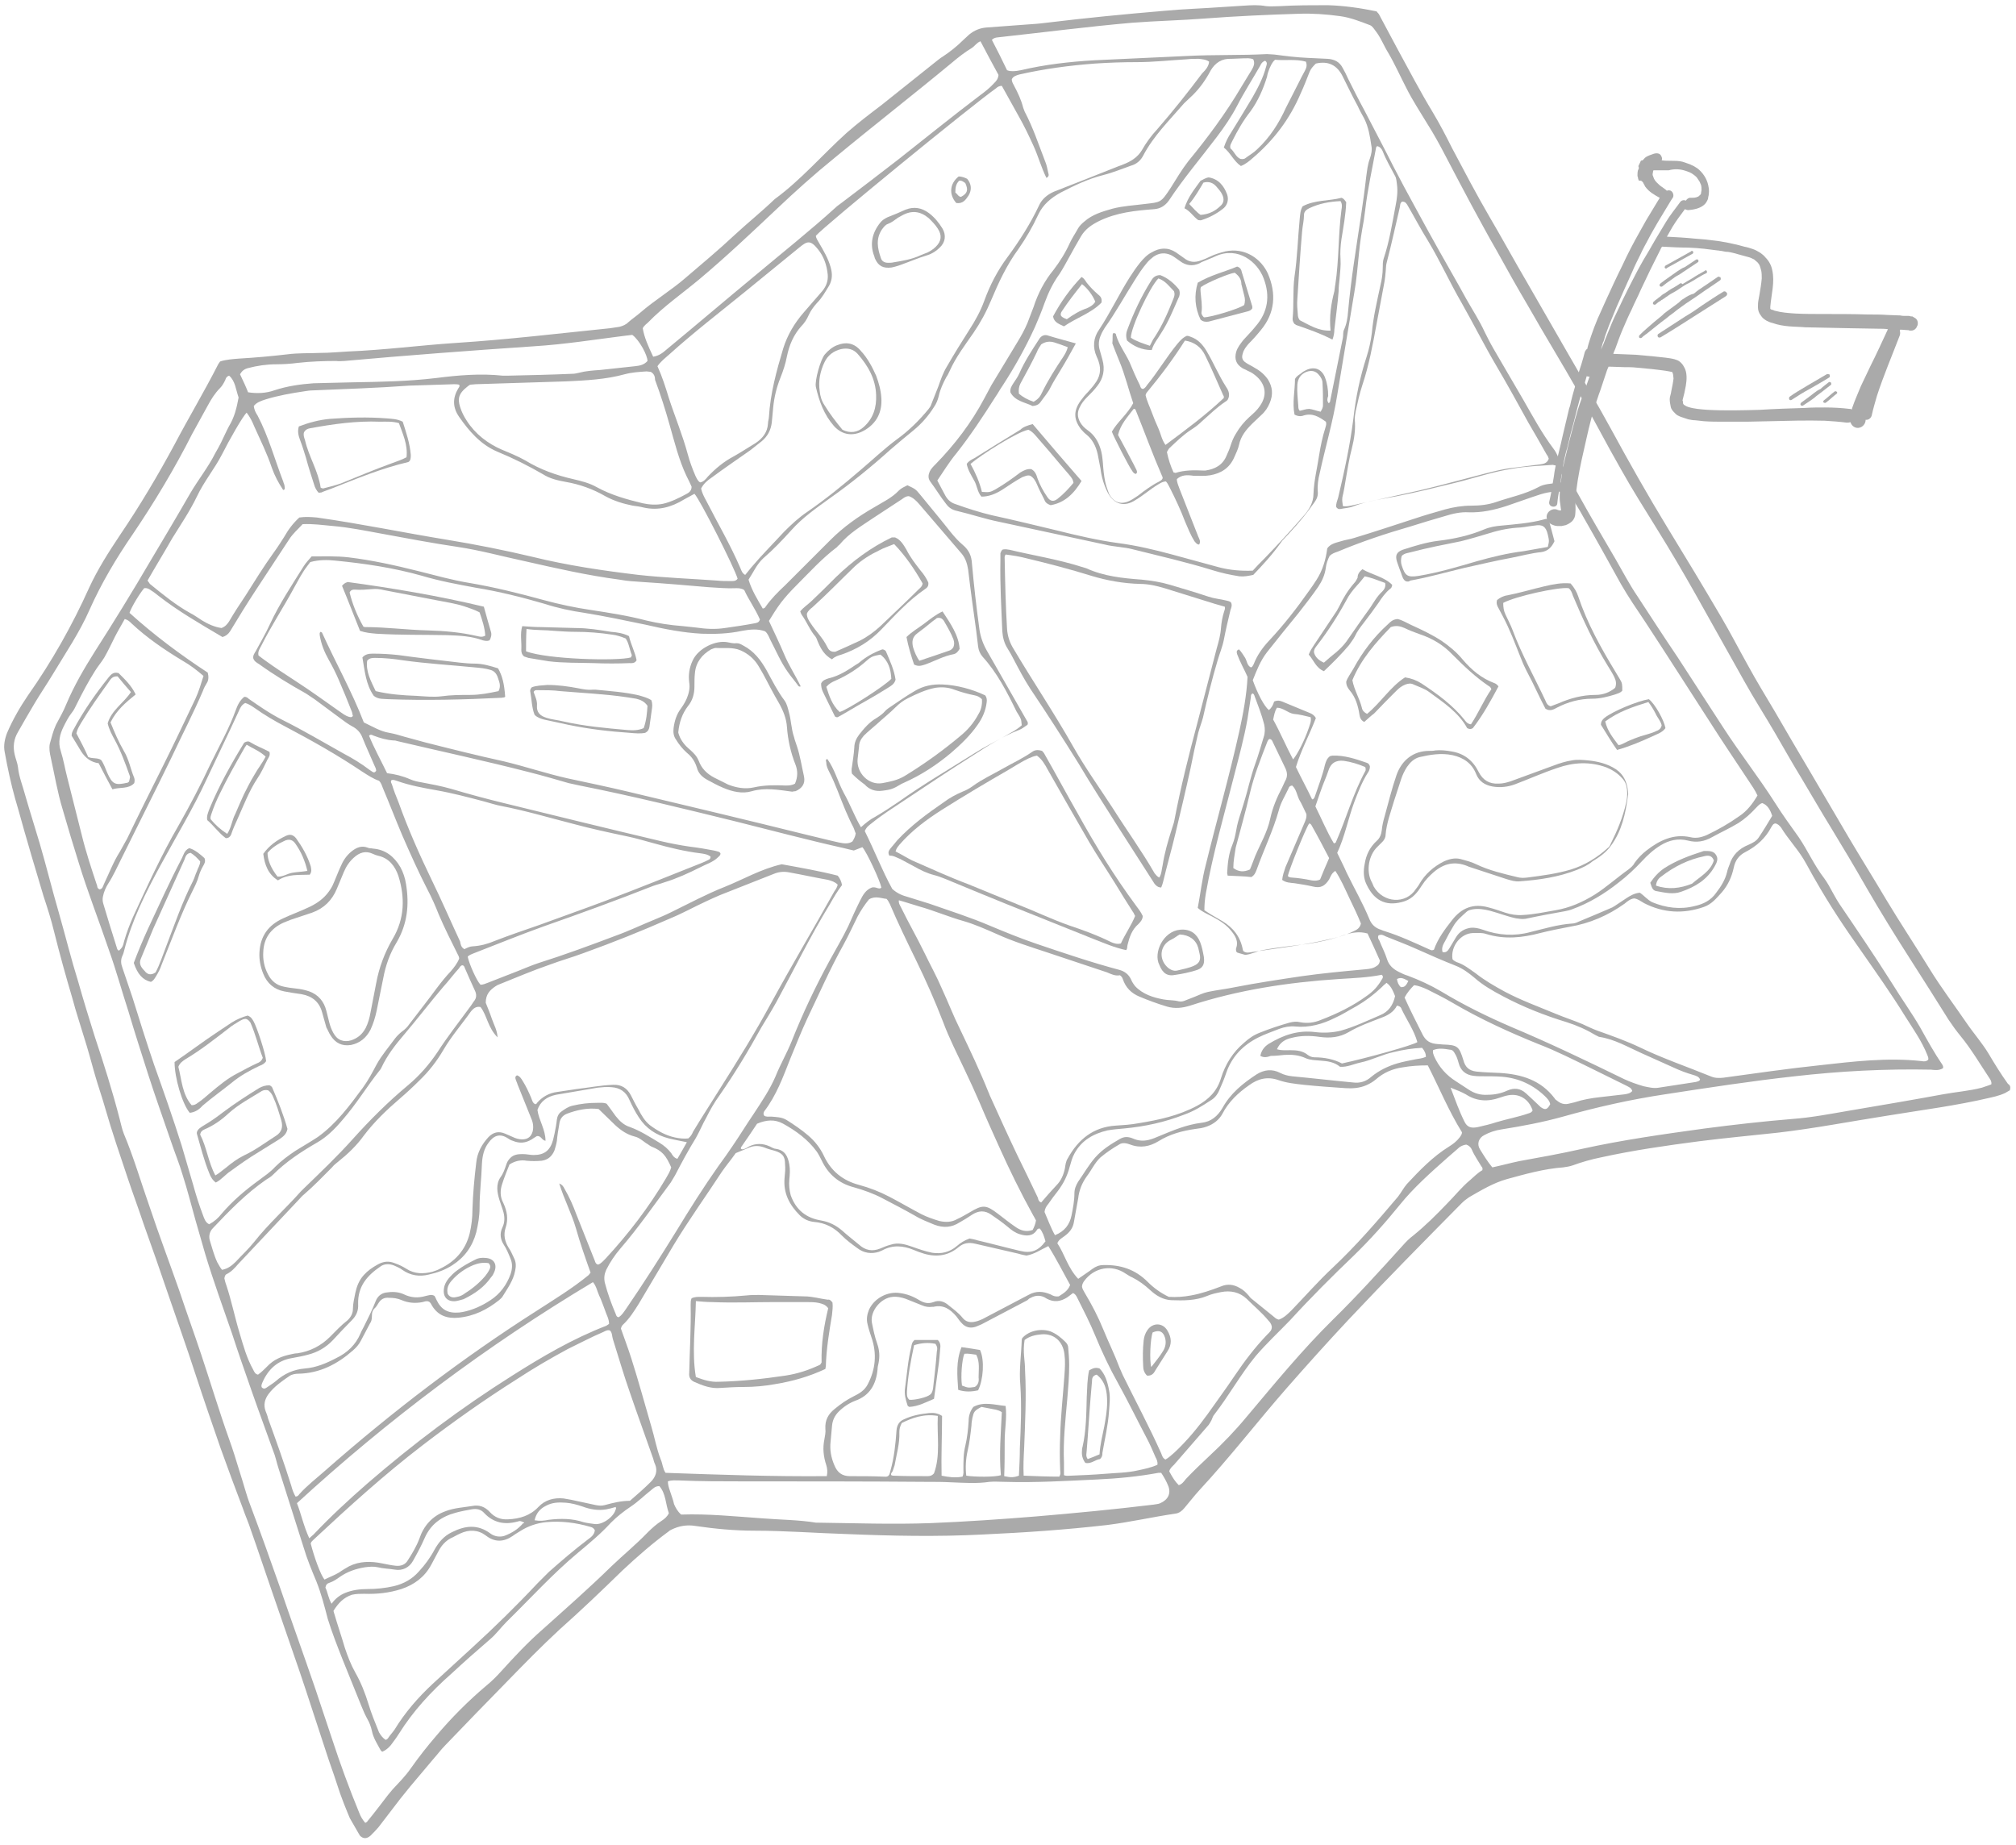 <?xml version="1.0" encoding="utf-8"?>
<!-- Generator: Adobe Illustrator 27.1.1, SVG Export Plug-In . SVG Version: 6.00 Build 0)  -->
<svg version="1.1" id="Слой_1" xmlns="http://www.w3.org/2000/svg" xmlns:xlink="http://www.w3.org/1999/xlink" x="0px" y="0px"
	 viewBox="0 0 425 389" style="enable-background:new 0 0 425 389;" xml:space="preserve">
<style type="text/css">
	.st0{clip-path:url(#SVGID_00000153693752946933045570000012522755181278012310_);}
	.st1{fill:#AAAAAA;}
	.st2{clip-path:url(#SVGID_00000009551483933461904520000011534826234967786155_);}
</style>
<g>
	<defs>
		
			<rect id="SVGID_1_" x="-11.1" y="24.5" transform="matrix(0.866 -0.5 0.5 0.866 -68.696 114.395)" width="380.3" height="321.7"/>
	</defs>
	<clipPath id="SVGID_00000040560105080295187760000002438835832931159205_">
		<use xlink:href="#SVGID_1_"  style="overflow:visible;"/>
	</clipPath>
	<g style="clip-path:url(#SVGID_00000040560105080295187760000002438835832931159205_);">
		<path class="st1" d="M423.7,229.9c-1.3,0.8-2.7,1.2-4.1,1.5c-7.2,1.7-14.4,2.6-21.7,3.8c-7.7,1.2-15.4,2.7-23.2,3.6
			c-5.5,0.6-11,1.1-16.5,1.8c-6.9,0.9-13.9,1.9-20.7,3.4c-2,0.4-4.1,1-6,1.7c-0.6,0.2-1.2,0.3-1.9,0.4c-4.1,0.3-8,1.4-12,2.5
			c-2.8,0.8-5.3,2.3-7.9,3.8c-0.6,0.4-1.1,0.8-1.6,1.3c-8,8.1-16,16.2-23.8,24.5c-4.5,4.8-8.8,9.6-13.1,14.5
			c-6.2,7.1-11.9,14.5-18.3,21.4c-1.1,1.2-2.1,2.5-3.2,3.8c-0.5,0.6-1.1,1.1-1.9,1.2c-4.8,0.7-9.6,1.8-14.4,2.4
			c-8.7,1-17.4,1.6-26.2,2c-9.6,0.5-19.2,0.3-28.9-0.1c-6.4-0.2-12.8-0.7-19.2-0.7c-4.2,0-8.4-0.4-12.5-1c-1.8-0.3-3.5,0-5.1,0.8
			c-0.2,0.1-0.4,0.2-0.6,0.4c-3.4,2.5-6.6,5.3-9.7,8.2c-4.3,4.2-8.7,8.4-13.2,12.4c-3.9,3.6-7.6,7.4-11.3,11.2
			c-4.3,4.4-8.6,8.8-12.8,13.2c-0.9,0.9-1.7,2-2.6,3c-1.6,1.9-3.2,3.8-4.8,5.7c-0.7,0.9-1.4,1.7-2.1,2.6c-1.5,2-3.1,4-4.6,6
			c-0.5,0.6-1.1,1.2-1.7,1.8c-0.8,0.7-1.6,0.7-2.3-0.1c-0.7-0.7-1.1-1.5-1.5-2.3c-1.2-2.8-2.4-5.7-3.3-8.6c-0.7-2.2-1.5-4.3-2.2-6.5
			c-1.9-5.7-3.7-11.4-5.6-17c-2-5.7-3.9-11.4-5.9-17.1c-1.5-4.3-2.9-8.6-4.4-12.8c-0.5-1.6-1.2-3.1-1.7-4.6
			c-1.6-4.2-3.2-8.5-4.7-12.7c-1.8-5.2-3.6-10.4-5.3-15.6c-1.8-5.6-3.8-11.1-5.7-16.7c-1.7-5-3.4-9.9-5.2-14.9
			c-1.1-3.3-2.3-6.5-3.4-9.8c-1.6-4.8-3.3-9.7-4.7-14.6c-0.7-2.5-1.6-5-2.3-7.5c-0.7-2.5-1.4-5.1-2.2-7.6c-0.8-2.7-1.7-5.3-2.4-8
			c-1.4-4.7-2.7-9.4-3.9-14.2c-0.6-2.5-1.4-5-2.2-7.4c-1.1-3.8-2.3-7.6-3.4-11.5c-0.9-3-1.7-6.1-2.6-9.1c-0.9-3.2-1.6-6.5-2.2-9.8
			c-0.3-1.4,0-2.8,0.5-4.1c1.2-2.8,2.7-5.4,4.4-7.9c5-7.1,9.3-14.7,12.9-22.7c1.8-3.9,4.1-7.5,6.5-11.1c4.2-6.2,8-12.6,11.5-19.1
			c3-5.7,6.3-11.2,9.2-16.9c0.1-0.2,0.3-0.4,0.4-0.6c1.3-0.4,2.7-0.5,4-0.6c3.4-0.2,6.8-0.5,10.2-0.9c2.3-0.3,4.7-0.2,7-0.3
			c1.9,0,3.9-0.2,5.8-0.3c7.6-0.3,15.1-1.3,22.7-1.8c10.9-0.7,21.7-2,32.5-3.1c0.7-0.1,1.4-0.2,2-0.3c0.7-0.2,1.3-0.4,1.9-1
			c0.8-0.7,1.7-1.3,2.5-2c3-2.6,6.5-4.7,9.5-7.3c3.5-3,7-5.9,10.3-9c2.8-2.6,5.8-5,8.5-7.6c5.6-4.1,10.1-9.4,15.2-14
			c2.4-2.1,4.9-4,7.4-5.9c3.8-3,7.6-6.1,11.4-9.1c0.5-0.4,1-0.8,1.5-1.1c1.5-1,2.9-2.1,4.2-3.4c0.4-0.4,0.9-0.8,1.3-1.2
			c1.1-0.9,2.3-1.4,3.7-1.5c2.7-0.2,5.4-0.4,8.1-0.6c1.5-0.1,3-0.2,4.5-0.4c8.2-1,16.4-1.8,24.7-2.5c4.1-0.4,8.2-0.5,12.2-0.8
			c1.5-0.1,3.1-0.2,4.7-0.3c1.6-0.1,3.1-0.2,4.7,0.1c1,0.1,1.9,0,2.9,0c3.4-0.2,6.7-0.2,10.1-0.2c3.5,0.1,6.9,0.6,10.3,1.3
			c0.2,0.3,0.5,0.5,0.6,0.8c1.3,2.4,2.6,4.9,3.9,7.3c2.4,4.4,4.7,8.8,7.3,13.1c1.5,2.5,2.8,5,4.1,7.6c2.6,4.9,5.1,9.7,7.9,14.5
			c2.7,4.6,5.2,9.2,7.9,13.8c2.9,5.1,5.9,10.2,8.8,15.3c3,5.2,6,10.3,8.9,15.6c3.8,7,7.7,13.9,11.9,20.8c3.8,6.2,7.6,12.5,11.3,18.8
			c2,3.4,3.8,6.9,5.7,10.3c1.8,3.3,3.7,6.4,5.6,9.6c2.5,4.3,5,8.6,7.5,12.8c2.7,4.6,5.4,9.2,8.1,13.8c2.6,4.4,5.3,8.7,7.9,13.1
			c3,5,6.2,9.8,9.2,14.7c2.4,3.9,5.2,7.6,7.8,11.4c1.5,2.2,3.2,4.1,4.6,6.4c1.3,2.2,2.6,4.3,4.1,6.4
			C423.8,228.8,423.9,229.2,423.7,229.9L423.7,229.9z M264.2,121.2c-1,0.2-1.9,0.4-2.9,0.3c-1.9-0.3-3.8-0.7-5.7-1.3
			c-5.5-1.7-11.2-3-16.8-4.4c-1.9-0.5-3.9-0.5-5.9-1c-7.4-1.6-14.8-3.2-22.3-4.8c-3-0.6-5.9-1.6-8.9-2.3c-0.9-0.2-1.6-0.6-2.2-1.4
			c-1.2-1.5-2.2-3.2-3.4-4.8c-0.5-0.7-0.4-1.4-0.1-2.1c0.3-0.6,0.7-1,1.2-1.5c4.1-4.2,7.6-8.8,10.3-13.9c0.5-0.9,1-1.9,1.5-2.8
			c1.8-3,3.7-6.1,5.5-9.1c0.8-1.3,1.5-2.6,2.1-4c0.4-1.1,0.9-2.3,1.3-3.4c0.9-2.8,2.3-5.5,4.2-7.8c1.3-1.7,2.5-3.6,3.4-5.6
			c0.5-1.1,1.2-2.1,1.8-3.2c0.3-0.5,0.8-1,1.3-1.4c1.7-1.5,3.8-2.1,5.9-2.7c2.3-0.6,4.6-0.7,6.9-1c3.3-0.4,3.3-0.2,5.4-3.4
			c1.2-1.9,2.3-3.8,3.7-5.6c4.1-5,7.9-10.1,11.2-15.7c0.7-1.2,1.5-2.4,2.2-3.6c0.4-0.7,0.7-1.4,0.3-2.2c-0.7-0.3-1.4-0.2-2.1-0.2
			c-0.8,0-1.7,0.1-2.5,0.1c-2-0.1-3.4,0.8-4.4,2.5c-1,1.9-2.2,3.6-3.7,5.1c-0.6,0.6-1.3,1.2-1.9,1.8c-3,3.5-6.4,6.8-8.6,11
			c-0.5,1-1.4,1.8-2.5,2.1c-2,0.7-3.9,1.5-5.9,2c-3.2,0.8-6.1,2.2-9,3.7c-2,1.1-3.7,2.5-4.7,4.6c-1.2,2.6-2.6,5-4.2,7.3
			c-2.5,3.4-4.2,7.1-5.8,10.9c-1,2.4-2.2,4.6-3.7,6.8c-1.8,2.6-3.7,5.1-5,8c-0.2,0.4-0.4,0.9-0.7,1.3c-0.7,1.3-1.3,2.6-1.6,4
			c-0.2,0.8-0.5,1.6-1,2.3c-1.2,1.9-2.6,3.5-4.3,4.9c-1.7,1.4-3.3,2.7-4.9,4.1c-4,3.6-8.3,7.1-12.7,10.2c-2.9,2.1-5.8,4.1-8.2,6.8
			c-1.9,2.1-3.8,4.1-5.9,5.9c-1.4,1.3-2.1,3-3.1,4.5c0.7,2.3,1.9,4.2,3,6.1c0.4-0.1,0.5-0.2,0.6-0.4c1.2-1.7,2.6-3.1,4.1-4.5
			c3.2-3.2,6.4-6.4,9.6-9.6c2.7-2.7,5.8-4.9,9.1-6.8c1.8-1.1,3.8-2,5.3-3.6c0.5-0.5,1.2-0.8,1.8-1.1c1.7,0.8,1.7,0.8,2.7,2
			c1.4,1.7,2.7,3.3,4.1,5c1.6,1.9,3,4,4.9,5.6c1.3,1.1,1.8,2.3,1.9,3.9c0.4,4.5,0.9,8.9,1.5,13.3c0.2,1.8,0.7,3.4,1.6,5
			c0.8,1.4,1.6,2.8,2.4,4.2c2,3.5,4,7,6,10.5c0.2,0.3,0.4,0.6,0.2,1c-0.6,0.4-1.2,0.9-1.8,1.1c-3.4,1.3-6.5,3.3-9.6,5.3
			c-4.9,3.1-9.7,6.3-14.5,9.5c-2.4,1.6-4.8,3.1-7,4.9c-0.5,0.4-1,0.7-1.4,1.6c2,4,3.7,8.4,5.8,12.2c1.1,1,2.2,1.4,3.3,1.7
			c1.5,0.5,3,0.9,4.5,1.4c4.3,1.5,8.7,2.9,12.9,4.7c3.1,1.3,6.3,2.6,9.5,3.7c5.9,2,11.8,4,17.8,5.6c1,0.3,1.8,0.9,2.3,1.9
			c0.2,0.5,0.5,1,0.9,1.5c1.6,1.7,3.8,2.4,6,2.8c1,0.2,2.1,0.1,3.2,0.4c0.5,0.1,1,0,1.4-0.2c0.6-0.2,1.2-0.5,1.8-0.7
			c1-0.4,2-0.9,3-1.1c1.9-0.4,3.8-0.6,5.7-1c4.6-0.9,9.3-1.6,14-2.3c4.2-0.6,8.5-1,12.8-1.4c0.9-0.1,1.8-0.1,2.6-0.5
			c0.5-0.3,1-0.5,1.1-1.4c-0.8-1.8-1.7-3.8-2.6-5.7c-1.7-0.5-3.3-0.2-4.9,0.3c-2.5,0.9-5.1,1.5-7.8,1.9c-3.1,0.4-6.3,0.7-9.4,1.3
			c-1.2,0.2-2.4,0.9-3.7,1c-0.6-0.2-1.2-0.3-1.7-0.5c-0.1-0.1-0.2-0.2-0.2-0.3c0-0.2-0.1-0.4,0-0.6c0.5-1.4-0.1-2.5-1-3.6
			c-1-1.3-2.4-2.2-3.9-3c-1.1-0.6-2.2-1-3.2-1.9c0.6-3.1,0.9-6.1,1.7-9.1c2.3-9.4,5-18.8,7.1-28.3c0.8-3.7,1.5-7.4,1.7-11.3
			c-0.3-0.7-0.7-1.5-1.1-2.3c-0.4-0.8-0.8-1.7-1.1-2.5c-0.1-0.4-0.2-0.8,0.4-1c0.5,0.5,0.9,1.2,1.3,1.8c0.4,0.7,0.4,1.6,1.2,2
			c0.2-0.1,0.3-0.1,0.3-0.2c0.1-0.1,0.2-0.3,0.3-0.5c0.7-1.8,1.8-3.4,3.2-4.9c3.1-3.3,5.9-6.9,8.5-10.6c0.5-0.7,1-1.4,1.5-2.2
			c1.3-2,2-4.3,2.3-6.7c0.7-1,1.9-1.2,2.9-1.5c0.9-0.3,1.9-0.4,2.8-0.7c4.3-1.3,8.5-2.7,12.8-4.1c2.1-0.7,4.2-1.3,6.3-1.9
			c1.8-0.5,3.7-0.8,5.6-0.8c1.8,0,3.6-0.2,5.3-0.8c2.9-1,6-1.6,8.8-3.1c1.2-0.7,2.6-0.7,4-0.9c0.5-0.1,1.1,0,1.5-0.5
			c-0.4-1.2-1.1-2.2-1.9-3.2c-0.3,0-0.4-0.1-0.6-0.1c-2.8,0.2-5.6,0.3-8.4,0.8c-4.1,0.6-8.1,2-12.2,3c-4.1,1-8.1,2-12.2,2.8
			c-3.1,0.6-6.2,1-9.1,2.1c-0.9,0.4-1.9,0.4-2.8,0.6c-0.4,0.1-0.7-0.1-0.9-0.4c-0.1-0.7,0.2-1.3,0.4-2c1.3-5.5,2.5-11,3.2-16.6
			c0.5-4.5,1.4-8.8,2.8-13.1c0.5-1.6,0.9-3.3,1.1-5c0.3-3.4,1.1-6.7,1.8-10c0.3-1.2,0.5-2.5,0.5-3.8c0-0.6,0-1.3,0.2-1.9
			c1.2-3.6,1.8-7.4,2.5-11.1c0.3-1.5,0.5-3,0.3-4.5c-0.1-0.6-0.1-1.3-0.4-1.8c-0.9-1.7-1.9-3.4-2.6-5.2c-0.2-0.5-0.6-1-1.2-1.1
			c-0.1,0.2-0.2,0.2-0.2,0.3c-0.8,4.4-1.8,8.8-2.3,13.2c-0.1,0.7-0.2,1.4-0.3,2.2c-0.4,2.2-0.8,4.5-1,6.8c-0.3,2.8-0.5,5.6-1,8.4
			c-1.2,7.2-2.4,14.4-3.6,21.6c-0.9,5.6-2.5,11-3.7,16.5c-0.3,1.2-0.5,2.5-0.4,3.8c0.1,0.9-0.2,1.6-0.7,2.3c-0.4,0.5-0.7,1-1.1,1.5
			c-1.7,2.3-3.7,4.5-5.7,6.6C268.2,117,266.2,119.1,264.2,121.2L264.2,121.2z M101.3,212.3c-0.9-0.2-1.5,0.3-2,0.9
			c-1.9,2.7-4.1,5.2-5.8,8.1c-1.4,2.4-3.1,4.6-5.1,6.5c-1.3,1.3-2.7,2.6-4.1,3.8c-2.8,2.4-5.4,4.9-7.6,7.8c-1.5,2.1-3.4,3.9-5.4,5.5
			c-0.5,0.4-0.9,0.7-1.3,1.2c-1.9,1.9-3.8,3.9-5.9,5.7c-0.4,0.3-0.7,0.7-1,1c-4.3,4.6-8.6,9.1-12.9,13.7c-0.7,0.8-1.4,1.6-2.4,2.1
			c-0.3,0.1-0.4,0.4-0.5,0.9c0.1,0.4,0.2,0.9,0.4,1.4c1.1,3.3,1.8,6.8,2.8,10.1c0.8,2.7,1.5,5.3,2.9,7.8c0.2,0.4,0.4,0.9,1,1
			c0.7-0.5,1.3-1.1,1.9-1.7c1.4-1.5,3.1-2.2,5.1-2.6c0.4-0.1,0.9-0.2,1.3-0.2c2.7-0.4,5-1.6,6.9-3.5c1.2-1.2,2.3-2.4,3.6-3.4
			c0.7-0.6,1.2-1.5,1.2-2.4c0-1.2,0.3-2.3,0.5-3.4c0.3-1.4,0.8-2.7,1.8-3.8c0.8-0.9,1.8-1.6,2.9-2.2c1.2-0.7,2.4-0.8,3.6-0.3
			c0.9,0.3,1.7,0.7,2.5,1.2c1.7,1.1,3.6,1.1,5.5,0.6c0.5-0.2,1-0.3,1.5-0.6c3.2-1.5,5.4-3.9,6.3-7.4c0.4-1.7,0.6-3.4,0.6-5.1
			c0.1-3.3,0.4-6.6,0.8-9.9c0.2-2.1,1.2-3.9,2.6-5.4c1-1,2.1-1.3,3.5-0.7c0.5,0.2,1.1,0.5,1.6,0.7c0.6,0.3,1.3,0.5,2,0.5
			c1.2,0,1.9-0.6,2.2-1.7c0.2-0.9,0.1-1.8-0.3-2.7c-1-2.4-1.9-4.8-2.9-7.2c-0.1-0.4-0.3-0.7-0.4-1.1c-0.1-0.3-0.1-0.6,0.3-0.8
			c0.6,0.2,0.9,0.7,1.2,1.2c0.7,1.1,1.3,2.4,1.8,3.6c0.2,0.5,0.3,1.1,0.9,1.3c0.2-0.1,0.3-0.2,0.4-0.4c1.1-1.2,2.5-2,4.2-2.2
			c1.3-0.2,2.7-0.4,4-0.6c2.6-0.3,5.1-0.8,7.7-0.9c1.8-0.1,3,0.7,3.8,2.2c0.5,1,1,2,1.6,3c0.6,1.2,1.3,2.4,2.4,3.3
			c1.6,1.2,3.4,2.2,5.3,2.6c0.9,0.2,1.9,0.3,2.8,0.2c0.5-0.4,0.8-0.9,1-1.4c1.8-3,3.7-5.9,5.5-8.8c3.8-6,7.6-12.1,11-18.4
			c4.3-7.9,8.9-15.6,13.3-23.5c0.3-0.4,0.6-0.9,0.7-1.4c-0.6-0.6-1.3-0.8-2-1c-2.8-0.5-5.5-1.1-8.3-1.6c-1.1-0.2-2.1-0.1-3.1,0.3
			c-3.8,1.5-7.6,3-11.4,4.5c-1,0.4-2,0.9-2.9,1.3c-2.6,1.2-5.1,2.6-7.8,3.7c-5.9,2.6-11.9,5-18,7.2c-2.4,0.9-4.9,1.6-7.3,2.5
			c-3.5,1.2-7,2.7-10.5,4.1c-0.3,0.1-0.5,0.2-0.8,0.4c-1.2,0.8-2.1,1.7-2.1,3.5c0.4,1,0.9,2.2,1.3,3.4c0.4,1.2,1.1,2.3,1.2,3.9
			C102.8,216.6,102.7,214.1,101.3,212.3L101.3,212.3z M268.6,147.9c0.7-0.3,1.2-0.2,1.7,0c1.9,0.8,3.9,1.6,5.8,2.4
			c0.5,0.2,1,0.5,1.3,1.1c-1.3,3.4-3.1,6.7-4.2,10.3c1.1,2.3,2.3,4.5,3.4,6.8c0,0,0.1,0,0.1,0c0,0,0.1,0,0.1,0
			c0.3-0.2,0.4-0.6,0.5-0.9c0.7-2.1,1.5-4.1,2-6.3c0.2-0.7,0.4-1.4,1.1-1.9c0.2,0,0.3-0.1,0.5-0.1c2.5-0.1,4.9,0.7,7.2,1.5
			c0.4,0.1,0.6,0.4,0.7,0.8c0,0.5-0.2,1-0.5,1.4c-1.2,1.9-2,4-2.8,6.1c-1.3,3.5-2,7.3-3.6,10.7c0.7,1.5,1.4,2.8,2,4.2
			c1.6,3.3,3.4,6.4,4.8,9.8c0.4,1,1.1,1.7,2.1,2.1c0.4,0.1,0.7,0.3,1.1,0.4c3.2,1,6.2,2.4,9.3,3.8c0.3,0.1,0.6,0.4,1.1,0.1
			c0.8-2.3,2.3-4.3,3.8-6.2c2-2.6,4.5-3.6,7.7-2.7c1.2,0.3,2.3,0.7,3.5,1.1c1.2,0.4,2.5,0.6,3.7,0.5c2.3-0.1,4.6-0.6,6.9-1
			c3-0.5,5.7-1.7,8.3-3.3c2.5-1.6,4.7-3.6,7.1-5.3c0.5-0.4,1-0.8,1.3-1.4c0.7-1,1.6-1.9,2.5-2.6c2.7-2.1,5.7-3.6,9.3-2.8
			c1.2,0.3,2.4,0,3.5-0.5c2.3-1.1,4.6-2.4,6.7-3.9c1.7-1.1,2.9-2.7,3.9-4.4c-0.5-1.1-1.2-2.1-1.8-3c-2.7-4.1-5.5-8.2-8.1-12.3
			c-4.6-7.1-9.1-14.2-13.7-21.2c-1.8-2.7-3.6-5.3-5.2-8.1c-2.6-4.7-5.2-9.4-7.9-14.1c-0.9-1.7-2-3.3-3-5c-2.1-0.6-4-0.4-6,0.2
			c-2.5,0.8-4.9,1.7-7.3,2.5c-2.5,0.8-5.1,1.4-7.9,1.3c-1.7-0.1-3.4,0.3-5,0.8c-2.4,0.7-4.8,1.4-7.3,2.2c-5.2,1.5-10.3,3.2-15.3,5.3
			c-0.6,0.2-1.2,0.4-1.7,0.9c-0.4,0.8-0.7,1.6-0.8,2.5c-0.2,1.5-0.8,2.8-1.6,4c-1.3,1.9-2.8,3.8-4.2,5.6c-2.2,2.7-4.4,5.4-6.6,8.2
			c-1.4,1.8-2.2,3.9-3,5.9c1,2.8,2.4,5.5,3.4,6.3C268.1,149.2,268.4,148.6,268.6,147.9L268.6,147.9z M419.8,228.6
			c0.1-0.6-0.2-1-0.4-1.3c-2-3-3.8-6.1-6.1-8.9c-0.9-1.1-1.7-2.2-2.5-3.4c-2.7-4.3-5.4-8.6-8.1-12.8c-3.2-5-6.3-10-9.3-15.2
			c-2.4-4.2-4.9-8.4-7.4-12.5c-2.1-3.4-4.1-6.9-6.2-10.4c-1.9-3.1-3.7-6.3-5.5-9.4c-2.2-3.8-4.6-7.5-6.7-11.3
			c-3.4-6-6.8-12.2-10.2-18.2c-2.6-4.6-5.3-9.2-8.1-13.7c-2.6-4.2-5.2-8.3-7.6-12.6c-3.1-5.4-5.9-10.9-9-16.3c-3.4-6-7.1-12-10.5-18
			c-2.3-3.9-4.5-7.8-6.7-11.8c-1.8-3.1-3.5-6.3-5.2-9.4c-1.9-3.5-3.7-7-5.6-10.6c-1.2-2.3-2.4-4.5-3.8-6.7c-1.5-2.5-3.1-4.9-4.4-7.5
			c-1.3-2.5-2.4-5-3.8-7.4c-1-1.6-1.6-3.3-2.8-4.8c-0.3-0.4-0.6-0.9-1.1-1.1c-2.1-0.8-4.1-1.6-6.3-1.9c-2.9-0.4-5.8-0.6-8.7-0.5
			c-6.6,0.2-13.2,0.5-19.8,1c-5.1,0.4-10.3,0.5-15.4,0.9c-9.2,0.8-18.4,2-27.6,3c-0.6,0.1-1.3,0-1.9,0.6c1.1,2.1,2.2,4.3,3.2,6.4
			c0.5,0.2,0.9,0.2,1.2,0.2c0.6,0,1.2-0.1,1.7-0.2c5.1-1.2,10.3-1.8,15.6-2.1c6.5-0.3,12.9-0.6,19.4-0.9c5.6-0.3,11.3-0.1,16.9-0.4
			c0.5,0,1.1,0.1,1.6,0.1c2.3,0.3,4.6,0.6,7,0.7c1.4,0.1,2.8,0.1,4.2,0.2c1.4,0.1,2.5,0.6,3.2,2c0.4,0.7,0.8,1.5,1.1,2.2
			c1.1,2.2,2.2,4.4,3.4,6.6c2,3.9,4.1,7.8,6.1,11.8c1.5,2.9,3.1,5.9,4.7,8.8c1.6,3,3.3,6,4.9,8.9c1.9,3.4,3.9,6.8,5.8,10.3
			c1.3,2.3,2.8,4.6,3.9,7c0.6,1.2,1.2,2.4,1.9,3.6c2.1,3.6,4.2,7.2,6.3,10.8c2,3.5,3.9,7,6.3,10.2c0.4,0.5,0.7,1.1,1,1.8
			c1.3,2.5,2.7,5.1,4.1,7.6c2.6,4.7,5.3,9.3,8,13.9c1.5,2.6,2.9,5.3,4.6,7.8c2.8,4.3,5.6,8.6,8.5,12.9c3.2,4.9,6.4,9.9,9.6,14.8
			c3.5,5.4,7.5,10.5,11,16c1.5,2.4,3.2,4.7,4.9,7.1c1.9,2.8,3.3,6,5.4,8.7c0.3,0.4,0.6,0.9,0.9,1.4c0.8,1.4,1.5,2.8,2.3,4
			c3.8,5.6,7.6,11.2,11.2,16.9c1.9,3.1,4,6,5.8,9.1c1.5,2.7,3,5.4,4.7,7.9c0.1,0.2,0.2,0.4,0.1,0.7c-0.8,0.5-1.7,0.4-2.5,0.3
			c-9.6-0.2-19.2,0.3-28.8,1.4c-9.1,1-18.2,2.4-27.3,3.8c-7.3,1.1-14.4,2.7-21.5,4.7c-4.3,1.2-8.6,2-13,2.7
			c-1.3,0.2-2.5,0.6-3.6,1.2c-1.2,0.6-1.6,1.9-0.9,3c0.8,1.3,1.6,2.6,2.6,3.8c1.9-0.4,3.7-0.9,5.6-1.3c4.4-0.8,8.9-1.6,13.3-2.6
			c8.6-1.9,17.2-3.1,25.9-4.3c6.1-0.8,12.3-1.5,18.4-2c4.1-0.3,8.2-1.1,12.3-1.8c6.5-1.1,13-2.2,19.5-3.4c2.7-0.5,5.5-0.7,8.2-1.4
			C418.3,229.1,419.1,228.9,419.8,228.6L419.8,228.6z M76.7,152.3c1.9,0.9,3.5,1.9,5.4,2.2c1.1,0.2,2.1,0.5,3.1,0.8
			c1.5,0.4,2.9,0.8,4.4,1.2c5.5,1.4,11.1,2.8,16.6,4c4.6,1.1,9,2.6,13.5,3.6c4.2,0.9,8.5,1.8,12.7,2.8c12.6,3,25.2,6,37.7,9.1
			c2.2,0.5,4.4,1.1,6.7,1.6c1,0.2,2,0.4,2.9-0.2c0.3-0.5,0.6-1,0.7-1.7c-0.2-0.4-0.3-0.9-0.5-1.3c-0.6-1.1-1.1-2.3-1.6-3.4
			c-1.2-2.8-2.1-5.6-3.5-8.3c-0.3-0.6-0.6-1.2-0.6-1.9c0-0.3-0.3-0.6,0.2-0.8c1.6,2.2,2.2,4.8,3.5,7.2c1.3,2.3,2.2,4.8,3.6,7.2
			c1-0.9,2-1.7,3-2.2c1.7-1,3.4-2.1,5-3.2c5.2-3.7,10.7-6.9,16.1-10.3c1.9-1.2,3.9-2.2,5.9-3.3c1.3-0.8,2.7-1.4,3.9-2.5
			c0-0.3-0.1-0.6-0.1-0.9c-0.1-0.7-0.6-1.3-1-2c-2-4.1-4.1-8.2-7.2-11.6c-0.5-0.6-0.8-1.3-0.9-2.1c-0.1-1.1-0.3-2.2-0.4-3.3
			c-0.6-4.3-1.2-8.6-1.7-12.9c-0.2-1.2-0.5-2.3-1.3-3.3c-3-3.5-6-7-9-10.5c-0.6-0.7-1.3-1.4-2.2-1.7c-0.6,0-1,0.3-1.4,0.6
			c-2,1.3-4.1,2.7-6.1,4c-2.5,1.7-5.1,3.2-7.1,5.6c-0.2,0.2-0.4,0.3-0.5,0.5c-3.2,2.4-5.9,5.4-8.7,8.2c-1.1,1.1-2.2,2.3-3.2,3.6
			c-0.9,1.2-1.7,2.5-2.5,3.8c1.1,2.4,2.2,4.6,3.2,7c1,2.4,2.4,4.5,3.5,6.8c-0.3,0.1-0.4,0-0.5-0.1c-0.7-1-1.5-1.9-2.2-2.9
			c-1.5-2.1-2.5-4.5-3.7-6.8c-0.3-0.6-0.5-1.3-1.1-1.8c-1.6-0.6-3.2-0.4-4.9-0.1c-2.8,0.6-5.6,0.7-8.4,0.6c-4-0.2-8-1-11.9-1.9
			c-4.3-0.9-8.6-1.8-12.9-2.5c-2.8-0.4-5.6-1-8.4-1.9c-4.8-1.4-9.6-2.6-14.5-3.4c-3.8-0.7-7.6-1.4-11.3-2.5
			c-6-1.7-12.1-2.6-18.2-3.2c-1.8-0.2-3.6-0.2-5.4,0.3c-0.2,0.3-0.4,0.5-0.6,0.8c-1.1,1.4-1.9,3-2.8,4.6c-2.2,4.1-4.8,8-6.9,12.2
			c-0.3,0.6-0.8,1.2-0.6,2.1c0.4,0.3,0.8,0.6,1.2,0.9c2.2,1.6,4.5,3.1,6.8,4.6c3.1,2,6.1,4.2,9.1,6.3c0.6,0.4,1.2,0.9,1.9,1.1
			c0.3,0.1,0.7,0.2,0.9-0.2c-0.1-0.2-0.1-0.5-0.2-0.8c-0.9-2.3-1.8-4.5-2.8-6.8c-0.6-1.4-1.3-2.8-2.1-4.2c-0.9-1.6-1.6-3.3-1.9-5.2
			c0-0.2-0.1-0.5,0.2-0.7c0.1,0.1,0.3,0.1,0.3,0.2C70.8,139.8,74.2,145.8,76.7,152.3L76.7,152.3z M254.9,13
			c-0.7-0.5-1.5-0.5-2.2-0.6c-0.8,0-1.6,0-2.5,0.1c-3.5,0.2-7,0.6-10.5,0.6c-3,0-5.9,0.1-8.9,0.3c-5.3,0.4-10.6,1.1-15.9,2.3
			c-0.7,0.2-1.3,0.4-1.6,1c0,0.6,0.3,1,0.5,1.4c0.8,1.5,1.5,3,1.9,4.6c0.1,0.3,0.2,0.5,0.3,0.8c1.8,3.4,3,7.1,4.4,10.7
			c0.3,0.7,0.4,1.5,0.6,2.3c0.1,0.3,0.2,0.7-0.4,1c-1.1-2.2-1.7-4.5-2.7-6.7c-1-2.2-2-4.3-3.2-6.4c-1.2-2.1-2.3-4.2-3.5-6.3
			c-0.5,0-0.9,0.2-1.2,0.5c-5.5,3.9-36.3,29.1-38,31.1c0,0.5,0.4,1,0.6,1.4c1,1.7,2,3.4,2.5,5.2c0.4,1.4,0.4,2.6-0.3,3.9
			c-0.8,1.3-1.5,2.6-2.6,3.7c-0.7,0.8-1.3,1.6-1.7,2.5c-0.4,0.9-0.9,1.7-1.6,2.4c-1.6,1.8-2.5,3.9-3,6.3c-0.3,1.6-0.8,3.1-1.4,4.6
			c-0.8,2-1.3,4.1-1.5,6.2c-0.1,1.1-0.2,2.1-0.3,3.2c-0.2,1.6-0.9,2.9-2.1,3.9c-0.8,0.6-1.6,1.3-2.4,1.9c-2.7,1.9-5.5,3.8-8.2,5.8
			c-0.9,0.6-1.7,1.3-2.2,2.3c0.2,0.9,0.6,1.7,1.1,2.6c2.4,4.7,5.1,9.3,7.2,14.2c0.2,0.5,0.4,1.1,1,1.4c0.5-0.6,0.9-1.1,1.3-1.6
			c2.2-2.6,4.6-5,6.9-7.5c1.5-1.5,3.1-3,4.9-4.2c3.9-2.7,7.6-5.7,11.2-8.8c2.6-2.2,5-4.5,7.7-6.5c2.5-1.8,4.7-4,6.6-6.3
			c0.2-0.3,0.5-0.6,0.6-1c0.5-1.3,1-2.5,1.5-3.8c0.5-1.4,1-2.9,1.8-4.2c1.5-2.6,3.1-5.2,4.7-7.7c1.3-2,2.4-4,3.2-6.2
			c1.2-3.3,2.8-6.4,4.9-9.2c2.5-3.4,4.8-7,6.6-10.8c0.6-1.4,1.8-2.4,3.2-3c4.6-1.8,9.2-3.6,13.7-5.4c0.3-0.1,0.6-0.2,0.8-0.3
			c1.6-0.6,3.1-1.5,4-3c0.9-1.6,2-3.1,3.3-4.5c3.3-3.8,6.4-7.7,9.4-11.7C254.2,14.7,254.8,14,254.9,13z M280.1,85
			c0.4-0.2,0.3-0.6,0.4-0.9c0.9-4.3,1.7-8.6,2.6-12.9c0.1-0.5,0-1.1,0.2-1.6c0.6-1.3,0.8-2.6,0.9-4c0.6-6.7,1.7-13.3,2.7-20
			c0.4-2.7,0.8-5.5,1.1-8.2c0.2-1.4,0.3-2.7,0.8-4c0.3-0.9,0.5-1.8,0.3-2.7c-0.3-2-0.6-3.9-1.5-5.7c-0.5-0.9-1-1.8-1.4-2.7
			c-1.1-2-2.1-4.1-3.1-6.1c-1.2-2.5-3.1-3.4-5.7-2.8c-0.5,0.5-1,1-1.3,1.7c-0.6,1.5-1.2,3.1-1.9,4.6c-2.3,5.4-5.7,9.9-10.2,13.7
			c-0.7,0.6-1.4,1.2-2.4,1.6c-1.5-1-2.2-2.8-3.6-3.9c0.4-1.2,0.9-2.2,1.5-3.1c1.5-2.4,3-4.9,4.5-7.4c1.2-2.1,2.3-4.2,2.9-6.5
			c0.1-0.4,0.4-0.9-0.2-1.3c-0.5,0.2-0.8,0.5-1,1c-1.6,2.8-3.4,5.6-4.9,8.5c-1.2,2.3-2.7,4.5-4.3,6.6c-3.4,4.5-7,8.7-10.1,13.4
			c-0.8,1.1-1.8,1.7-3.1,1.8c-4,0.3-7.9,0.7-11.6,2.5c-1.6,0.8-2.9,1.7-3.8,3.2c-0.9,1.5-1.7,3-2.6,4.6c-0.6,1.1-1.2,2.2-1.9,3.3
			c-1.4,1.9-2.4,4-3.2,6.2c-0.6,1.7-1.3,3.4-2,5c-2,4.4-4.3,8.5-6.9,12.5c-0.5,0.7-0.9,1.5-1.4,2.2c-2.6,4.1-5.3,8.2-8.3,12
			c-1.5,1.8-2.7,3.8-4,5.7c0.6,1.2,1.2,2.2,1.7,3.2c0.5,0.9,1.2,1.5,2.2,1.8c2.5,0.9,5,1.7,7.5,2.3c4.6,1,9.1,2.1,13.7,3.2
			c4.4,1.1,8.7,2.1,13.1,2.7c3.8,0.5,7.6,1.4,11.3,2.4c3.3,0.9,6.6,1.8,9.9,2.7c2.3,0.6,4.7,0.8,7.1,0.7c0.8-0.9,1.6-1.7,2.5-2.6
			c2.7-2.8,5.4-5.7,8-8.7c1.3-1.4,2.3-3,2.3-4.9c0.1-2.8,0.8-5.5,1.2-8.2c0.3-1.9,0.7-3.8,1.3-5.7c0.1-0.4,0.3-0.8,0.1-1.3
			c-1.4-1-2.8-1.9-4.7-1.3c-0.5,0.2-1.2,0.2-1.9-0.2c-0.5-2.5,0.1-5.1,0.1-7.5c0.4-0.7,0.9-0.9,1.3-1.2c0.3-0.3,0.7-0.5,1.1-0.7
			c1.7-0.8,3.2-0.2,3.9,1.5c0.5,1.3,0.7,2.6,0.7,4C279.8,84,279.7,84.5,280.1,85L280.1,85z M44.1,258.1c1.1-0.6,1.9-1.3,2.6-2.2
			c2.3-2.7,5-5,7.9-7.1c1.2-0.9,2.4-1.7,3.4-2.8c1.3-1.3,2.8-2.4,4.3-3.4c1.6-1,3.2-1.9,4.7-2.9c3.9-2.8,6.7-6.6,9.5-10.4
			c1.1-1.5,2-3.2,2.9-4.9c1.1-2,2.6-3.7,3.9-5.5c0.4-0.5,0.9-1,1.4-1.4c0.7-0.5,1.2-1,1.6-1.6c1-1.3,2-2.6,3-3.9
			c1.9-2.4,3.6-5,5.7-7.2c0.7-0.8,1.4-1.7,1.8-2.7c0-0.4-0.2-0.7-0.3-0.9c-1.4-2.8-2.8-5.6-4-8.4c-0.7-1.8-1.5-3.6-2.4-5.3
			c-1.9-3.7-3.6-7.5-5.3-11.4c-1.4-3.3-2.7-6.7-4.1-10c-0.2-0.5-0.3-1-0.8-1.5c-1.2-0.4-2.4-1.2-3.5-1.9c-5.2-3.5-10.7-6.6-16.2-9.5
			c-2.3-1.2-4.5-2.5-6.6-4c-0.6-0.4-1.2-0.8-1.9-1c-0.8,0.4-1.1,1.1-1.4,1.8c-2.2,4.8-4.5,9.5-6.7,14.2c-2.9,6.3-6.5,12.2-9.8,18.3
			c-3.1,5.7-6,11.5-7.6,17.8c-0.1,0.4-0.2,0.8-0.4,1.2c-0.4,0.9-0.3,1.7,0,2.5c0.7,2.1,1.4,4.1,2.1,6.2c1.5,4.8,3,9.6,4.6,14.3
			c2,5.6,4,11.3,5.8,17c0.8,2.7,1.6,5.5,2.4,8.2c0.6,2.2,1.3,4.4,2.1,6.5C43.1,257,43.3,257.7,44.1,258.1z M48.3,79.2
			c-0.6,0.2-0.7,0.6-0.8,0.9c-0.3,0.6-0.6,1.2-1.1,1.7c-1.1,1.1-1.9,2.4-2.6,3.7c-1.1,2-2.2,4-3.3,6c-3.7,7.3-7.9,14.3-12.5,21.1
			c-3.5,5.1-6.6,10.3-9.1,15.9c-2.1,4.8-5.1,9.2-7.8,13.7c-1.2,2-2.5,3.9-3.7,5.9c-1.2,2-2.4,4.1-3.6,6.2c-0.9,1.5-1.1,3.1-0.7,4.8
			c0.2,0.9,0.6,1.8,0.7,2.7c0.2,2,1,3.9,1.5,5.8c1,3.5,2.1,6.9,3.1,10.3c1.4,4.8,2.6,9.7,4,14.5c1.4,4.9,2.6,9.8,4.1,14.6
			c1.1,3.9,2.3,7.8,3.5,11.6c1.9,5.7,3.7,11.4,5.2,17.2c0.3,1.1,0.5,2.2,0.9,3.2c2.1,5,3.6,10.2,5.4,15.3c2,6,4.2,11.8,6.3,17.8
			c1.5,4.5,3.1,8.9,4.6,13.4c2,6,3.8,12,5.9,17.9c0.8,2.2,1.5,4.5,2.2,6.8c0.8,2.4,1.4,4.9,2.3,7.2c2.1,5.6,4.1,11.2,6.1,16.9
			c2.5,7.3,5.1,14.5,7.6,21.8c1.2,3.5,2.3,7,3.5,10.5c1.7,5.2,3.6,10.4,5.7,15.5c0.3,0.8,0.7,1.5,1.3,2.2c0.2-0.1,0.4-0.2,0.5-0.4
			c1.5-1.8,2.9-3.7,4.3-5.5c0.3-0.4,0.7-0.8,1-1.2c1.3-1.4,2.7-2.8,3.8-4.4c1.7-2.4,3.5-4.7,5.4-6.9c3.2-3.8,6.8-7.4,10.6-10.6
			c1.1-0.9,2.1-1.9,3-2.9c2.8-3.1,5.7-6.2,8.8-8.9c4.9-4.4,9.8-8.7,14.5-13.3c2.5-2.4,5.2-4.6,7.6-7.1c0.9-0.9,1.9-1.8,3-2.5
			c0.6-0.4,1.2-0.9,1.5-1.6c-0.7-1.9-0.6-4.1-2-5.7c-0.9,0-1.3,0.5-1.8,0.9c-1.4,1.1-2.7,2.4-4.2,3.4c-1.5,1-2.9,2.1-4.2,3.4
			c-2.1,2.3-4.5,4.3-6.9,6.3c-5.4,4.5-10.1,9.7-15.1,14.6c-1.2,1.2-2.2,2.6-3.5,3.7c-2.8,2.4-5.5,4.8-8.2,7.3
			c-4.2,3.7-8,7.8-11,12.6c-0.5,0.8-1.1,1.6-1.7,2.4c-0.5,0.6-1.1,1.1-1.8,1.4c-0.2-0.1-0.3-0.2-0.4-0.4c-0.7-1.3-1.5-2.5-1.8-4
			c-0.2-0.9-0.5-1.7-0.9-2.4c-0.5-0.9-0.9-1.8-1.3-2.8c-1.3-3.3-2.7-6.6-4-9.9c-1.1-2.8-2.2-5.6-3.1-8.5c-0.7-2.7-1.4-5.4-2.4-7.9
			c-1-2.4-2-4.8-2.7-7.2c-1.8-5.6-3.5-11.1-5.3-16.7c-0.4-1.2-0.6-2.4-1.1-3.6c-1.5-4.2-3.1-8.5-4.6-12.8c-1.4-4-2.8-8-4.1-12
			c-1.9-5.5-3.9-11-5.6-16.6c-0.7-2.4-1.4-4.9-2.1-7.3c-0.9-3.2-1.7-6.4-2.7-9.5c-0.7-2.4-1.7-4.8-2.5-7.2
			c-1.6-4.7-3.3-9.4-4.8-14.1c-1.4-4.4-2.8-8.7-4.1-13.1c-1.4-4.3-2.6-8.7-4.1-12.9c-2.1-6.2-4.5-12.3-6.4-18.5
			c-1.2-3.8-2.3-7.5-3.4-11.3c-1.1-3.6-1.7-7.3-2.5-10.9c-0.2-0.9-0.4-1.9-0.2-2.9c0.4-1.4,0.7-2.7,1.3-4c0.8-1.5,1.6-2.9,2.2-4.4
			c1.6-3.8,3.7-7.4,5.9-10.9c4.1-6.4,8.1-12.9,11.9-19.4c2.8-4.7,5.6-9.4,8.3-14.1c1.7-2.9,3.8-5.5,5.3-8.5c0.4-0.7,0.8-1.4,1.2-2.2
			c0.6-1.2,1.1-2.4,1.7-3.5c1.1-1.8,1.6-3.8,2-6C49.7,82.1,49.6,80.3,48.3,79.2L48.3,79.2z M374.3,173.6c-0.5,0-0.7,0.5-0.9,0.8
			c-1.2,2.3-3.1,4-5.4,5.2c-1.4,0.7-2.2,1.8-2.5,3.3c-0.4,1.9-1.2,3.7-2.5,5.2c-1.1,1.2-2.1,2.5-3.8,3.1c-4.3,1.5-8.5,1.3-12.6-0.8
			c-0.7-0.4-1.3-0.9-2.1-1c-0.8,0.1-1.4,0.6-2,1.1c-3.5,2.5-7.4,4.2-11.7,4.9c-2.1,0.4-4.1,0.8-6.1,1.3c-3.8,1-7.5,1.4-11.4,0.2
			c-0.9-0.3-1.8-0.2-2.8-0.2c-2.6,0.1-4.7,2.8-4.3,5.5c0.2,0.3,0.5,0.4,0.8,0.6c1.6,0.5,2.8,1.5,4.1,2.4c1.9,1.5,4,2.7,6.2,3.9
			c3.4,1.8,7,3.1,10.6,4.6c1.9,0.8,3.8,1.4,5.7,2.2c1.1,0.5,2.1,1,3.2,1.4c3.1,1.1,6.2,2.2,9.1,3.6c4.8,2.3,9.8,4,14.7,6
			c0.9,0.4,1.8,0.4,2.7,0.3c6.7-0.9,13.4-1.9,20.1-2.6c7.2-0.8,14.4-1.7,21.7-0.9c0.5,0.1,1,0.1,1.4-0.3c0.1-0.4-0.1-0.7-0.2-1
			c-1.2-3-3-5.5-4.7-8.2c-2.9-4.7-6.1-9.2-9.3-13.8c-3.4-4.8-6.6-9.6-9.5-14.7c-0.9-1.5-1.7-3.1-2.6-4.6c-1.4-2.3-3.3-4.3-4.7-6.6
			C375.2,174.1,374.8,173.7,374.3,173.6L374.3,173.6z M227.3,269.6c1.1-0.8,2.1-1.4,3-2.1c0.7-0.5,1.4-0.8,2.3-0.8
			c3.6-0.1,6.7,0.9,9.3,3.5c1.3,1.3,2.8,2.4,4.5,3.2c1.6,0.1,3.1,0,4.7-0.3c2.2-0.4,4.2-1.1,6.3-1.9c1.4-0.6,2.7-0.4,3.9,0.3
			c0.8,0.4,1.4,1,2,1.7c0.2,0.3,0.5,0.6,0.8,0.8c1.4,1.1,2.8,2.3,4.2,3.4c0.4,0.3,0.7,0.7,1.3,0.8c1.1-0.4,1.9-1.2,2.7-2
			c2.9-3,5.6-6.1,8.6-8.9c5-4.7,9.4-9.8,13.8-15c0.7-0.9,1.2-1.9,1.9-2.7c2.7-2.9,5.5-5.8,8.9-7.9c0.8-0.5,1.6-1.1,2.2-1.9
			c0.2-0.3,0.5-0.6,0.5-1.1c-2.8-4.5-4.8-9.4-7.2-14.1c-1.8,0-3.5,0.1-5.2,0.4c-2.2,0.3-4.1,1.1-5.8,2.6c-0.6,0.5-1.3,0.9-2,1.2
			c-1.4,0.6-2.9,0.7-4.4,0.6c-2.9-0.2-5.8-0.4-8.7-0.7c-1.8-0.2-3.7-0.4-5.4-1c-2.3-0.8-4.3-0.3-6.2,1.1c-2.3,1.6-4.3,3.5-5.6,6
			c-0.7,1.3-1.9,2.2-3.3,2.7c-0.8,0.3-1.6,0.4-2.4,0.5c-2.8,0.4-5.4,1.1-7.8,2.6c-1.8,1.1-3.8,1.5-5.9,0.7c-0.8-0.3-1.7-0.5-2.4,0
			c-1.4,0.8-2.7,1.7-3.9,2.7c-1.2,1.1-1.9,2.7-2.9,4c-1,1.4-1.6,2.9-1.8,4.6c-0.3,1.7-0.6,3.3-0.9,5c-0.2,1.3-0.9,2.2-2,3
			c-0.5,0.4-1.2,0.7-1.5,1.5C224.4,264.3,225.1,267.3,227.3,269.6L227.3,269.6z M63.1,109.1c1.3-0.2,2.5-0.1,3.7,0
			c9.2,1.3,18.3,3.2,27.5,4.7c6.1,1,12.1,2.2,18,3.6c7.3,1.8,14.8,2.9,22.3,3.8c5.5,0.6,11.1,0.8,16.6,1.2c0.9,0.1,1.7,0.1,2.6,0.1
			c0.6,0,1.3,0.1,1.7-0.5c-0.7-2.4-8-16.8-9.1-17.9c-0.7,0.4-1.5,0.8-2.2,1.2c-2.6,1.6-5.4,2.4-8.5,1.7c-0.8-0.2-1.5-0.3-2.3-0.4
			c-2-0.4-4-1-5.8-2c-2.6-1.5-5.4-2.5-8.3-3c-1.7-0.3-3.4-0.7-4.8-1.6c-3.1-1.8-6.3-3.4-9.7-4.8c-3.5-1.5-5.9-4.3-8-7.3
			c-1.4-2-1.4-4-0.2-6c0.1-0.2,0.4-0.4,0.2-0.8c-0.4-0.1-0.8-0.1-1.1-0.1c-3.2,0.1-6.3,0.2-9.5,0.3C79.5,81.8,72.8,82,66,82.3
			c-0.6,0-1.3,0.1-1.9,0.2c-2.7,0.4-5.5,0.9-8.1,1.7c-0.9,0.3-1.9,0.6-2.5,1.4c0.1,0.8,0.4,1.4,0.8,2c2.3,4.4,3.6,9.2,5.4,13.9
			c0.1,0.4,0.3,0.7,0.3,1.1c0,0.2,0.2,0.6-0.3,0.7c-1-1.5-1.8-3-2.4-4.7c-1-3-2.4-5.8-3.7-8.7c-0.4-1-0.9-2-1.6-2.9
			c-0.8,0.7-3.8,6-5.2,8.8c-1.6,3.1-3.8,5.7-5.3,8.9c-1.5,3.1-3.4,5.9-5.2,8.8c-1.7,3-3.5,5.9-5.2,8.9c0.2,0.3,0.4,0.5,0.5,0.7
			c2.7,2.2,5.5,4.5,8.6,6.2c0.8,0.4,1.6,1,2.4,1.5c1.3,0.8,2.7,1.4,4.1,1.6c0.8-0.3,1.2-0.8,1.6-1.4c1.1-1.9,2.3-3.7,3.5-5.5
			c1.9-3,3.8-6.1,5.9-9c0.8-1.1,1.5-2.2,2.2-3.3C60.8,111.6,61.8,110.3,63.1,109.1L63.1,109.1z M174.3,311.2
			c0.2-0.9,0.1-1.6-0.1-2.3c-0.6-1.8-0.8-3.6-0.4-5.5c0.1-0.7,0.3-1.4,0.2-2.2c-0.1-1.8,0.6-3.1,2-4.2c1.2-1,2.5-1.9,3.9-2.6
			c1.2-0.6,2.3-1.2,3-2.5c1.7-3.2,2-6.6,0.8-10c-0.3-0.9-0.6-1.8-0.8-2.7c-0.3-1.1-0.1-2.1,0.3-3.1c1.1-2.4,3.9-3.9,6.5-3.5
			c1.5,0.2,2.8,0.7,4.1,1.5c1,0.6,1.9,0.8,3,0.4c1.2-0.5,2.3-0.1,3.2,0.7c1,0.8,2.1,1.6,2.9,2.6c0.7,0.9,1.7,1.1,2.8,0.8
			c0.5-0.1,0.9-0.3,1.4-0.5c3.2-1.7,6.5-3.4,9.7-5.1c1.6-0.9,3.1-0.8,4.7-0.1c0.5,0.3,1,0.5,1.7,0.4c0.9-0.6,1.9-1.1,2.4-2.4
			c-1.5-2.7-2.9-5.5-4.6-8.2c-1.5,0.7-2.9,1.7-4.6,2c-0.5-0.1-1.1-0.2-1.7-0.4c-3-0.7-6.1-1.4-9.1-2.1c-1.3-0.3-2.4-0.2-3.5,0.7
			c-2.1,1.8-4.6,2.2-7.3,1.4c-0.7-0.2-1.5-0.5-2.2-0.8c-2.2-0.9-4.4-1.1-6.6,0.1c-0.2,0.1-0.5,0.2-0.7,0.3c-1.6,0.5-3.2,0.3-4.6-0.8
			c-1.1-0.8-2.2-1.6-3.2-2.6c-1.6-1.7-3.5-2.7-5.9-2.9c-1.1-0.1-2.2-0.6-3-1.4c-2.2-2.2-3.5-4.7-3.2-7.9c0.1-1,0.2-1.9,0.1-2.9
			c0-1.7-0.6-2.3-2.2-2.8c-0.7-0.2-1.5-0.4-2.2-0.7c-1.1-0.4-2.1-0.4-3.1,0c-1,0.4-1.9,0.8-2.9,1.2c-0.9,1.3-2,2.6-2.9,3.9
			c-3.4,5.2-7,10.2-10.2,15.5c-2.4,4.1-4.9,8.2-7.3,12.3c-1,1.6-2,3.2-3.4,4.5c-0.2,0.2-0.3,0.4-0.4,0.8c0.7,2,1.5,4.1,2.2,6.3
			c1.5,4.7,2.8,9.5,4.2,14.3c0.7,2.3,1.1,4.7,2,7c0.4,0.9,0.4,1.9,1,2.8C151.6,310.9,162.9,311.3,174.3,311.2L174.3,311.2z
			 M219.5,253.5c1-1.2,2.1-2.4,3.2-3.6c1-1,1.5-2.2,1.8-3.6c0.1-0.7,0.2-1.5,0.6-2.1c2.2-4,5.4-6.6,10.1-6.9
			c1.6-0.1,3.2-0.2,4.8-0.5c4.3-0.7,8.5-1.6,12.4-3.7c2.4-1.3,4.2-3.1,5-5.8c0.9-2.9,2.5-5.5,4.9-7.5c1-0.9,2-1.6,3.3-2.1
			c2-0.8,4.1-1.5,6.2-2.1c0.8-0.2,1.5-0.3,2.3-0.1c1.5,0.3,3,0.1,4.4-0.5c3.4-1.3,6.7-2.9,9.7-5.1c1.3-0.9,2.3-2,3.1-3.4
			c0.2-0.3,0.4-0.6,0-1c-3,0.6-6,0.7-9.1,0.9c-10.7,0.7-21.2,2.3-31.3,5.6c-1.6,0.5-3.2,0.7-4.9,0.2c-2-0.6-3.9-1.3-5.8-2.1
			c-1.7-0.7-2.9-1.9-3.5-3.7c-0.1-0.3-0.2-0.5-0.6-0.8c-0.9,0.2-1.8-0.2-2.7-0.6c-4.2-1.4-8.4-2.8-12.6-4.2
			c-3.6-1.2-7.2-2.3-10.7-3.9c-2.3-1-4.5-2-6.9-2.7c-3.2-0.9-6.2-2.2-9.4-3.1c-1.4-0.4-2.8-0.9-4.3-1.3c-0.1,0.6,0.2,1,0.4,1.4
			c1.6,3.3,3.4,6.4,5,9.7c1.2,2.5,2.6,5,3.7,7.6c1.3,2.8,2.4,5.7,3.8,8.5c2.1,4.4,4.2,8.8,6,13.3c0.1,0.2,0.2,0.4,0.2,0.5
			c1.9,4.2,3.8,8.4,5.8,12.6c1.5,3,2.9,6,4.4,9.1C218.9,253,219,253.3,219.5,253.5L219.5,253.5z M161.1,235.2c0.4,0.3,1,0.2,1.5,0.2
			c1.1,0.1,2.2,0.1,3.2,0.7c1.6,1,3.2,2.1,4.6,3.3c1.4,1.2,2.5,2.6,3.3,4.3c1.5,3.2,4,5.2,7.4,6.1c2.2,0.6,4.3,1.4,6.4,2.5
			c2.3,1.2,4.5,2.5,6.8,3.7c1.2,0.6,2.4,1,3.7,1.4c1.3,0.3,2.6,0.3,3.8-0.4c0.9-0.4,1.7-0.9,2.6-1.4c2.8-1.7,3.5-1.6,6,0.3
			c1.2,0.9,2.4,1.9,3.6,2.7c1.1,0.8,2.3,1.2,3.7,0.7c0.3-0.6,0.6-1.3,0.7-2c-0.2-0.4-0.4-0.8-0.6-1.1c-2.6-4.7-5-9.6-7.2-14.5
			c-1.4-3.1-2.8-6.2-4.1-9.3c-1-2.3-2-4.5-3.1-6.8c-1.6-3.4-3.3-6.7-4.6-10.2c-1.7-4.4-3.6-8.7-5.7-13c-1.9-3.9-3.8-7.8-5.5-11.8
			c-0.2-0.3-0.3-0.7-0.7-1.1c-1.1-0.1-2.4-0.7-3.7,0.1c-0.9,1.1-1.7,2.3-2.4,3.6c-1,2-1.9,4-3,6c-2.8,5-5.1,10.3-7.6,15.5
			c-1.3,2.8-2.4,5.6-3.6,8.5c-1.5,3.8-2.9,7.7-5.5,11.1C161.1,234.4,160.8,234.7,161.1,235.2L161.1,235.2z M151.9,180
			c-0.1,0.4-0.3,0.5-0.5,0.7c-1.1,1.1-2.6,1.5-3.9,2.2c-2.4,1.2-4.8,2.3-7.4,3.1c-0.8,0.3-1.7,0.5-2.5,0.8c-7.6,3-15.3,5.8-23,8.5
			c-5,1.8-9.9,3.8-14.8,5.7c-0.4,0.2-0.9,0.3-1.2,0.7c0.3,1.5,1.9,5.1,2.7,5.9c0.5,0,1-0.2,1.5-0.4c2.1-0.8,4.3-1.7,6.4-2.5
			c1.5-0.6,2.9-1.2,4.4-1.7c5.4-1.7,10.8-3.7,16.1-5.7c2.8-1,5.5-2.3,8.2-3.4c1.2-0.5,2.4-1,3.6-1.6c3.7-1.8,7.4-3.8,11.2-5.3
			c4-1.6,7.7-3.8,12.1-4.8c3.8,0.7,7.9,1.4,11.8,2.4c0.5,0.6,0.8,1.3,0.9,2c-1,1.3-1.8,2.7-2.6,4.1c-4.1,6.7-7.5,13.7-11.2,20.5
			c-1,1.8-2.1,3.6-3.2,5.4c-2.7,4.9-5.6,9.7-8.8,14.3c-1.1,1.5-2,3.1-2.8,4.7c-0.8,1.4-1.4,2.9-2.2,4.3c-1.6,2.6-3,5.2-4.4,7.9
			c-0.3,0.5-0.6,1-0.9,1.5c-3.5,4.7-6.8,9.5-10.6,13.9c-1.2,1.4-2.2,2.9-3,4.5c-0.4,0.9-0.5,1.7-0.3,2.7c0.6,2.3,1.4,4.5,2.3,6.6
			c0.1,0.2,0.1,0.6,0.6,0.7c0.7-0.4,1.1-1.1,1.6-1.8c3.7-5.4,7.2-10.9,10.6-16.4c2.8-4.6,5.7-9.2,8.8-13.6c1.1-1.5,2.1-2.9,3.1-4.4
			c1.5-2.2,2.9-4.5,4.4-6.7c1.7-2.6,3.4-5.1,4.6-7.9c1-2.5,2.4-4.9,3.4-7.4c2.3-5.8,5-11.5,8-17c1.3-2.4,2.7-4.7,3.9-7.2
			c0.8-1.8,1.6-3.6,2.5-5.4c0.6-1.2,1.2-2.3,2.5-2.8c0.4-0.1,0.8,0,1.1,0.1c0.3,0.1,0.7,0.2,0.9-0.1c-0.3-1.5-3.1-7.5-4-8.5
			c-0.6,0.2-1.2,0.5-1.8,0.7c-0.8-0.2-1.4-0.3-2.1-0.5c-7.6-1.7-15.1-3.7-22.7-5.6c-11-2.7-21.9-5.4-33-7.6
			c-0.8-0.2-1.5-0.3-2.3-0.5c-2.8-0.8-5.5-1.6-8.3-2.3c-9.3-2.4-18.7-4.4-28-6.6c-0.2-0.1-0.5-0.1-0.7-0.1c-1.4-0.1-2.8-0.5-4.1-1
			c-0.3-0.1-0.6-0.4-1,0c1.1,2.7,2.5,5.2,3.8,7.9c1.7,0.2,3.3,0.6,4.9,1.3c0.7,0.3,1.5,0.5,2.2,0.6c2.1,0.4,4.3,0.8,6.4,1.4
			c3.7,1.1,7.4,2.1,11.1,3c11,2.7,22,5.4,33,8c2.1,0.5,4.2,0.9,6.3,1.2c1.7,0.2,3.4,0.5,5,0.8C151.2,179.5,151.8,179.5,151.9,180
			L151.9,180z M107.4,245.5c-0.5,1.3-1.1,2.7-1.5,4c-0.5,1.4-0.5,2.8,0.2,4.1c0.8,1.7,1.1,3.4,0.5,5.2c-0.5,1.5-0.2,2.9,0.6,4.2
			c0.5,0.7,0.8,1.5,1.2,2.3c0.4,0.8,0.4,1.7,0.2,2.6c-0.4,2.1-1.6,3.7-2.7,5.5c-0.2,0.3-0.5,0.5-0.7,0.7c-2.5,2-5.3,3.4-8.6,3.7
			c-2.3,0.2-4.2-0.4-5.5-2.5c-0.2-0.3-0.3-0.7-0.7-0.9c-0.5-0.2-0.9,0-1.3,0.1c-1.5,0.3-3,0.2-4.4-0.4c-0.9-0.4-1.8-0.5-2.7-0.5
			c-1-0.1-1.7,0.3-2.2,1.1c-0.2,0.3-0.4,0.7-0.7,1c-0.6,0.5-0.7,1.1-0.7,1.8c0,0.6-0.1,1.1-0.4,1.5c-0.6,1.2-1.3,2.4-1.9,3.6
			c-0.4,0.8-1,1.5-1.7,2.1c-3.3,2.9-7,4.8-11.4,4.9c-0.7,0-1.4,0.1-2,0.5c-1.6,1.1-3.2,2.2-4.4,3.8c-0.8,1.1-1.1,2.3-0.6,3.6
			c0.2,0.5,0.4,1,0.5,1.5c1.7,4.7,3.4,9.4,4.9,14.2c0.2,0.8,0.5,1.6,0.9,2.3c0.4,0,0.6-0.2,0.8-0.5c1.7-1.9,3.7-3.4,5.6-5.1
			c14-12.3,28.8-23.6,44.5-33.6c3.7-2.4,7.5-4.7,10.9-7.5c0.1-0.1,0.2-0.3,0.4-0.5c-1.1-3.1-2.2-6.2-3.1-9.4
			c-0.9-3.1-2.5-6.1-3.5-9.4c0.7,0.3,0.9,0.7,1.1,1.1c1,1.7,1.8,3.5,2.5,5.4c1.3,3.3,2.6,6.5,3.9,9.8c0.1,0.3,0.2,0.7,0.7,0.8
			c0.6-0.2,1.1-0.8,1.6-1.3c4.8-5.2,9.1-10.8,12.7-16.9c0.4-0.7,0.9-1.5,1.1-2.3c-1.1-2.5-1.9-3.5-4.2-4.4c-0.4-0.2-0.7-0.5-1.1-0.7
			c-0.7-0.5-1.5-1.2-2.4-1.4c-1.6-0.4-2.9-1.3-4.1-2.4c-1.1-1.1-2.3-2.2-3.5-3.4c-2.3-0.3-4.6,0.2-6.7,1c-1,0.4-1.5,1.2-1.6,2.2
			c-0.2,1.2-0.4,2.3-0.5,3.5c-0.1,0.7-0.3,1.3-0.5,2c-0.5,1.2-1.3,2-2.7,2.2c-1.1,0.1-2.1,0.1-3.2,0
			C109.9,244.5,108.6,244.7,107.4,245.5L107.4,245.5z M156.9,124.4c-0.6-0.4-1.2-0.4-1.7-0.4c-1.9,0.1-3.8-0.1-5.7-0.2
			c-4.7-0.4-9.3-0.8-14-1.1c-1.6-0.1-3.3-0.2-4.9-0.5c-6.8-0.9-13.4-2.4-20-3.9c-4.7-1-9.4-2.3-14.1-3c-5.4-0.8-10.7-1.8-16.1-2.8
			c-3.3-0.6-6.7-1.3-10.1-1.6c-2.2-0.2-4.3-0.5-6.5-0.4c-1,1.1-2.1,2-2.9,3.3c-2.3,3.5-4.6,7-6.9,10.5c-1.9,2.9-3.7,5.8-5.5,8.8
			c-0.4,0.6-0.9,1-1.6,1.2c-0.2-0.1-0.3-0.2-0.5-0.3c-4.4-2.6-8.9-5.2-13-8.4c-0.5-0.4-1-0.8-1.5-1.1c-0.4-0.3-0.9-0.6-1.5-0.5
			c-0.9,1-2.7,4-3.1,5.2c5.2,4.7,10.7,8.8,16.5,12.6c0.2,0.8,0.2,1.6-0.2,2.2c-0.3,0.5-0.6,1-0.8,1.6c-2,4.7-4.4,9.3-6.6,14
			c-3.5,7.2-7.1,14.3-10.6,21.4c-0.9,1.8-1.7,3.6-2.8,5.3c-0.5,0.8-0.9,1.7-1.1,2.7c-0.1,0.5-0.1,1,0.1,1.6c0.9,3,1.8,6,2.8,9.1
			c0.1,0.3,0.1,0.6,0.5,0.7c0.7-0.7,0.8-0.8,1.1-2.1c0.5-1.7,1.1-3.3,1.8-4.9c3-6.5,6-13.1,9.6-19.3c2.5-4.4,4.8-8.8,6.9-13.3
			c1.8-3.7,3.8-7.2,5.2-11.1c0.4-1.1,0.9-2.1,1.8-2.8c0.5,0,0.7,0.2,0.9,0.4c2.3,1.6,4.6,3.2,7.2,4.5c4.4,2.2,8.6,4.7,12.9,7.1
			c1.9,1,3.7,2.1,5.4,3.4c0.2,0.1,0.4,0.3,0.6,0.4c0.3,0.2,0.5,0.2,0.8-0.2c0-0.4-0.2-0.8-0.4-1.2c-0.8-1.9-1.7-3.8-2.5-5.8
			c-0.4-1.1-1.2-1.9-2.2-2.4c-0.9-0.5-1.7-1.1-2.5-1.7c-1.8-1.3-3.6-2.7-5.4-4c-0.6-0.4-1.2-0.8-1.8-1.2c-3.4-1.9-6.7-3.9-9.9-6.2
			c-0.5-0.3-1-0.6-1.2-1.2c-0.1-0.6,0.2-1,0.5-1.5c1-1.9,2.1-3.7,3-5.7c2-4.3,4.6-8.2,7.1-12.2c0.5-0.8,1.1-1.4,1.7-2.1
			c2.7,0,5.2-0.1,7.8,0.2c5,0.6,9.9,1.7,14.7,2.9c3.6,0.9,7.1,1.9,10.8,2.5c5.3,0.9,10.5,2.2,15.6,3.6c3.3,0.9,6.6,1.6,10,2.1
			c3.9,0.6,7.8,1.2,11.6,2.2c2.5,0.6,5.1,1,7.8,1.2c0.9,0.1,1.8,0.2,2.8,0.3c2,0.3,4,0.4,6,0.1c2.1-0.3,4.2-0.6,6.3-1
			c0.4-0.1,0.9-0.1,1.1-0.8C159.2,128.3,157.8,126.4,156.9,124.4L156.9,124.4z M132.8,316.4c1.5-1.3,3-2.6,4.4-4
			c1-1,1.5-2.3,0.9-3.7c-0.2-0.4-0.3-0.8-0.4-1.2c-1.6-4.6-3.3-9.2-4.9-13.9c-1.3-3.7-2.4-7.5-3.6-11.3c-0.2-0.6-0.1-1.3-0.6-1.8
			c-0.5-0.2-1,0.1-1.4,0.3c-2.6,1.1-5,2.4-7.5,3.6c-3.7,2-7.3,4.1-10.8,6.4c-6.8,4.3-13.3,8.9-19.7,13.8c-8.1,6.2-15.6,13-23,19.9
			c-0.3,0.3-0.6,0.5-0.7,0.9c0.8,3.1,2.1,6.6,2.9,7.6c1-0.5,2.1-0.9,3.1-1.5c0.7-0.5,1.4-0.9,2.1-1.3c2.2-1.1,4.6-1.1,7-0.6
			c1,0.2,1.9,0.4,2.9,0.5c1.1,0.1,2-0.3,2.5-1.2c0.9-1.4,1.8-2.9,2.4-4.5c0.9-2.7,2.7-4.8,5.5-5.8c1.8-0.7,3.7-0.8,5.6-1.1
			c1.5-0.3,2.7,0.1,3.8,1.3c1,1.1,2.3,1.6,3.8,1.5c2.5-0.1,4.7-0.8,6.4-2.6c1.4-1.5,3.3-2,5.3-1.8c0.6,0.1,1.2,0.2,1.7,0.3
			c1.7,0.4,3.4,0.7,5.1,1.1c0.6,0.1,1.2,0.2,1.9,0C129.3,316.8,131,316.4,132.8,316.4L132.8,316.4z M283.1,106.7
			c0.6,0.1,1.2,0,1.7-0.1c4.8-1.1,9.6-2.1,14.4-3.2c4.7-1.1,9.3-2.4,14-3.6c2-0.5,3.9-1,6-1.2c1.8-0.2,3.7-0.5,5.5-0.7
			c0.8-0.1,1.5-0.3,1.8-1.2c-0.1-0.3-0.2-0.6-0.4-0.8c-1.3-2.3-2.6-4.6-3.9-6.8c-2.2-4-4.4-8-6.7-11.9c-2.6-4.4-4.9-9-7.4-13.4
			c-2.5-4.3-4.5-8.8-7.1-13.1c-1.5-2.4-2.8-4.9-4.2-7.3c-0.3-0.5-0.5-0.9-1.2-0.9c-0.5,0.3-0.4,0.8-0.5,1.2
			c-0.9,3.8-1.7,7.6-2.7,11.4c-0.1,0.4-0.2,0.8-0.2,1.1c-0.1,1.4-0.2,2.7-0.5,4.1c-0.5,2.7-1,5.3-1.5,8c-0.8,4.4-1.6,8.7-3,12.9
			c-0.6,1.8-1,3.7-1.4,5.5c-0.1,0.6-0.2,1.1-0.2,1.7c0.2,2.1-0.1,4.1-0.6,6.1c-0.6,2.2-0.9,4.4-1.3,6.6c-0.2,1.2-0.4,2.5-0.7,3.7
			C282.9,105.4,283,106,283.1,106.7L283.1,106.7z M202.9,311.3c0.3-0.6,0.2-1.1,0.2-1.6c0-1.7,0-3.3,0.4-4.9
			c0.4-1.7,0.6-3.5,0.7-5.2c0-1.1,0.3-2.1,1-3c2.2-1.2,4.5-0.4,6.8-0.2c0.3,2.5-0.2,4.9-0.2,7.4c0,2.5,0,4.9-0.1,7.4
			c1.4,0.3,2,0.3,3.1-0.1c0.1-1.9,0.2-3.9,0.2-5.8c0.2-4.4,0.4-8.8,0.1-13.3c-0.3-3.2,0.2-6.4,0.3-9.6c0-0.1,0.1-0.2,0.1-0.3
			c1.4-1.6,4-2.1,6-1.4c1.2,0.5,2.2,1.3,3.1,2.2c0.4,0.4,0.6,0.8,0.6,1.3c0.1,1.2,0.2,2.4,0.2,3.6c0,2.4-0.2,4.7-0.4,7.1
			c-0.4,4.5-0.9,8.9-0.7,13.4c0,0.9,0,1.8,0,2.7c0.5,0.2,0.9,0.1,1.4,0.1c2.4-0.1,4.9-0.2,7.3-0.4c2.3-0.2,4.6-0.2,6.8-0.7
			c1.4-0.3,2.9-0.6,4.2-1.2c0.1-0.7-0.2-1.2-0.4-1.6c-0.6-1.4-1.2-2.8-1.9-4.1c-2-3.8-3.9-7.7-6-11.5c-1.8-3.2-3.4-6.6-4.8-10
			c-1.1-2.7-2.5-5.4-3.8-8c-0.2-0.4-0.4-0.8-0.9-1c-0.4,0.3-0.8,0.6-1.2,0.9c-1.4,0.9-2.8,1.1-4.3,0.3c-0.2-0.1-0.3-0.2-0.5-0.3
			c-1-0.5-2-0.4-2.9,0.1c-0.3,0.1-0.5,0.3-0.7,0.5c-3.2,1.7-6.5,3.4-9.7,5.1c-0.4,0.2-0.8,0.3-1.2,0.5c-1.2,0.4-2.2,0.1-3-0.8
			c-0.4-0.4-0.7-0.9-1.1-1.4c-1.3-1.5-2.7-2.5-4.8-2c-0.1,0-0.2,0-0.3,0c-0.7,0.1-1.4,0-2.1-0.3c-1.2-0.5-2.3-0.9-3.5-1.4
			c-0.9-0.3-1.8-0.5-2.7-0.4c-2.5,0.2-4.8,3-4.4,5.4c0.3,1.5,0.6,3,1.1,4.4c0.5,1.4,0.6,2.7,0.3,4.2c-0.1,0.4-0.2,0.9-0.2,1.3
			c-0.3,3.1-1.6,5.5-4.7,6.6c-1.3,0.5-2.5,1.3-3.5,2.3c-0.8,0.8-1.3,1.8-1.4,3c-0.1,1.1-0.2,2.2-0.3,3.3c-0.2,1.7,0.1,3.4,0.8,5
			c0.6,1.5,1.6,2.3,3.3,2.3c2.4,0,4.8,0,7.1,0.1c0.3,0,0.7,0.1,1-0.2c0.3-0.3,0.3-0.7,0.4-1c0.8-2.8,1.1-5.7,1.3-8.6
			c0.1-1.1,0.6-1.9,1.6-2.3c1.7-0.8,3.4-1.1,5.2-1.3c1-0.1,1.9,0,2.8,0.6c0,4.2-0.2,8.4-0.1,12.6C200,311.4,201.4,311.6,202.9,311.3
			L202.9,311.3z M97.9,200.1c0.6-0.3,1.2-0.6,1.8-0.6c1.6-0.1,3.1-0.5,4.5-1.1c3.1-1.2,6.3-2.3,9.5-3.4c4.6-1.7,9.2-3.3,13.7-5
			c6.9-2.6,13.8-5.4,20.6-8.1c0.5-0.2,0.9-0.4,1.3-0.6c0.3-0.1,0.5-0.3,0.5-0.7c-0.6-0.5-1.4-0.6-2.1-0.7c-3.3-0.4-6.6-1.2-9.8-2.1
			c-1.9-0.5-3.8-1.1-5.8-1.5c-3.8-0.8-7.5-1.6-11.2-2.6c-5.1-1.3-10.1-2.8-15.3-3.8c-1.1-0.2-2.3-0.6-3.4-0.9
			c-3.4-0.9-6.8-1.8-10.2-2.4c-2.8-0.5-5.6-1-8.4-2c-0.4-0.1-0.7-0.3-1.1-0.1c-0.2,0.3,0,0.6,0.1,0.8c0.4,1.3,0.9,2.6,1.4,3.8
			c2,5.6,4.4,11,7,16.4c2.1,4.3,4,8.7,6,13C97.1,199.1,97.2,199.7,97.9,200.1L97.9,200.1z M81.3,366.8c0.3-0.1,0.5-0.3,0.6-0.5
			c0.4-0.6,0.9-1.1,1.3-1.7c2.2-3.6,4.9-6.7,8-9.6c2.8-2.6,5.6-5.1,8.4-7.7c4.7-4.3,9.3-8.8,13.7-13.5c0.8-0.8,1.6-1.6,2.4-2.4
			c2.7-2.4,5.4-4.7,8.3-6.9c0.7-0.5,1.3-1,1.4-1.9c-0.2-0.4-0.5-0.6-0.9-0.7c-3.1-0.9-6.2-1.3-9.4-1c-1.9,0.2-3.7,0.8-5.3,1.8
			c-0.6,0.4-1.2,0.7-1.7,1.1c-1.9,1.3-3.8,1.4-5.7-0.1c-1.6-1.2-3.5-1.3-5.4-0.4c-0.7,0.3-1.3,0.7-2,1c-1.1,0.6-1.9,1.5-2.5,2.6
			c-0.5,1-1.1,2-1.6,3c-1.4,2.6-3.6,4.2-6.3,5.1c-2.5,0.8-5.1,1.1-7.8,1c-0.9,0-1.7,0-2.6,0.2c-1.8,0.6-2.9,1.8-3.9,3.4
			c0.1,0.3,0.1,0.5,0.2,0.7c0.7,2.4,1.5,4.7,2.2,7.1c0.6,1.8,1.3,3.6,2.2,5.2c1.2,2.1,2.1,4.4,2.8,6.7c0.6,2,1.4,3.9,2.2,5.9
			C80.3,365.9,80.7,366.4,81.3,366.8L81.3,366.8z M137.2,78.4c-0.2,0-0.6-0.1-0.9-0.1c-1.6,0.1-3.1,0.2-4.6,0.6
			c-4,1.1-8.1,1.3-12.3,1.5c-6.4,0.2-12.7,0.4-19.1,0.6c-0.4,0-0.8,0.1-1.2,0.1c-0.3,0.2-0.6,0.4-0.8,0.6c-1.5,1.2-1.9,2.3-1.3,4.1
			c0.3,1,0.8,2,1.4,2.9c1.8,2.8,4.4,4.8,7.4,6.1c1.7,0.7,3.4,1.4,5,2.3c3.1,1.9,6.5,3.1,10,3.9c1.7,0.4,3.4,0.8,5,1.7
			c3.1,1.7,6.4,2.6,9.7,3.4c1.4,0.3,2.9,0.4,4.3,0.1c1.7-0.4,3.3-1.2,4.8-2c0.6-0.3,1.2-0.7,1.2-1.6c-0.3-0.7-0.7-1.5-1.1-2.3
			c-1.6-3.4-2.5-7.1-3.5-10.6c-0.9-3.2-1.9-6.4-3.1-9.6C138.1,79.4,137.9,78.8,137.2,78.4L137.2,78.4z M147.6,101.7
			c0.7-0.1,1.2-0.7,1.6-1.2c1.6-1.7,3.4-3.2,5.5-4.3c1.6-0.9,3.1-1.9,4.6-2.8c1.5-1,2.5-2.3,2.6-4.1c0-0.5,0.2-1,0.2-1.4
			c0.3-5,1.6-9.7,3-14.4c0.9-2.9,2.4-5.4,4.4-7.7c1.3-1.5,2.6-3,3.9-4.5c0.8-1,1.2-2.1,1.1-3.4c-0.2-2-0.8-3.8-2.1-5.4
			c-1.6-2-2.3-1.6-3.8-0.4c-3.8,3.1-7.6,6.2-11.4,9.3c-5.4,4.4-11,8.7-16.2,13.4c-0.8,0.7-1.7,1.4-2.4,2.4c1,2.2,1.7,4.4,2.4,6.7
			c1.3,4,2.9,7.8,4,11.9c0.4,1.5,1,3.1,1.6,4.5C146.9,100.9,147.1,101.4,147.6,101.7z M143.6,319.3c5.7-0.2,11.4,0.4,17.2,0.8
			c3.7,0.3,7.5,0.3,11.2,0.9c8.1,0.1,16.1,0.4,24.2,0.1c7.4-0.3,14.7-0.8,22.1-1.4c8.3-0.7,16.7-1.5,24.9-2.5c0.5-0.1,1-0.1,1.4-0.3
			c1.6-0.7,2.3-2,1.7-3.6c-0.4-1-0.9-1.9-1.5-2.8c-0.2,0-0.4,0-0.6,0c-4.3,0.8-8.6,1.2-12.9,1.4c-6.5,0.3-13,0.7-19.5,0.5
			c-1.1,0-2.2-0.1-3.2,0c-2.7,0.4-5.3,0.2-8,0.1c-1.8-0.1-3.6-0.1-5.4-0.1c-12.8-0.1-25.7-0.1-38.5-0.1c-4.5,0-9,0-13.6-0.2
			c-0.7,0-1.5-0.1-2.3,0.2c0,0.7,0.2,1.3,0.4,1.9c0.3,1,0.7,1.9,0.9,2.9C142.4,317.8,142.8,318.6,143.6,319.3L143.6,319.3z
			 M245.7,307.7c0.7-0.4,1.2-0.9,1.8-1.4c2.7-2.5,5-5.3,7.1-8.2c1.9-2.7,3.9-5.4,5.7-8.1c2.1-3.1,4.3-6,6.9-8.7
			c0.5-0.5,1-0.9,0.9-1.7c-0.1-0.5-0.4-0.9-0.7-1.2c-1.4-1.7-3.1-3.1-4.6-4.6c-1.5-1.4-3.4-1.8-5.4-1.4c-1,0.2-2,0.4-2.9,0.8
			c-2.4,1-5,1-7.6,0.9c-1.7-0.1-3.1-0.9-4.4-2.1c-1.2-1.1-2.4-2-3.8-2.7c-0.5-0.2-0.9-0.5-1.4-0.8c-2.9-2-6.6-1.3-8.7,1.5
			c-0.3,0.4-0.5,0.8-0.5,1.3c0.1,0.5,0.4,0.9,0.6,1.3c1.5,2.5,2.8,5,3.9,7.7c1.1,2.7,2.4,5.3,3.4,8c0.2,0.5,0.5,1.1,0.7,1.6
			c2.7,5.5,5.6,10.9,8.1,16.5C245,306.9,245.1,307.4,245.7,307.7L245.7,307.7z M137.7,75.2c1.3-0.2,2.1-0.9,2.8-1.5
			c6.3-5.2,12.5-10.5,18.8-15.7c5.6-4.7,11.4-9.3,16.8-14.2c0.4-0.4,0.9-0.7,1.4-1.1c4-3,8-6.1,11.9-9.1c5.7-4.5,11.4-9.1,17.2-13.5
			c1.1-0.8,2.1-1.6,3-2.6c0.4-0.4,0.8-0.8,0.9-1.7c-1.2-2.2-2.5-4.6-3.8-7.1c-0.8,0.3-1.2,1-1.8,1.4c-1.5,0.9-2.9,2-4.2,3.1
			c-8.2,6.8-16.7,13.4-24.9,20.2c-4.2,3.4-8.2,7-12.1,10.7c-5.3,5-10.7,10.1-16.3,14.8c-3.6,3-7.5,5.7-10.8,9.1
			c-0.3,0.3-0.8,0.6-1.1,1.2C135.8,71.1,136.7,73.1,137.7,75.2L137.7,75.2z M21,187.5c0.6-0.1,0.7-0.6,0.9-1.1
			c1.1-2.3,2-4.7,3.4-6.9c0.5-0.9,1-1.8,1.5-2.7c2.5-5.2,5.1-10.4,7.7-15.6c2.3-4.6,4.5-9.3,6.7-13.9c0.7-1.5,1.2-3.2,1.7-4.8
			c-1.4-1.2-2.8-2.3-4.4-3.2c-3.8-2.3-7.5-4.8-10.8-7.9c-0.4-0.4-0.7-0.7-1.4-0.9c-0.7,1.3-1.5,2.6-2.1,3.8
			c-0.7,1.4-1.4,2.9-2.2,4.3c-0.6,1-1.4,1.9-2,2.9c-1.4,2.2-2.6,4.5-3.8,6.9c-0.3,0.6-0.6,1.3-1.1,1.9c-0.7,0.9-1.2,1.9-1.7,2.9
			c-0.8,1.6-1.2,3.3-0.6,5.1c0.6,1.9,0.9,3.8,1.4,5.7c1,4,2,7.9,3,11.9c0.9,3.7,2.1,7.3,3.3,10.9C20.5,186.9,20.5,187.3,21,187.5
			L21,187.5z M258.8,184.6c0-0.2-0.1-0.4-0.1-0.5c0.1-2,0.3-4.1,1.1-6c0.4-1,0.6-1.9,0.8-3c0.2-1.3,0.6-2.6,1-3.8
			c0.6-1.9,1.2-3.9,1.7-5.9c0.4-1.5,0.8-2.9,1.3-4.3c0.7-1.9,1.2-3.8,1.8-5.7c0.3-0.9,0.3-1.8,0.1-2.7c-0.5-2-1.3-4-2-5.9
			c-0.1-0.3-0.2-0.6-0.5-0.6c-0.3,0.2-0.3,0.5-0.3,0.8c-0.2,1.5-0.5,3-0.7,4.5c-0.7,4-1.8,8-2.8,11.9c-2.1,8.3-4.5,16.5-6,25
			c-0.2,1.2-0.3,2.3-0.3,3.5c0.5,0.3,0.9,0.6,1.4,0.9c0.8,0.5,1.6,0.9,2.4,1.4c2.3,1.4,3.8,3.3,4.3,6c0,0.1,0.1,0.2,0.1,0.3
			c0.6,0.5,1.3,0.3,1.9,0.2c5.3-0.8,10.6-1.4,15.8-2.6c1.9-0.4,3.8-0.9,5.6-1.8c0.7-0.3,1.3-0.7,1.5-1.6c-0.7-1.8-1.6-3.6-2.5-5.5
			c-0.9-1.9-1.7-3.8-2.9-5.6c-0.8,0.5-1,1.2-1.3,1.8c-0.9,1.4-1.8,1.9-3.4,1.5c-1.3-0.3-2.6-0.5-3.9-0.7c-0.9-0.1-1.8-0.1-2.6-0.7
			c0.1-1,0.4-1.8,0.7-2.7c1.3-3,2.6-6.1,3.9-9.1c0.3-0.7,0.6-1.3,0.5-2.1c-0.5-1-0.9-2-1.5-3c-0.5-1-0.6-2.2-1.5-3
			c-0.6,0.1-0.7,0.4-0.8,0.7c-0.7,1.5-1.6,2.9-2,4.5c-1.2,4.3-3.2,8.4-4.7,12.6c-0.2,0.5-0.4,1.1-1.1,1.5
			C262.1,184.7,260.5,184.7,258.8,184.6L258.8,184.6z M248.5,313.1c0.7-0.2,1.1-0.8,1.5-1.3c1.6-1.7,3.3-3.3,5-4.9
			c2.8-2.6,5.4-5.3,7.8-8.2c5.9-7,11.7-14.1,18.2-20.5c5.1-5,9.9-10.3,14.7-15.6c0.7-0.8,1.4-1.5,2.2-2.1c2.6-2.1,4.9-4.4,7.2-6.8
			c1.6-1.6,3-3.4,4.8-4.9c0.9-0.8,1.7-1.6,2.6-2.1c0.1-0.4,0-0.6-0.2-0.8c-0.7-1.2-1.5-2.3-2-3.5c-0.2-0.5-0.6-0.9-1.2-1.1
			c-0.6,0.1-1.2,0.3-1.7,0.8c-0.8,0.7-1.5,1.3-2.3,2c-3.5,3.1-7.1,6.3-10,9.9c-3,3.7-6.2,7.3-9.7,10.7c-4.6,4.4-9.1,8.9-13.4,13.6
			c-2.4,2.5-5,4.9-7.3,7.6c-3.2,3.9-5.6,8.3-8.7,12.3c-0.3,0.3-0.4,0.8-0.6,1.2c-0.2,0.4-0.4,0.7-0.6,1c-2.4,2.8-4.9,5.6-7.3,8.4
			c-0.4,0.4-0.9,0.8-1,1.4C247.3,311.7,247.8,312.4,248.5,313.1L248.5,313.1z M65.2,324.3c0.4-0.4,0.7-0.6,0.9-0.8
			c3.6-3.8,7.5-7.4,11.4-10.8c9.6-8.3,19.7-15.9,30.5-22.7c6.3-4,12.8-7.8,19.8-10.5c0.2-0.1,0.3-0.2,0.6-0.4c0-1.1-0.6-2-0.9-3
			c-0.4-1-0.7-2-1.2-3c-0.4-0.9-0.6-2-1.3-2.8c-22.4,13.4-43.1,28.9-62.4,46.6C63.5,319.2,64,321.7,65.2,324.3L65.2,324.3z
			 M144.8,240.8c-1.4-0.3-2.6-0.5-3.8-0.8c-2.7-0.7-4.8-2.1-6.3-4.4c-0.8-1.2-1.4-2.4-2-3.7c-0.7-1.7-2-2.6-3.8-2.7
			c-1-0.1-1.9,0-2.9,0.1c-2.9,0.5-5.9,1-8.8,1.5c-1.9,0.4-3.3,1.4-3.9,3.2c0.3,2.2,1.7,4.1,1.7,6.5c-0.8-0.1-0.9-1.1-1.8-1
			c-0.3,0.2-0.7,0.4-1.1,0.7c-1.3,0.8-2.6,0.9-4,0.3c-0.4-0.1-0.7-0.3-1-0.5c-1.8-1.2-3.1-0.5-4.1,0.9c-1,1.3-1.3,2.8-1.4,4.4
			c-0.1,3.1-0.5,6.2-0.5,9.3c0,1.8-0.3,3.5-0.7,5.2c-0.8,3-2.5,5.3-5,6.9c-1.5,1-3.2,1.6-5,2c-2,0.5-3.9,0.2-5.6-1
			c-0.5-0.4-1.1-0.6-1.7-0.9c-1-0.4-2.1-0.4-2.9,0.2c-2.8,1.9-4.8,4.2-4.7,7.9c0.1,1.4-0.4,2.5-1.3,3.4c-1.4,1.4-2.7,2.8-4,4.2
			c-1.5,1.6-3.3,2.6-5.3,3.1c-1.1,0.3-2.2,0.5-3.3,0.7c-3.1,0.5-5.1,2.4-6.3,5.2c-0.1,0.3-0.3,0.6-0.1,1c0.3,0.3,0.6,0.3,0.9,0.1
			c0.7-0.5,1.4-0.9,2-1.4c1.8-1.6,3.8-2.5,6.2-2.7c2.4-0.2,4.5-1.1,6.6-2.2c2.3-1.1,4.1-2.8,5.1-5.2c0.2-0.5,0.5-1,0.7-1.4
			c0.9-1.8,1.8-3.6,2.5-5.4c0.4-1,1.1-1.6,2.1-1.8c1.3-0.2,2.5-0.2,3.7,0.3c1.6,0.8,3.1,0.9,4.8,0.4c0.6-0.1,1.1-0.4,1.8,0
			c0.1,0.2,0.3,0.5,0.4,0.8c1,2.1,2.4,2.9,4.8,2.7c0.2,0,0.5-0.1,0.7-0.1c2.1-0.4,4.1-1.3,5.9-2.5c2-1.3,3.4-3.2,4.2-5.4
			c0.4-1.1,0.5-2.3,0-3.4c-0.4-1-0.8-2-1.4-2.9c-0.7-1.1-0.9-2.3-0.3-3.6c0.6-1.2,0.5-2.5,0.1-3.7c-0.2-0.7-0.5-1.4-0.7-2.1
			c-0.5-1.6-0.8-3.3,0.2-4.8c0.6-0.8,0.9-1.7,1.2-2.6c0.2-0.6,0.4-1,0.9-1.5c0.7-0.7,1.6-0.8,2.6-0.8c0.8,0,1.6,0.2,2.3,0.2
			c2.3,0,3.5-1,4.1-3.2c0.1-0.4,0.2-0.9,0.3-1.3c0.2-1,0.4-2,0.5-3c0.1-0.7,0.4-1.3,1-1.7c0.7-0.5,1.4-1,2.3-1.2
			c1.7-0.4,3.3-0.6,5.1-0.6c0.7,0,1.5-0.1,2.1,0.2c0.7,0.9,1.3,1.8,1.9,2.6c0.8,1,1.7,1.9,3,2.3c2.2,0.8,4.2,2.1,6.2,3.3
			c1,0.6,1.8,1.3,2.5,2.2c0.3,0.5,0.6,1,1.3,1.2C143.3,243.5,144,242.2,144.8,240.8L144.8,240.8z M46.8,267.7
			c1.2-0.2,2.1-0.9,2.9-1.7c1.3-1.4,2.7-2.7,3.9-4.2c3-3.8,6.6-7,9.8-10.6c0.2-0.2,0.4-0.4,0.6-0.6c3.5-3.4,7.1-6.8,10.4-10.5
			c3.6-4,7.4-7.8,11.6-11.3c2.4-2,4.5-4.4,6.3-7.1c2-3.1,4.2-5.9,6.4-8.9c0.4-0.5,0.8-1.1,1.2-1.7c0.6-0.7,0.6-1.5,0.2-2.3
			c-0.7-1.5-1.4-3.1-2.1-4.7c-0.1-0.3-0.2-0.6-0.6-0.6c-0.3,0.1-0.5,0.4-0.6,0.6c-1.2,1.3-2.2,2.7-3.4,4c-2.8,3.3-5.4,6.7-8.2,10
			c-1.8,2.1-3.6,4.4-4.8,7c-0.1,0.2-0.2,0.4-0.4,0.6c-2.7,3.4-4.9,7.1-7.8,10.4c-1.6,1.9-3.3,3.6-5.4,4.8c-3.3,1.9-6.5,4-9.3,6.8
			c-0.4,0.4-0.9,0.7-1.4,1c-4.2,2.9-7.7,6.5-11.2,10.2c-0.7,0.7-0.9,1.6-0.7,2.5c0.5,1.6,0.9,3.2,1.6,4.7
			C46.2,266.8,46.4,267.2,46.8,267.7L46.8,267.7z M133.3,70.6c-0.6,0.1-1.1,0.1-1.7,0.2c-6.3,0.8-12.6,1.8-19,2.2
			c-13.3,0.9-26.7,1.9-40,3.1c-0.6,0-1.2,0.1-1.7,0c-2.7,0-5.4,0.1-8.1,0.4c-1.5,0.2-3.1,0.3-4.6,0.3c-2,0-4,0.3-5.9,0.8
			c-0.8,0.2-1.3,0.6-1.7,1.3c0.6,1.3,1.2,2.5,1.7,3.8c1.9,0.3,3.8,0.2,5.5-0.4c2.7-0.9,5.5-1.3,8.3-1.5c2.8-0.1,5.5-0.1,8.3-0.2
			c5.8-0.1,11.7-0.2,17.5-0.9c4.7-0.6,9.4-1,14.1-0.5c0.3,0,0.7,0,1,0c4.6-0.1,9.1-0.2,13.7-0.4c0.4,0,0.9-0.1,1.3-0.2
			c1.5-0.4,3-0.5,4.5-0.6c2.5-0.3,4.9-0.5,7.4-0.8c1-0.1,1.9-0.3,2.6-1.1C136.5,74.9,134.8,71.7,133.3,70.6L133.3,70.6z M219.2,259
			c-0.4,0-0.5,0.1-0.6,0.3c-0.9,1.4-2.3,1.3-3.6,0.9c-1-0.3-1.8-0.9-2.6-1.6c-1.1-0.9-2.2-1.7-3.4-2.5c-1.4-1-2.7-0.9-4.1,0
			c-0.9,0.6-1.7,1.1-2.6,1.6c-1.7,1.1-3.4,1.2-5.3,0.5c-1.4-0.6-2.8-1.1-4.1-1.9c-2.3-1.3-4.6-2.5-6.9-3.7c-1.9-1-3.9-1.7-6-2.3
			c-3.1-0.8-5.4-2.7-6.8-5.7c-0.3-0.6-0.6-1.2-1-1.8c-1.9-2.6-4.4-4.4-7.1-5.9c-1.8-1-3.6-0.8-5.5,0c-1.1,1.7-2.3,3.4-3.4,5
			c0,0.1,0,0.2,0,0.3c0.1,0,0.2,0.1,0.2,0.1c0.6,0,1-0.3,1.5-0.6c1.4-0.7,2.9-0.7,4.4,0c0.4,0.2,0.9,0.5,1.3,0.5
			c1.9,0.3,2.5,1.6,2.8,3.3c0.2,1.1,0.1,2.1,0,3.2c-0.1,1.1,0,2.2,0.3,3.3c1.1,3.1,3.3,4.8,6.4,5.3c1.7,0.3,3.1,1,4.4,2.1
			c1.1,1,2.4,2,3.6,3c1.3,1.2,2.8,1.5,4.5,0.8c0.7-0.3,1.4-0.6,2.2-0.8c1.5-0.5,3-0.1,4.4,0.4c1.4,0.5,2.8,1,4.3,1.3
			c1.9,0.3,3.7-0.1,5.2-1.4c0.8-0.7,1.6-1.2,2.7-1.6c0.5,0.1,1.1,0.2,1.7,0.4c3,0.7,5.9,1.5,8.9,2.2c2.4,0.6,3.9,0,5.4-2
			C220.1,260.6,219.8,259.7,219.2,259L219.2,259z M265.7,222.6c0.2-1.1,0.8-1.9,1.7-2.5c3.1-1.9,6.3-3,10-2.5
			c1.7,0.2,3.5,0.1,5.2-0.3c2.9-0.8,5.6-2.1,8.4-3.3c1.7-0.7,2.7-2.1,3.1-4c-0.4-1-0.8-2.1-1.8-2.8c-0.4,0.3-0.8,0.7-1.1,1
			c-1.6,1.5-3.3,2.8-5.2,3.9c-1.5,0.8-3,1.8-4.6,2.5c-2.6,1.3-5.4,2.1-8.4,1.8c-1.1-0.1-2.2,0.1-3.3,0.5c-1.5,0.6-3,1.1-4.4,1.8
			c-3.2,1.6-5.6,4-6.8,7.5c-0.4,1.2-0.9,2.4-1.4,3.5c-0.4,1-1,1.8-1.9,2.3c-1.8,1.2-3.6,2.3-5.6,3c-4.1,1.6-8.3,2.5-12.6,2.9
			c-1.2,0.1-2.3,0.2-3.5,0.4c-3,0.7-5.5,2.1-7,4.9c-0.5,0.9-0.7,1.8-1,2.8c-0.5,1.9-1.3,3.5-2.5,5.1c-0.7,0.9-1.4,1.8-2,2.7
			c-0.4,0.5-0.7,0.9-0.8,1.7c0.7,1.6,1.3,3.3,2.2,4.9c2-0.8,3.1-2.2,3.5-4.2c0.3-1.5,0.6-3.1,0.6-4.6c0-0.9,0.3-1.7,0.8-2.5
			c1.2-1.7,2.2-3.5,3.6-5.1c1.5-1.7,3.3-2.8,5.2-3.9c0.9-0.5,1.7-0.5,2.7-0.1c1.1,0.5,2.2,0.6,3.4,0.3c0.8-0.2,1.5-0.5,2.2-0.8
			c2.9-1.2,5.7-2.4,8.9-2.8c2-0.2,3.4-1.4,4.4-3.1c1.7-3.1,4.3-5.2,7.2-7.1c1.6-1,3.3-1.2,5-0.3c0.8,0.4,1.6,0.6,2.5,0.7
			c4.3,0.4,8.5,0.9,12.8,1.3c1.5,0.2,2.8-0.2,3.9-1.2c1.6-1.3,3.4-2.2,5.4-2.8c1.3-0.4,2.6-0.6,4-0.9c0.7-0.1,1.4-0.2,2.1-0.5
			c0-0.7-0.3-1.3-0.8-1.9c-2,0.1-4,0.4-6,0.9c-2.4,0.5-4.6,1.7-7,2.2c-1.4,0.3-2.8,1-4.3,0.9c-1.2-1-2.6-1.2-4.1-1.3
			c-1.1-0.1-2.2-0.1-3.1-0.5c-1.5-0.7-3-0.8-4.6-0.7c-0.9,0.1-1.8,0.2-2.8,0.2C267.1,222.9,266.4,223,265.7,222.6L265.7,222.6z
			 M290.6,197.2c-0.2,0.5,0,0.8,0.2,1.1c0.5,1.3,1.2,2.6,1.6,3.9c0.4,1.3,1.3,2.1,2.5,2.7c0.6,0.3,1.2,0.6,1.9,0.8
			c2.4,0.9,4.8,2,7,3.3c4.8,2.9,9.7,5.3,14.8,7.5c8.1,3.4,16,7.2,23.8,11c1.3,0.6,2.7,1.1,4.1,1.5c1,0.2,2.1,0.5,3.2,0.3
			c2.6-0.4,5.2-0.8,7.8-1.2c0.3-0.1,0.7-0.1,0.9-0.5c-0.2-0.6-0.8-0.8-1.5-1c-1.4-0.4-2.7-0.9-4-1.5c-2.3-1-4.6-2.1-6.9-3.1
			c-2.9-1.3-5.6-2.9-8.8-3.4c-0.2,0-0.4-0.2-0.7-0.3c-2-1.2-4-2.1-6.2-2.8c-4.6-1.4-9.2-3.2-13.5-5.5c-2.1-1.1-4.2-2.3-6-3.9
			c-1.2-1-2.4-1.9-3.9-2.5c-2.8-1.1-5.5-2.3-8.2-3.5c-2.2-1-4.4-1.8-6.6-2.7C291.7,197.2,291.3,196.9,290.6,197.2z M296.1,210.3
			c1.2,2.7,2.5,5.2,3.8,7.8c0.7,1.4,1.7,1.9,3.1,2c0.4,0,0.8,0.1,1.2,0.1c3.1,0.1,3.4,0.4,4.3,3.3c0.4,1.5,1.2,2.2,2.7,2.4
			c1.7,0.2,3.4,0.2,5.1,0.3c4.5,0.3,8.5,1.5,11.4,5.3c0.1,0.2,0.3,0.4,0.5,0.5c0.7,0.6,1.5,0.9,2.4,0.7c0.4-0.1,0.9-0.2,1.3-0.3
			c1.8-0.6,3.6-0.9,5.4-1.1c1.7-0.2,3.5-0.4,5.2-0.6c0.6-0.1,1.2-0.2,1.6-0.7c-0.2-0.7-0.7-0.8-1.2-1.1c-2.4-1.2-4.9-2.4-7.3-3.6
			c-3.7-1.8-7.4-3.7-11.3-5.2c-6.2-2.5-12.3-5.3-18.1-8.7c-1.7-1-3.5-1.9-5.3-2.8c-0.9-0.4-1.8-0.8-2.8-0.9
			C297.4,208.4,296.7,209.2,296.1,210.3L296.1,210.3z M304.1,200.7c0.7,0.2,1.1-0.2,1.4-0.7c0.5-0.8,1-1.7,1.5-2.5
			c0.7-1.1,1.7-1.7,3-1.9c0.9-0.1,1.7,0.1,2.6,0.4c3.3,1.2,6.7,1.4,10,0.5c2.9-0.7,5.8-1.6,8.8-1.8c0.5,0,1-0.2,1.4-0.4
			c2.4-1,4.8-2,7.1-3c0.2-0.1,0.3-0.2,0.5-0.3c0.8-0.5,1.6-1.1,2.4-1.6c0.9-0.6,1.8-1.1,2.9-1.2c0.9,0.6,1.6,1.5,2.6,2
			c2.9,1.2,5.9,1.6,9,0.8c1.8-0.4,3.4-1.2,4.5-2.8c1-1.3,1.9-2.7,2.3-4.4c0.1-0.5,0.3-1,0.5-1.5c0.6-2,2-3.4,4-4.2
			c0.9-0.4,1.7-0.8,2.2-1.6c1-1.5,1.9-3,2.8-4.5c-0.4-1.3-1-2.3-2.1-2.7c-0.6,0.2-0.9,0.6-1.3,1c-1.1,1.2-2.3,2.3-3.7,3.2
			c-1.8,1.1-3.8,2-5.6,3c-1.6,0.9-3.2,1.2-5.1,0.7c-2-0.5-3.9-0.1-5.7,1c-1.5,0.9-2.8,2.1-4,3.4c-1.5,1.6-3.1,3.1-4.8,4.4
			c-3,2.4-6.3,4.4-9.9,5.7c-0.5,0.2-1,0.3-1.5,0.4c-2.8,0.5-5.5,1-8.3,1.6c-0.7,0.1-1.3,0-2-0.1c-1.9-0.4-3.6-1.1-5.5-1.6
			c-1.2-0.3-2.4-0.5-3.6-0.3c-0.5,0.1-1,0.2-1.3,0.5c-1.1,1-2.2,1.9-2.9,3.2c-0.6,1-1.1,1.9-1.6,2.9
			C304.1,199.3,303.9,199.9,304.1,200.7L304.1,200.7z M223.3,311.3c0.4-0.6,0.2-1,0.2-1.4c-0.1-2.4-0.1-4.8,0-7.1
			c0.1-4.3,0.6-8.6,0.9-12.9c0.1-1.5,0.2-2.9,0-4.4c-0.3-2.7-2.2-4.4-4.8-4.2c-1.3,0.1-2.6,0.4-3.6,1.2c-0.2,1.2-0.2,2.4-0.1,3.5
			c0.1,1,0.2,2,0.2,3c0.3,5.5,0,11-0.2,16.4c-0.1,1.8-0.2,3.7-0.1,5.7C218.4,311.2,220.8,311.3,223.3,311.3L223.3,311.3z M110.5,321
			c-0.8-0.4-0.8-0.4-1.5-0.2c-2.7,0.7-5,0.2-6.9-1.8c-0.7-0.8-1.6-1-2.7-0.8c-1.1,0.2-2.2,0.4-3.3,0.7c-3,0.8-5.3,2.4-6.6,5.4
			c-0.7,1.6-1.5,3.1-2.4,4.7c-0.8,1.5-2.3,2.2-3.9,1.9c-1.2-0.2-2.4-0.2-3.6-0.5c-0.9-0.2-1.7-0.1-2.6,0c-1.9,0.3-3.7,0.9-5.3,2
			c-0.7,0.5-1.4,1-2.3,1.3c-0.4,0.1-0.7,0.4-0.8,1c0.5,1,0.6,2.2,1.3,3.4c0.8-1.1,1.7-1.8,2.9-2.3c1.5-0.6,3.1-0.8,4.7-0.8
			c1.9,0,3.7-0.2,5.5-0.6c2.1-0.5,3.9-1.5,5.3-3.1c1.3-1.4,2.4-2.9,3.3-4.6c0.9-1.6,2-2.9,3.7-3.7c2.8-1.4,5.4-1.7,8.1,0.3
			c0.8,0.6,1.9,0.8,2.9,0.5c1.6-0.6,2.9-1.4,4-2.7C110.5,321.2,110.5,321.1,110.5,321L110.5,321z M294.5,212c-0.7,1.4-2,2.1-3.4,2.6
			c-2.3,0.9-4.6,1.7-6.8,3c-1.9,1.1-3.9,1.3-6.1,1c-2-0.3-4-0.3-5.9,0.2c-1.4,0.3-2.5,1-3.1,2.4c1,0.3,1.9,0.2,2.8,0.2
			c1.3,0,2.6,0.1,3.7,1c0.4,0.3,0.9,0.5,1.4,0.5c2.1,0,4.1,0.4,5.8,1.3c5.5-1.2,14.8-3.8,15.9-4.5c-0.7-2.5-2.2-4.6-3.3-6.9
			C295.4,212.4,295.1,212.1,294.5,212L294.5,212z M268.8,12.6c-0.7,0.6-0.9,1.3-1.2,1.9c-0.2,0.5-0.4,1.1-0.5,1.7
			c-0.8,2.6-1.9,5.1-3.5,7.3c-1.5,1.9-2.7,4-3.8,6.2c-0.2,0.5-0.6,0.9-0.4,1.6c0.8,0.6,1.1,1.8,2.1,2.2c0.5,0.1,0.9,0,1.1-0.2
			c0.8-0.6,1.7-1.1,2.4-1.8c2.7-2.5,4.6-5.5,6.1-8.8c0.9-1.8,1.8-3.5,2.7-5.3c0.4-0.8,0.8-1.6,1.3-2.5c0.3-0.6,0.5-1.1,0.2-1.9
			C273.2,12.4,270.9,12.8,268.8,12.6L268.8,12.6z M260,183c1.1,0.8,2.2,0.9,3.5,0.3c0.4-0.9,0.7-1.8,1.1-2.8c1.1-2.6,2.6-5.1,3.2-8
			c0.5-2.3,1.4-4.4,2.5-6.5c0.2-0.4,0.4-0.9,0.6-1.3c0.6-1,0.5-1.9,0-2.9c-0.9-1.8-1.7-3.6-2.6-5.4c-0.1-0.3-0.3-0.6-0.7-0.6
			c-0.2,0.1-0.3,0.3-0.4,0.5c-1.4,3.6-2.8,7.1-3.7,10.9c-0.9,3.9-2,7.7-3,11.5C260.3,180.1,260,181.5,260,183L260,183z M190.1,300
			c-0.4,0.8-0.5,1.3-0.5,1.9c0.1,2.4-0.6,4.7-1,7c-0.1,0.4-0.3,0.8-0.4,1.2c-0.1,0.3-0.5,0.5-0.3,0.9c0.1,0,0.2,0.1,0.3,0.1
			c2.5,0.1,4.9,0.1,7.4,0.1c0.4,0,0.9-0.1,1.3-0.6c1.4-3.8,0.6-7.9,0.8-12.1C194.8,298,192.3,298.9,190.1,300L190.1,300z M277.3,170
			c1.3,2.6,2.4,5.3,3.9,7.8c0.2-0.1,0.4-0.1,0.4-0.2c2.2-5,3.6-10.2,6.2-15c0.1-0.1,0.1-0.3,0.1-0.4c0-0.1,0-0.3-0.1-0.5
			c-1.4-0.6-3-1.1-4.5-1.3c-1.7-0.2-2.8,0.5-3.3,2.2c-0.2,0.6-0.4,1.1-0.6,1.6C278.6,166.1,278,168,277.3,170L277.3,170z
			 M206.9,296.6c-1.5,0.8-1.6,1-1.9,2.3c-0.1,0.5-0.2,1.1-0.2,1.6c-0.2,1.8-0.4,3.6-0.8,5.3c-0.4,1.8-0.5,3.5-0.3,5.3
			c1.9,0.3,6.1,0.3,7.3-0.1c-0.4-4.5,0-8.9,0.2-13.3c-0.5-0.3-0.8-0.4-1.2-0.5C208.9,297,207.9,296.8,206.9,296.6L206.9,296.6z
			 M326.8,232.8c-0.1-0.7-0.6-1.2-1.1-1.7c-2.5-2.4-5.5-3.8-9-4.1c-1.3-0.1-2.5-0.1-3.8-0.1c-0.8,0-1.6,0-2.3-0.1
			c-1.6-0.2-2.7-1.1-3.1-2.7c-0.2-0.7-0.4-1.4-0.8-2c-0.2-0.4-0.5-0.8-1-0.8c-1.2-0.2-2.5-0.4-3.6,0.1c-0.1,0.5,0.1,0.9,0.2,1.2
			c1,2.3,2.6,4.1,4.7,5.4c0.9,0.6,1.7,1.1,2.6,1.7c1.2,0.8,2.5,1.2,4,1.1c1.5,0,2.9-0.3,4.2-0.9c1.4-0.6,2.7-0.5,3.9,0.6
			c0.4,0.4,0.9,0.8,1.3,1.2c0.6,0.6,1.2,1.1,1.8,1.7C325.8,234.1,326.2,233.9,326.8,232.8L326.8,232.8z M305.8,229.3
			c1,2.6,1.8,4.9,2.9,7.1c0.6,1.3,1.5,1.5,2.9,1.2c1.3-0.3,2.6-0.6,3.8-1c2.3-0.7,4.6-1.1,6.9-1.9c0.3-0.1,0.6-0.2,0.8-0.6
			c-0.8-2.4-2.8-3.6-5.1-3.2c-0.6,0.1-1.2,0.3-1.8,0.5c-2.5,0.9-4.9,0.8-7.2-0.7C308.1,230.2,307.1,229.8,305.8,229.3L305.8,229.3z
			 M280.2,180.9c-1.2-2.3-2.4-4.6-3.7-6.9c-0.1-0.2-0.3-0.4-0.5-0.4c-0.7,0.9-4.4,10.1-4.5,11.1c0.2,0.2,0.5,0.3,0.8,0.3
			c1.4,0.1,2.8,0.3,4.2,0.6c0.6,0.1,1.3,0.1,1.8-0.2C278.9,183.9,279.5,182.5,280.2,180.9z M129.8,317.7c-0.7,0.2-1.4,0.4-2,0.5
			c-1.7,0.3-3.4,0-5-0.6c-1.2-0.4-2.3-0.7-3.5-0.8c-1.5-0.1-2.9-0.1-4.3,0.7c-1.2,0.6-2,1.6-2.3,3c1.1,0.2,2,0.1,3-0.1
			c2.5-0.3,4.9-0.3,7.3,0.5c0.8,0.2,1.6,0.3,2.4,0.4c1.6,0.2,4-1.5,4.4-3.1C129.9,318.1,129.9,318,129.8,317.7z M272.6,160.1
			c1-1.2,2.4-4,3.3-6.6c0.2-0.7,0.6-1.4,0.4-2.3c-1.2-0.3-2.4-0.6-3.6-0.7c-1.2-0.2-2.2-1.3-3.5-1.3c-0.5,0.8-0.6,1.6-0.8,2.5
			C269.9,154.4,271.1,157.3,272.6,160.1z M278.4,86.8c0.3-0.5,0.5-0.9,0.5-1.3c0-1.6,0-3.2-0.1-4.8c0-0.6-0.3-1.1-0.7-1.6
			c-0.7-0.9-1.6-1.1-2.7-0.7c-1.2,0.5-1.8,1.4-1.9,2.7c-0.1,1.5,0.1,3,0.2,4.5c0,0.3,0,0.7,0.3,1c0.6-0.1,1.3-0.4,2-0.4
			C276.8,86.3,277.5,86.6,278.4,86.8L278.4,86.8z M296.9,206.8c-0.8-0.4-1.5-0.9-2.4-0.4c0.1,0.7,0.3,1.2,0.8,1.7
			C296.2,208.2,296.5,207.6,296.9,206.8L296.9,206.8z"/>
		<path class="st1" d="M211.3,115.9c0.2-0.1,0.5-0.1,0.8-0.1c0.2,0,0.5,0.1,0.7,0.1c5,1.2,10.2,2,15.2,3.6c0.3,0.1,0.7,0.2,1,0.3
			c3.7,1.7,7.7,2.1,11.7,2.4c2,0.2,4,0.5,6,1.1c2.7,0.8,5.4,1.6,8.1,2.5c1.2,0.4,2.5,0.5,3.7,0.8c0.3,0.1,0.7,0.1,1,0.4
			c0.3,0.5,0.1,1.1-0.1,1.6c-0.5,2.1-1,4.2-1.4,6.3c-0.3,1.5-0.9,2.9-1.3,4.3c-1.2,4-2.2,8.1-3.1,12.1c-0.3,1.1-0.7,2.1-1,3.2
			c-0.6,2.5-1.1,4.9-1.6,7.4c-1,4.6-2.1,9.2-3.2,13.8c-0.8,3.4-1.8,6.8-2.6,10.2c-0.1,0.4-0.2,0.7-0.4,1.2c-0.9,0-1.4-0.7-1.8-1.4
			c-2.5-3.9-5-7.8-7.5-11.7c-2.7-4.3-5.5-8.6-8.1-13c-3.3-5.3-6.7-10.6-10.2-15.8c-1.3-2-2.4-4.1-3.5-6.2c-0.4-0.8-0.8-1.5-1.3-2.3
			c-0.7-1.1-1-2.3-1.1-3.6c-0.2-4.9-0.5-9.9-0.4-14.9c0-0.5,0-1.1,0-1.6C211,116.5,211,116.2,211.3,115.9L211.3,115.9z M244.4,185
			c0.5-0.8,0.5-1.8,0.7-2.6c0.4-2.6,1.1-5,1.9-7.5c0.2-0.7,0.5-1.4,0.6-2.1c1.3-6.8,3-13.6,4.8-20.3c1.4-5.3,2.7-10.5,4.1-15.8
			c0.4-1.4,0.8-2.8,0.9-4.3c0.1-1.2,0.3-2.4,0.7-3.6c0.1-0.3,0.2-0.5,0.1-0.9c-0.7-0.2-1.4-0.4-2.1-0.6c-3.5-1.1-7.1-2.2-10.6-3.3
			c-1.7-0.5-3.4-0.9-5.2-0.9c-3.5-0.1-6.9-0.7-10.2-1.7c-4.5-1.4-9.1-2.6-13.7-3.7c-1.5-0.4-2.9-0.6-4.4-0.8
			c-0.3,0.4-0.2,0.7-0.2,1.1c0.1,4.9,0.2,9.7,0.5,14.6c0.1,1.4,0.5,2.7,1.2,3.9c4.2,7.1,8.8,13.9,12.8,21c2.5,4.4,5.5,8.6,8.3,12.9
			c2.9,4.6,6.1,9,8.8,13.7C243.7,184.4,243.9,184.8,244.4,185z"/>
		<path class="st1" d="M187.5,180.4c-0.4-0.7-0.1-1.1,0.2-1.5c0.5-0.6,1-1.2,1.5-1.8c2.9-3.1,6.3-5.6,9.8-8c1.2-0.9,2.5-1.6,3.9-2.2
			c0.8-0.3,1.5-0.7,2.2-1.2c1.9-1.4,4.1-2.4,6.2-3.6c2.1-1.2,4.3-2.2,6.3-3.6c0.7-0.5,1.4-0.4,2.1-0.2c0.1,0.2,0.3,0.3,0.4,0.5
			c2.4,4.2,4.7,8.5,7.1,12.7c3.7,6.7,7.7,13.2,12.2,19.3c0.5,0.7,1.1,1.4,1.5,2.3c0,0.7-0.4,1.2-0.9,1.7c-1.4,1.2-1.9,2.8-2.3,4.4
			c-0.1,0.4,0,0.8-0.3,1.1c-2.4-0.5-4.7-1.5-7-2.4c-6.2-2.5-12.5-5-18.7-7.5c-4.2-1.7-8.3-3.4-12.4-5.1c-0.8-0.3-1.5-0.6-2.3-0.8
			c-1.6-0.4-3-1.1-4.4-1.9c-0.9-0.5-1.9-1-2.8-1.5C189,180.8,188.3,180.3,187.5,180.4L187.5,180.4z M188.8,179.5
			c1.2,0.6,2.3,1.3,3.5,1.9c3.9,1.7,7.8,3.5,11.8,5c3.5,1.4,7,2.9,10.5,4.3c3.6,1.4,7.1,3.1,10.8,4.4c3,1,6,2.1,8.8,3.5
			c0.7,0.3,1.3,0.5,2.1,0.3c0.9-2,2.2-3.8,3-5.8c-0.2-0.3-0.3-0.7-0.5-0.9c-1.3-2-2.5-4-3.8-6.1c-1.8-2.9-3.7-5.7-5.4-8.6
			c-2.9-5-5.8-10.1-8.7-15.2c-0.6-1.1-1.2-2.2-2.3-3c-0.7,0.1-1.3,0.4-1.8,0.6c-1.5,0.7-2.8,1.6-4.2,2.4c-4.7,2.7-9.4,5.5-14,8.4
			c-3.3,2.1-6.4,4.4-9,7.4C189.4,178.4,189,178.7,188.8,179.5z"/>
		<path class="st1" d="M244.4,203.4c-1.3-2.5,0.8-7.1,4.4-7.4c2.2-0.2,3.5,0.9,4.2,2.6c0.4,1,0.6,2.1,0.8,3.2
			c0.2,1.6-0.3,2.4-1.8,2.8c-1.3,0.4-2.7,0.7-4.1,0.9C246.1,205.9,245.1,205.2,244.4,203.4L244.4,203.4z M248.7,197
			c-0.6,0.3-1.1,0.8-1.8,1.1c-2.3,1.1-2.7,3.9-0.9,5.7c0.6,0.6,1.4,1,2.2,0.8c1.2-0.3,2.4-0.5,3.5-1c1.1-0.5,1.5-1.2,1.2-2.5
			c-0.1-0.4-0.2-0.9-0.3-1.3C252.1,198.1,250.7,197.1,248.7,197z"/>
		<path class="st1" d="M332.4,183.4c-3.8,1.5-7.9,2.1-12,2.4c-1,0.1-1.9-0.2-2.9-0.5c-2.5-0.8-5.1-1.7-7.6-2.5
			c-0.2-0.1-0.4-0.1-0.5-0.2c-2.7-1.1-5-0.6-7.2,1.3c-0.9,0.8-1.7,1.6-2.4,2.7c-0.9,1.4-1.9,2.8-3.7,3.4c-3.4,1.1-6.2,0.3-8-3.5
			c-0.7-1.4-0.7-2.9-0.4-4.4c0.3-1.9,1.1-3.5,2.5-4.8c0.7-0.6,1-1.4,1.1-2.3c0.1-1,0.3-1.9,0.6-2.9c0.8-2.9,1.5-5.8,2.5-8.7
			c1.1-3.1,3.5-5.1,6.9-5.1c0.4,0,0.9,0,1.3-0.1c1.1-0.1,2.2,0,3.3,0.2c2.7,0.4,4.6,1.9,5.8,4.3c0.9,1.8,2.3,2.6,4.2,2.5
			c0.9,0,1.7-0.2,2.6-0.5c3-1.1,6-2.2,9-3.3c1.3-0.5,2.6-0.9,3.9-1.1c1.1-0.2,2.2-0.1,3.3,0c2.1,0.2,4.2,0.7,6,1.9
			c1.6,1.1,2.3,2.7,2.5,4.6c0,0.3,0.1,0.6,0,0.9c-0.5,3.8-1.3,7.5-3.6,10.6c-1,1.4-2.4,2.4-3.9,3.3
			C334.9,182.3,333.7,182.9,332.4,183.4z M289.1,185.8c0.2,0.3,0.3,0.7,0.5,1.1c2,3.5,6.8,3.8,8.9,0.5c0.2-0.3,0.5-0.6,0.7-1
			c1.2-2.1,3-3.7,5.2-4.8c1.1-0.5,2.3-0.8,3.5-0.5c1.1,0.3,2.3,0.6,3.3,1.1c2.7,1.3,5.7,2,8.6,2.7c0.7,0.2,1.4,0.2,2.2,0.1
			c3.1-0.4,6.2-0.8,9.2-1.7c2.9-0.9,5.5-2.5,7.7-4.5c0.3-0.2,0.5-0.5,0.6-0.8c1.4-2.8,2.6-5.6,3.3-8.7c0.2-0.9,0.3-1.8,0.2-2.8
			c-0.1-1-0.4-1.8-1.1-2.5c-0.9-1-2-1.7-3.2-2.2c-3.5-1.3-7-1.1-10.4,0.1c-3,1-5.9,2.3-8.8,3.4c-1.6,0.6-3.2,0.8-4.9,0.5
			c-1.6-0.3-2.8-1.1-3.4-2.6c-0.9-2.3-2.7-3.5-5-4c-2.4-0.5-4.7-0.1-6.9,0.4c-1.2,0.3-2,1.1-2.7,2.1c-0.5,0.8-0.9,1.6-1.2,2.5
			c-0.5,1.5-1,3.1-1.5,4.6c-0.7,2.4-1.6,4.7-1.8,7.2c0,0.6-0.3,1.1-0.7,1.5c-0.3,0.3-0.7,0.7-1,1C288.5,180.3,288,183.6,289.1,185.8
			L289.1,185.8z"/>
		<path class="st1" d="M287.6,152.2c-0.8-0.4-0.9-1-1-1.5c-0.3-1.9-0.8-3.7-2.1-5.2c-0.4-0.5-0.7-1-0.7-1.8c0.3-0.9,1-1.8,1.5-2.7
			c1.9-3.5,4.3-6.7,7.3-9.4c0.5-0.5,1-1,2-1.1c1,0.2,1.9,0.8,3,1.3c2.2,1,4.3,2,6.3,3.3c1.6,1.1,3.2,2.4,4.5,4
			c1.8,2.1,3.9,3.9,6.6,4.9c0.3,0.1,0.6,0.3,0.9,0.7c-1.6,3-3.3,6.1-5.4,8.8c-0.5,0.3-0.8,0.2-1.2,0c-1.8-3.3-5-5.4-8-7.6
			c-0.9-0.7-2.2-1.1-3.3-1.6c-0.6-0.3-1.1-0.2-1.7,0c-0.8,0.3-1.4,0.8-2,1.4c-1.5,1.5-3.1,3.1-4.6,4.7
			C288.9,151,288.3,151.6,287.6,152.2z M314.4,145.3c-0.1-0.4-0.4-0.6-0.6-0.7c-2.8-1.9-5.2-4.2-7.6-6.6c-1.9-2-4.2-3.4-6.9-4.3
			c-1.1-0.4-2.2-0.8-3.2-1.3c-0.9-0.4-1.8-0.6-2.9-0.2c-3.2,3.3-6.3,6.8-8.1,11.2c0.4,2.1,1.5,3.8,2,5.8c0.1,0.6,0.5,1,1.1,1.3
			c2.9-2.4,4.9-5.7,8-7.7c1.3,0.2,2.4,0.6,3.5,1.3c3.3,2.2,6.5,4.5,9,7.6c0.3,0.4,0.6,0.9,1.4,1
			C311.7,150.3,312.8,147.6,314.4,145.3L314.4,145.3z"/>
		<path class="st1" d="M331.1,123c0.8,0.9,1.3,1.8,1.6,2.7c1.9,5.7,4.8,10.9,7.9,16c0.3,0.5,0.6,1,0.9,1.5c0.5,0.8,0.5,1.1,0.5,2.4
			c-0.4,0.5-1,0.6-1.5,0.8c-1.6,0.5-3.2,0.9-4.8,0.9c-2.7,0-5.2,0.7-7.5,1.9c-0.7,0.4-1.5,0.8-2.4,0.2c-0.5-1-1.1-2.1-1.6-3.2
			c-0.8-1.7-1.6-3.3-2.5-5c-0.4-0.8-0.8-1.7-1.1-2.5c-1.2-3-2.3-6-3.8-8.8c-0.3-0.6-0.6-1.1-0.9-1.7c-0.3-0.5-0.5-1-0.3-1.7
			c0.6-0.5,1.4-0.9,2.2-1c2.6-0.5,5.2-1.3,7.8-1.9C327.3,123.2,329.2,122.8,331.1,123L331.1,123z M316.9,127.1
			c0,0.9,0.1,1.7,0.5,2.5c0.5,1.1,1.1,2.2,1.5,3.3c1.9,5.1,4.6,9.9,6.9,14.8c0.2,0.5,0.4,1,1.1,1.2c0.5-0.2,1.1-0.4,1.6-0.6
			c2.5-1.1,5.1-1.8,7.9-1.8c1.5,0,2.9-0.5,4.1-1.5c0.3-0.8,0.2-1.5-0.2-2.3c-0.4-0.8-0.9-1.6-1.4-2.4c-2.9-4.7-5.2-9.7-7.3-14.7
			c-0.2-0.6-0.4-1.2-0.9-1.6C328.6,123.7,319.5,125.7,316.9,127.1L316.9,127.1z"/>
		<path class="st1" d="M296.3,122.5c-0.5-0.3-0.7-1-0.9-1.6c-0.3-0.8-0.6-1.6-0.9-2.5c-0.4-1.3-0.1-2,1.2-2.5c2.5-0.8,5-1.6,7.6-1.9
			c3.3-0.4,6.5-1.1,9.6-2.4c1.2-0.5,2.4-0.7,3.7-0.8c3-0.3,6-0.5,8.9-1.3c0.3-0.1,0.6-0.2,1,0.1c0.4,1.4,0.8,3,1.2,4.5
			c-0.6,1.3-1.4,2.1-2.8,2.3c-2.1,0.2-4.2,0.8-6.3,1.2c-3.3,0.6-6.6,1.4-9.8,2.1c-3.8,0.9-7.6,2-11.5,2.7
			C297.1,122.6,296.7,122.7,296.3,122.5L296.3,122.5z M326.3,115.3c0.3-1.2,0.3-1.3,0-2.6c-0.4-1.7-1.1-2.2-2.8-1.9
			c-1,0.1-1.9,0.3-2.9,0.4c-2.2,0.1-4.4,0.5-6.6,1.2c-2,0.6-4,1.2-6,1.7c-3.5,0.7-7.1,1.4-10.5,2.3c-0.7,0.2-1.4,0.2-2,0.8
			c-0.2,0.7-0.2,1.4,0,2c0.7,2.1,1.1,2.6,3.6,2.2c4.2-0.7,8.2-1.9,12.3-3.1c3.2-0.9,6.5-1.7,9.8-2.1
			C322.9,115.9,324.6,115.6,326.3,115.3L326.3,115.3z"/>
		<path class="st1" d="M287.2,120c2.1,1.2,4.6,1.6,6.3,3.3c-0.1,0.5-0.2,0.7-0.4,0.8c-1,0.8-1.8,1.9-2.5,3c-1,1.4-2,2.8-3.1,4.2
			c-0.7,0.9-1.4,1.8-1.9,2.9c-0.3,0.6-0.8,1.2-1.2,1.8c-1.6,1.9-3.4,3.7-5.3,5.5c-1.7-0.7-2.2-2.4-3.2-3.5c0.3-0.8,0.7-1.4,1.1-2
			c1.5-2.3,3.1-4.6,4.6-6.9c0.3-0.4,0.5-0.9,0.8-1.4c0.8-1.7,1.8-3.3,3.1-4.8c0.3-0.3,0.5-0.7,0.7-1.1
			C286.2,121.1,286.5,120.6,287.2,120L287.2,120z M279.1,139.7c0.9-0.8,1.7-1.5,2.6-2.2c0.8-0.7,1.5-1.4,2.1-2.2
			c1.7-2.4,3.3-4.8,5-7.1c0.8-1.2,1.5-2.5,2.6-3.5c0.4-0.4,0.8-1,0.6-1.8c-1.4-0.5-2.8-1.1-4.3-1.4c-0.6,0.7-1,1.3-1.6,1.9
			c-0.9,1-1.7,2-2.3,3.2c-1.8,3.3-3.8,6.4-6.1,9.4c-0.3,0.4-0.7,0.8-0.7,1.5C277.2,138.4,277.9,139.2,279.1,139.7L279.1,139.7z"/>
		<path class="st1" d="M340.9,158.1c-1.3-1.8-2.3-3.6-3.4-5.3c0-0.7,0.3-1.1,0.8-1.5c1.8-1.4,6.9-3.5,9.3-3.9c1.3,1,3.2,4.4,3.5,6.1
			c-0.7,1-1.9,1.3-2.9,1.8C345.8,156.4,343.4,157.4,340.9,158.1L340.9,158.1z M341.2,157.1c0.4-0.1,0.5-0.1,0.7-0.2
			c1.7-0.9,3.5-1.6,5.4-2.1c0.7-0.2,1.3-0.4,1.9-0.7c0.6-0.2,1-0.6,1.1-1.2c-0.2-0.9-0.9-1.6-1.3-2.5c-0.4-0.8-0.9-1.6-1.5-2.4
			c-3.2,1-6.3,2-9.1,4.1C338.9,154.2,340.1,155.6,341.2,157.1L341.2,157.1z"/>
		<path class="st1" d="M167,166.9c-3-0.4-5.7-0.9-8.5-0.1c-2,0.6-4.1,0.1-6-0.7c-1.2-0.5-2.3-1.1-3.4-1.7c-1.1-0.6-1.9-1.4-2.2-2.6
			c-0.4-1.3-1.1-2.3-2.1-3.1c-0.9-0.8-1.7-1.8-2.3-2.8c-0.5-0.7-0.6-1.5-0.5-2.4c0.2-1.5,0.6-2.9,1.6-4.2c0.5-0.7,0.9-1.4,1.2-2.1
			c0.4-1,0.7-2.1,0.5-3.3c-0.2-1.6,0-3.1,0.7-4.6c1.2-2.7,5-4.4,7.4-3.9c0.6,0.1,1.2,0.3,1.9,0.2c0.5,0,0.9,0.2,1.4,0.5
			c2.3,1.2,3.7,3.1,4.9,5.2c1.2,2.2,2.3,4.4,3.8,6.4c0.5,0.7,0.7,1.6,0.9,2.4c0.5,1.7,0.5,3.6,1.1,5.3c0.1,0.4,0.2,0.8,0.4,1.3
			c0.1,0.2,0.1,0.4,0.2,0.6c0.7,2.1,1,4.2,1.5,6.4c0.3,1.5-0.4,2.5-1.8,3.1C167.4,166.8,167.1,166.9,167,166.9L167,166.9z
			 M167.6,165.2c0.6-1.4,0.6-2.7,0.1-4c-1-2.5-1.6-5.2-1.8-7.9c-0.1-1.8-0.8-3.5-1.7-5.1c-0.3-0.5-0.5-0.9-0.8-1.4
			c-1.2-2.1-2.2-4.3-3.5-6.4c-0.9-1.5-2.2-2.6-3.8-3.3c-1.6-0.7-3.4-0.4-5.2-0.5c-0.3,0-0.7,0.2-1,0.3c-1.9,1.1-3.2,2.7-3.4,5
			c-0.1,0.9-0.1,1.8-0.1,2.8c0,1.6-0.4,3-1.4,4.2c-1.2,1.6-1.8,3.4-2,5.4c0,0.1,0,0.1,0,0.2c0.4,1.4,1.2,2.5,2.4,3.5
			c0.8,0.7,1.5,1.4,1.9,2.4c0.6,1.6,1.7,2.7,3.2,3.5c1,0.5,2,1,3,1.5c1.8,0.7,3.6,1,5.4,0.6c2.2-0.5,4.4-0.5,6.7-0.4
			C166.3,165.6,166.9,165.6,167.6,165.2L167.6,165.2z"/>
		<path class="st1" d="M179.6,163.1c-0.1-0.5-0.1-1,0-1.4c0.2-1.4,0.4-2.7,0.5-4.1c0-1,0.4-1.9,1-2.7c1.1-1.4,2.2-2.7,3.8-3.6
			c0.6-0.4,1.2-0.8,1.7-1.4c0.2-0.2,0.4-0.4,0.7-0.6c1.8-1.2,3.6-2.5,5.5-3.6c1.8-1.1,3.8-1.5,5.9-1.4c2.9,0.1,6.3,1,9,2.3
			c0.3,0.4,0.4,0.9,0.3,1.5c-0.2,1.7-0.9,3.3-1.9,4.7c-1.6,2.3-3.6,4.2-5.7,6c-3,2.5-6.2,4.6-9.8,6.2c-0.8,0.3-1.5,0.9-2.3,1.2
			c-0.7,0.3-1.5,0.4-2.3,0.5c-1.4,0.2-2.7-0.2-3.7-1.3C181.2,164.6,180.4,163.9,179.6,163.1z M207,147.4c-0.5-0.5-1-0.7-1.5-0.8
			c-1.5-0.3-2.9-0.7-4.3-1.2c-1.3-0.5-2.6-0.6-4-0.4c-2.1,0.4-4,1.3-5.8,2.2c-1,0.5-1.8,1.1-2.6,1.9c-1.3,1.3-2.7,2.4-4,3.6
			c-0.9,0.8-1.8,1.5-2.7,2.4c-0.6,0.7-1,1.4-1,2.3c-0.1,0.9-0.2,1.7-0.3,2.6c-0.3,2.9,2.3,5.6,5.2,5.1c1.6-0.3,3.2-0.6,4.7-1.5
			c4.1-2.5,8-5.3,11.7-8.4c1.6-1.3,2.9-2.8,3.9-4.7C206.8,149.7,207.1,148.6,207,147.4L207,147.4z"/>
		<path class="st1" d="M73.3,122.7c9.5,1.3,19.1,2.9,28.7,5.2c0.5,1.8,1,3.6,1.5,5.3c0.2,0.6,0,1.3-0.3,1.8c-0.5,0.2-0.9,0.1-1.4,0
			c-2.4-0.9-4.9-1-7.5-1.1c-5-0.1-9.9,0-14.9-0.3c-1.2-0.1-2.3-0.2-3.5-0.6c-1.3-3.2-2.5-6.4-3.8-9.5
			C72.4,123.2,72.6,122.9,73.3,122.7L73.3,122.7z M101.1,129.1c-1.1-0.6-2.2-0.9-3.3-1.3c-1.9-0.6-4-0.9-6-1.3
			c-3.6-0.7-7.2-1.4-10.9-2.1c-0.8-0.2-1.6-0.3-2.5-0.2c-1.2,0.1-2.4,0.2-3.6,0.1c-0.4,0-0.8,0-1.1,0.6c0.6,2.5,1.6,4.9,2.9,7.2
			c0.2,0.1,0.3,0.1,0.4,0.1c4.4,0,8.8,0.6,13.2,0.7c3.5,0.1,7,0.4,10.4,1.2c0.5,0.1,1,0.3,1.7-0.1
			C102.2,132.4,101.7,130.8,101.1,129.1L101.1,129.1z"/>
		<path class="st1" d="M188.7,113.3c1.2,0.5,1.8,1.6,2.4,2.6c0.8,1.6,1.9,3,2.9,4.3c0.7,0.8,1.3,1.7,1.7,2.6
			c0.1,0.7-0.2,1.1-0.7,1.4c-3.5,2.4-6.3,5.5-9.2,8.5c-2.4,2.5-5.2,4.2-8.4,5.3c-0.7,0.2-1.4,0.4-2,1c-1.5-0.8-2.3-2.1-2.9-3.5
			c-0.2-0.4-0.3-0.9-0.6-1.3c-1.2-1.4-1.8-3.1-2.9-4.6c-0.1-0.2-0.2-0.4-0.3-0.7c0.7-0.9,1.7-1.5,2.5-2.3c1.7-1.6,3.3-3.2,5-4.9
			c3.5-3.4,7.4-6.3,11.8-8.4C188.3,113.3,188.5,113.3,188.7,113.3z M188.5,114.7c-1.2,0.5-2.2,0.8-3.1,1.3c-1.9,0.9-3.7,2-5.3,3.5
			c-2.9,2.8-5.8,5.8-8.8,8.5c-0.5,0.4-1,0.8-1.2,1.4c0,0.8,0.4,1.4,0.8,2c1.1,1.7,2.6,3.1,3.5,5c0.3,0.6,0.7,1.1,1.7,1
			c1.6-0.7,3.4-1.5,5.1-2.3c1.6-0.8,3.1-1.9,4.4-3.1c2.6-2.5,5.3-5,7.9-7.6c0.4-0.4,0.9-0.7,1-1.4
			C192.8,120,190.9,117.2,188.5,114.7L188.5,114.7z"/>
		<path class="st1" d="M78.8,146.7c-1.7-2.4-1.9-5.3-2.4-8.1c0.6-0.7,1.4-0.8,2.2-0.8c1.8,0,3.6,0.1,5.4,0.3c4.3,0.6,8.7,1.1,13,1.6
			c1,0.1,2,0.2,3,0.2c1.8,0,3.4,0.5,5,1c0.9,1.6,1.3,3.2,1.5,6c-0.2,0.2-0.4,0.1-0.7,0.2c-8,0.4-16,0.6-24,0.3
			C80.9,147.3,79.8,147.5,78.8,146.7L78.8,146.7z M79.2,145.7c2.9,0.7,5.8,0.9,8.6,1c1.7,0.1,3.5,0.3,5.2,0.1
			c2.1-0.3,4.2-0.3,6.2-0.3c2,0,4-0.4,5.9-0.8c0.6-1.2,0.1-2-0.2-3c-0.3-0.8-0.8-1.3-1.6-1.5c-1-0.3-2.1-0.4-3.2-0.5
			c-5.1-0.5-10.2-0.8-15.2-1.5c-1.9-0.3-3.9-0.5-5.8-0.5c-0.6,0-1.2,0-1.7,0.6C77.1,141.6,78.2,143.6,79.2,145.7L79.2,145.7z"/>
		<path class="st1" d="M137.3,147.6c0.3,0.8,0.2,1.4,0.1,2.1c-0.2,1.2-0.3,2.4-0.5,3.6c-0.1,0.5-0.3,0.9-0.9,1.2
			c-1,0.2-2.1,0.1-3.2,0c-4.4-0.3-8.7-0.8-13-1.7c-1.7-0.4-3.4-0.7-5.1-1.1c-0.7-0.2-1.4-0.4-2-1c-0.6-1.5-0.6-3.2-0.9-4.8
			c-0.1-0.3,0-0.7,0.3-1c1-0.4,2.2-0.4,3.3-0.5c2.2,0,4.4,0.3,6.5,0.7c1,0.2,2,0.4,3,0.3c0.2,0,0.5,0,0.7,0c3,0.3,6.1,0.5,9.1,1.2
			C135.7,146.9,136.5,147.1,137.3,147.6L137.3,147.6z M136.5,148.8c-0.6-0.9-1.5-1.3-2.4-1.5c-0.6-0.1-1.2-0.2-1.9-0.3
			c-4.7-0.7-9.4-0.9-14.1-1.3c-1.5-0.2-3.1-0.2-4.7-0.2c-0.3,0-0.7-0.1-0.9,0.4c0.3,0.9,0.8,1.8,0.7,2.9c-0.1,1.4,0.7,2.1,1.9,2.5
			c1.2,0.4,2.5,0.5,3.7,0.8c4.4,1,8.9,1.4,13.4,1.8c1.2,0.1,2.4,0.1,3.5-0.4C136.3,151.8,136.4,150.3,136.5,148.8z"/>
		<path class="st1" d="M132.6,134.1c0.4,1.8,1.3,3.4,1.6,5.1c-0.4,0.7-1,0.6-1.6,0.6c-2.4,0.1-4.9,0.1-7.3,0c-3.2-0.1-6.5,0-9.7-0.4
			c-1.4-0.2-2.8-0.5-4.2-0.7c-0.3-0.1-0.6-0.2-0.9-0.3c-0.5-0.4-0.6-0.9-0.6-1.4c0.1-1.7-0.3-3.4,0.2-5c1.4,0.1,2.6,0.2,3.9,0.2
			c2.5,0.1,4.9,0.1,7.4,0.2c2.5,0,4.9,0.4,7.4,0.8C130.1,133.3,131.4,133.5,132.6,134.1L132.6,134.1z M110.9,137.3
			c4.3,1.7,19.3,2.1,22.1,1.3c0.1-0.2,0.2-0.4,0.2-0.5c-0.5-1.2-0.6-2.5-1.3-3.5c-1-0.4-1.9-0.7-2.8-0.8c-2.6-0.4-5.2-0.6-7.8-0.6
			c-1.5,0-2.9-0.1-4.4-0.2c-1.9-0.2-3.9-0.1-5.9-0.4C110.9,134.2,110.9,135.8,110.9,137.3L110.9,137.3z"/>
		<path class="st1" d="M188.8,143.3c-0.3,1-1,1.3-1.6,1.7c-1.6,1-3.1,1.9-4.7,2.8c-2,1.1-3.9,2.3-5.9,3.4c-0.1,0-0.2,0-0.3,0
			c-0.1-0.1-0.3-0.1-0.3-0.2c-0.8-1.7-1.7-3.4-2.5-5.1c-0.3-0.6-0.4-1.2-0.4-1.8c0.3-0.7,1-0.9,1.6-1.1c2.2-0.5,4-1.7,5.8-2.9
			c0.2-0.1,0.3-0.2,0.5-0.3c1.5-1.3,3.1-2.2,5-2.9c0.3,0,0.7,0.2,0.8,0.5C187.6,139.3,188.5,141.2,188.8,143.3L188.8,143.3z
			 M177,150.1c1.6-0.4,9.8-5.7,10.9-7c-0.1-2-0.6-3.8-2.3-5.1c-1.5,0.3-1.9,0.4-2.8,1.2c-2,1.8-4.2,3.2-6.7,4.3
			c-0.7,0.3-1.3,0.6-1.9,1.3C174.8,146.7,175.4,148.6,177,150.1z"/>
		<path class="st1" d="M192.7,140.1c-0.6-1.8-1.2-3.7-1.6-5.8c1.1-1.1,2.5-1.9,3.7-2.8c1.2-0.9,2.4-1.9,3.9-2.6
			c1.7,2.6,3.4,5,3.6,7.9c-0.4,0.7-0.8,1-1.2,1.1c-2.2,0.4-4.1,1.5-6.1,2.2C194.3,140.3,193.7,140.6,192.7,140.1L192.7,140.1z
			 M197.5,130.3c-0.2,0.2-0.5,0.4-0.8,0.6c-1.1,0.9-2.2,1.8-3.3,2.6c-1.1,0.8-1.2,1.8-0.9,3c0.3,1,0.7,1.9,1.3,2.8
			c2.1-0.7,4.2-1.4,6.2-2.1c0.4-0.1,0.8-0.4,1-0.8c0.2-0.5,0.2-1,0-1.6c-0.5-1.3-1.2-2.5-1.9-3.7
			C198.8,130.5,198.3,130.1,197.5,130.3z"/>
		<path class="st1" d="M184.7,79.2c0.6,1.6,1,3.1,1.1,4.7c0.2,3-1,5.4-3.7,6.9c-2.2,1.2-4.5,1-6.3-1c-2.1-2.4-3.1-5.2-3.8-8.2
			c-0.3-1.3,1-5.9,1.9-6.9c0.7-0.8,1.5-1.5,2.5-1.9c2-0.8,3.7-0.5,5.1,1.2C182.9,75.5,183.9,77.4,184.7,79.2z M177.6,90.6
			c1.6,0.8,3.2,0.6,4.5-0.6c2-1.8,2.7-4.1,2.6-6.7c-0.1-3.4-1.7-6.2-3.9-8.7c-0.9-1-2.1-1.3-3.5-1c-1.6,0.4-2.8,1.3-3.5,2.8
			c-0.9,1.9-1.3,3.9-1,6c0.1,1.1,0.4,2.1,1,3C174.9,87.2,176.2,88.9,177.6,90.6L177.6,90.6z"/>
		<path class="st1" d="M184.3,54c-1-2.6-0.4-5,1.3-7.1c0.4-0.5,0.9-0.8,1.5-1.1c1.3-0.5,2.5-1,3.8-1.6c1.8-0.7,3.4-0.4,4.9,0.7
			c1.2,0.9,2.1,2,2.9,3.3c0.8,1.4,0.6,2.9-0.6,4c-0.7,0.7-1.6,1.3-2.6,1.6c-2,0.6-3.8,1.4-5.8,2.1c-0.6,0.2-1.2,0.4-1.8,0.5
			c-1.7,0.2-2.7-0.3-3.4-1.8C184.4,54.5,184.4,54.2,184.3,54L184.3,54z M194.1,53.8c0.5-0.2,1-0.4,1.5-0.6c0.6-0.3,1.2-0.7,1.7-1.2
			c1.2-1.2,1.3-2.4,0.4-3.8c-0.5-0.8-1.2-1.5-1.9-2.2c-1.8-1.5-3.6-1.7-5.6-0.6c-0.3,0.2-0.6,0.3-0.9,0.5c-0.7,0.5-1.3,1-2.1,1.3
			c-0.6,0.2-0.9,0.7-1.3,1.2c-1.3,2-0.9,4-0.2,6c0.2,0.7,0.8,1,1.5,1c0.4,0,0.8,0,1.2-0.1C190.2,55,192.2,54.7,194.1,53.8
			L194.1,53.8z"/>
		<path class="st1" d="M201.6,42.8c-1.6-1.8-1.4-4.1,0.5-5.6c0.6,0,1.2,0.2,1.8,0.5c0.9,1.1,1,2.3,0.3,3.5
			C203.6,42.1,203,43,201.6,42.8L201.6,42.8z M202.2,38.1c-0.7,0.7-0.8,1.5-0.8,2.5c0.2,0.2,0.4,0.3,0.5,0.5
			c0.2,0.2,0.4,0.4,0.7,0.4c1.3-0.7,1.6-1.4,0.9-2.9C203.1,38.3,202.7,38,202.2,38.1z"/>
		<path class="st1" d="M248.1,101c0,0.7,0.3,1.3,0.5,1.9c1.3,3.4,2.7,6.8,4,10.2c0.2,0.5,0.6,1,0.2,1.7c-0.5,0-0.7-0.4-1-0.7
			c-0.8-1.3-1.4-2.8-2-4.2c-0.9-2.4-2-4.7-3.1-6.9c-0.3-0.5-0.5-1.1-0.9-1.5c-0.6,0-1.1,0.3-1.6,0.6c-1.7,1-3.1,2.3-4.8,3.3
			c-2.4,1.6-4.6,0.9-5.9-1.6c-0.8-1.6-1.3-3.3-1.5-5c-0.2-1.1-0.4-2.1-0.6-3.1c-0.4-1.7-1.1-3.1-2.5-4.2c-0.4-0.3-0.7-0.7-1-1
			c-1.6-2.1-1.6-3.9-0.1-6c0.5-0.7,1-1.3,1.6-1.9c0.5-0.6,1-1.1,1.4-1.7c1.1-1.4,1.4-3,0.8-4.7c-0.1-0.3-0.2-0.6-0.4-1
			c-0.9-2-0.7-4,0.5-5.7c2.4-3.6,4.2-7.5,6.5-11.1c0.7-1.1,1.4-2.1,2.2-3.1c0.7-0.8,1.4-1.6,2.4-2.1c1.7-1,3.4-1.1,5.1,0
			c0.6,0.4,1.1,0.8,1.7,1.2c1.1,0.9,2.3,1,3.6,0.5c0.6-0.2,1.3-0.5,1.9-0.8c1-0.5,2.1-0.8,3.2-1.1c4.2-0.9,7.6,1.6,9,4.7
			c1.8,4.2,1.5,8.3-1.5,11.9c-0.8,1-1.7,2-2.6,2.9c-0.5,0.6-1,1.2-1.2,2c-0.3,0.9-0.1,1.5,0.7,2c0.6,0.4,1.3,0.7,1.9,1.1
			c1.1,0.6,2,1.4,2.7,2.4c1,1.6,1.1,3.2,0.4,4.9c-0.4,1-1,1.9-1.8,2.6c-0.6,0.6-1.3,1.2-1.9,1.8c-1.3,1.3-2.4,2.6-2.8,4.5
			c-0.2,0.9-0.6,1.7-1,2.6c-1,2.3-2.8,3.4-5.1,3.8c-1.2,0.2-2.3,0.1-3.5,0.1C250.2,100.1,249.1,100.1,248.1,101L248.1,101z
			 M234.6,70.3c0.5-0.2,0.7,0.1,0.7,0.4c0.6,2,1.9,3.7,2.8,5.6c0.7,1.7,1.4,3.3,2.2,4.9c0.1,0.3,0.2,0.8,0.7,0.8
			c0.4-0.2,0.6-0.5,0.8-0.8c2.3-2.8,4.1-5.9,6.4-8.7c0.6-0.7,1.1-1.3,2-1.7c0.3,0,0.6,0.1,0.8,0.2c1.5,0.5,2.5,1.6,3.3,2.9
			c1.5,2.5,2.6,5.2,4.2,7.7c0.5,0.7,0.9,1.7,0.3,2.7c-0.1,0.1-0.3,0.3-0.5,0.4c-1.8,1.2-3.3,2.7-4.9,4.1c-0.7,0.7-1.5,1.3-2.3,1.8
			c-1.7,1.1-3.1,2.5-4.6,3.9c-0.2,0.2-0.3,0.5-0.5,0.8c0.3,1.5,0.8,3,1.4,4.3c0.2,0,0.3,0.1,0.4,0.1c1.9-0.6,3.9-0.6,5.9-0.5
			c0.1,0,0.3,0,0.4,0c2.1-0.3,3.7-1.2,4.5-3.2c0.3-0.7,0.6-1.3,0.8-2c0.3-0.9,0.6-1.7,1.1-2.5c0.8-1.4,1.8-2.6,2.9-3.6
			c0.8-0.7,1.6-1.4,2.2-2.3c1.9-2.7,0.9-5.2-1.4-6.8c-0.4-0.3-0.9-0.5-1.3-0.7c-0.3-0.2-0.7-0.3-1-0.5c-1.3-0.8-1.7-1.9-1.3-3.4
			c0.3-1,0.9-1.7,1.5-2.5c0.9-1,1.8-1.9,2.6-2.9c2.6-3,3.1-6.4,1.7-10.1c-1.3-3.5-5.4-6.8-10.1-4.7c-0.8,0.4-1.7,0.7-2.6,1.1
			c-0.3,0.1-0.5,0.2-0.8,0.4c-1.5,0.7-2.9,0.5-4.2-0.5c-0.6-0.4-1.2-0.9-1.8-1.2c-1.3-0.6-2.5-0.5-3.7,0.3c-0.5,0.4-1,0.8-1.4,1.3
			c-1,1.2-1.8,2.4-2.6,3.7c-2.1,3.3-4,6.8-6.3,10c-0.3,0.5-0.6,1-0.8,1.5c-0.5,1.1-0.6,2.2-0.2,3.4c0.2,0.6,0.3,1.2,0.5,1.8
			c0.6,2.1,0.2,4-1.1,5.6c-0.6,0.8-1.3,1.5-2,2.2c-0.7,0.7-1.3,1.4-1.7,2.3c-0.5,1-0.5,2,0.1,3.1c0.4,0.7,0.9,1.2,1.6,1.7
			c1.4,1,2.2,2.3,2.7,3.9c0.3,0.9,0.4,1.9,0.5,2.9c0.1,1.4,0.2,2.7,0.5,4.1c0.2,0.9,0.5,1.7,0.8,2.5c1,1.9,2.6,2.4,4.5,1.4
			c0.6-0.3,1.1-0.7,1.6-1c1.4-1.1,2.9-2.2,4.5-3c0.3-0.2,0.6-0.3,0.7-0.7c0-0.1,0-0.3-0.1-0.4c-2-4.6-3.7-9.3-5.6-14
			c0,0,0-0.1-0.1-0.1c0,0-0.1-0.1-0.1-0.1c0,0-0.1,0-0.2,0c-1.3,1.7-2.8,3.3-3.3,5.5c1.1,2,2.2,4.1,3.3,6.2c0.2,0.4,0.4,0.8,0.6,1.2
			c0.1,0.3,0.2,0.5-0.1,0.8c-0.4,0-0.6-0.3-0.8-0.6c-0.7-0.9-4-7.4-4.3-8.3c1.2-2.1,3.3-3.7,4.5-6c-1-2.9-1.7-5.9-2.9-8.8
			c-0.5-1.2-1-2.5-1.5-3.8C234.6,71.4,234.5,70.9,234.6,70.3L234.6,70.3z M258,83.9c0-0.3,0-0.5-0.1-0.5c-1.3-2.9-2.5-5.8-3.9-8.6
			c-0.8-1.6-2.2-2.7-4.2-3c-2.4,3.8-5.1,7.4-8,10.9c-0.2,0.2-0.2,0.4-0.3,0.6c0.3,1.3,0.9,2.5,1.3,3.6c0.4,1.1,0.9,2.3,1.4,3.4
			c0.5,1.1,0.7,2.4,1.5,3.5C250,90.6,254.2,87.5,258,83.9L258,83.9z"/>
		<path class="st1" d="M280.9,71.6c-2.5-1.3-5.1-2.2-7.7-3.1c-0.1-0.1-0.2-0.2-0.3-0.2c-0.3-0.4-0.4-0.7-0.4-1.1
			c0.3-3,0-5.9,0.4-8.9c0.6-4,0.7-8.1,1.1-12.2c0.1-0.9,0.1-1.7,0.6-2.6c2.6-1.4,5.6-1.1,8.2-1.8c0.6,0.2,0.7,0.6,1,0.9
			c-0.1,2.7-0.6,5.3-1,7.8c-0.2,1.4-0.3,2.8-0.2,4.2c0.1,1.4-0.1,2.8-0.2,4.2c-0.1,0.9-0.2,1.7-0.2,2.6c-0.2,2.7-0.6,5.4-0.9,8.1
			C281.3,70.1,281.2,70.8,280.9,71.6L280.9,71.6z M280.5,69.7c-0.3-3,0.1-5.6,0.8-8.3c0.1-0.5,0.1-1,0.2-1.4
			c0.8-5.2,0.6-10.6,1.3-15.8c0.1-0.5,0.2-1.2-0.2-1.8c-2.3,0.1-4.5,0.5-6.6,1.5c-0.6,0.3-1.1,0.7-1.1,1.4c0,1.2-0.3,2.3-0.4,3.5
			c-0.4,4.7-0.7,9.5-1,14.2c-0.1,1.1,0,2.2,0.1,3.3c0,0.4,0.1,0.8,0.4,1.2C276,68.5,277.9,69.8,280.5,69.7z"/>
		<path class="st1" d="M217.7,89.4c3.4,4,6.8,8,10.3,12c-1.6,2.7-3.6,4.6-6.5,5.1c-0.9-0.3-1.2-0.7-1.4-1.3c-0.5-1-1.1-2.1-1.5-3.1
			c-0.3-0.7-0.7-1.4-1.4-1.8c-0.6-0.2-1.1,0.1-1.7,0.3c-1.5,0.8-2.9,1.8-4.3,2.7c-1.3,0.8-2.7,1.4-4.3,1.4c-0.9-1-0.9-2.4-1.6-3.5
			c-0.6-1.1-1.3-2.2-1.5-3.4c0.4-0.6,1-0.9,1.6-1.2c3.2-2,6.4-4,9.7-6C215.7,90,216.6,89.7,217.7,89.4L217.7,89.4z M217.4,98.9
			c0.8,0.4,1.1,1.2,1.3,1.9c0.5,1.4,1.2,2.7,2.1,4c0.6,0.9,1.3,1,2.1,0.4c1.3-1,2.4-2.2,3.4-3.4c-0.1-0.8-0.5-1.2-0.9-1.7
			c-0.6-0.7-1.2-1.4-1.8-2.1c-1.6-1.9-3.1-3.7-4.7-5.5c-0.6-0.7-1.2-1.5-2.1-1.9c-2.3,0.4-10,5.3-12.2,7.2c1,1.8,1.9,3.8,2.4,5.9
			c1.5,0.1,1.7,0.1,2.8-0.5c1.9-1.1,3.6-2.3,5.3-3.6C215.8,99.2,216.5,98.8,217.4,98.9L217.4,98.9z"/>
		<path class="st1" d="M226.8,72.4c-1.1,2-2.1,3.8-3.2,5.6c-0.7,1.2-1.5,2.4-2.1,3.6c-0.5,1.1-1.4,2.1-2.1,3.1
			c-0.4,0.6-0.9,0.8-1.7,0.9c-1.6-0.8-3.7-1-4.7-2.9c-0.1-0.8,0.3-1.4,0.7-2c0.4-0.6,0.9-1.3,1.2-2c1.1-2.5,2.6-4.8,4.1-7.1
			c0.4-0.7,1-1.1,1.8-0.9C222.7,71.3,224.7,71.8,226.8,72.4L226.8,72.4z M217.9,84.7c0.9-0.5,1.4-1.1,1.7-1.8
			c1.3-2.7,2.9-5.2,4.5-7.6c0.4-0.6,0.8-1.3,1-2.1c-1-0.4-1.9-0.7-2.8-1c-1-0.3-1.9-0.2-2.8,0.4c-0.3,0.5-0.7,1-0.9,1.6
			c-1.1,2.3-2.3,4.5-3.5,6.7c-0.3,0.6-0.4,1.3-0.3,2.1C215.6,83.7,216.7,84.3,217.9,84.7L217.9,84.7z"/>
		<path class="st1" d="M224.3,68.8c-1-0.5-2.1-0.8-2.3-2.1c1.6-3,3.6-5.8,6-8.3c0.6,0.3,0.8,0.8,1.1,1.2c0.7,0.9,1.5,1.7,2.3,2.4
			c0.5,0.4,1,0.8,0.8,1.8C230.1,66,226.9,67,224.3,68.8L224.3,68.8z M224.9,67.3c1.4-1,2.7-1.8,4.2-2.3c0.7-0.3,1.4-0.7,1.8-1.4
			c-0.5-1.3-1.7-2.9-2.8-3.7c-1.5,1.9-3,3.8-4.3,5.8c-0.1,0.2-0.3,0.5-0.1,0.9C223.9,66.9,224.4,67.1,224.9,67.3L224.9,67.3z"/>
		<path class="st1" d="M249.7,43.9c0.7-2.3,2.1-4,3.4-5.8c0.5-0.2,1-0.6,1.7-0.7c2,0.3,3.2,1.7,3.9,3.6c0.4,1.2,0,2.4-1,3.1
			c-1.3,1-2.8,1.8-4.4,2.3c-0.2,0.1-0.4,0-0.7,0C251.6,45.7,250.9,44.5,249.7,43.9L249.7,43.9z M253.1,45.3c1.7-0.1,3.1-0.8,4.2-1.9
			c0.7-0.6,0.8-1.4,0.4-2.3c-0.3-0.7-0.8-1.2-1.3-1.8c-0.7-0.8-1.6-1.1-2.7-0.8c-0.9,1.5-1.8,3.1-3,4.5
			C251.6,43.9,252.2,44.7,253.1,45.3z"/>
		<path class="st1" d="M68.8,216.6c-0.3-1.1-0.6-2.1-0.9-3.2c-0.6-2.2-2.1-3.4-4.3-3.8c-0.7-0.1-1.3-0.2-2-0.3
			c-0.6-0.1-1.2-0.2-1.7-0.3c-2.1-0.4-3.6-1.7-4.4-3.7c-0.6-1.5-0.9-3-0.8-4.6c0.2-3.4,1.9-5.7,5-7.1c1.7-0.8,3.4-1.4,5.1-2.2
			c1.6-0.7,3-1.6,4.1-2.9c0.5-0.6,0.9-1.2,1.2-1.8c0.6-1.3,1.1-2.7,1.7-4c0.5-1.2,1.2-2.3,2.3-3.2c1-0.8,2.1-1.3,3.4-0.8
			c0.4,0.2,0.8,0.1,1.1,0.2c2.7,0.2,4.5,1.7,5.8,3.9c0.6,1.1,1,2.3,1.2,3.6c0.7,4.3,0.3,8.4-2,12.3c-1.4,2.3-2.3,4.8-2.8,7.5
			c-0.5,2.3-0.9,4.6-1.4,6.9c-0.3,1.4-0.7,2.7-1.3,4c-0.9,1.7-2.2,2.8-4.1,3.2c-1.9,0.3-3.3-0.4-4.3-2
			C69.3,217.7,69.1,217.1,68.8,216.6C68.9,216.6,68.9,216.6,68.8,216.6z M61.3,193.9C61.3,193.9,61.3,193.9,61.3,193.9
			c-0.5,0.2-1,0.4-1.5,0.6c-2.7,1.2-4.2,3.3-4.3,6.2c-0.1,1.6,0.2,3.2,1,4.7c0.7,1.4,1.8,2.3,3.3,2.6c0.9,0.2,1.7,0.3,2.6,0.4
			c1,0.1,1.9,0.3,2.8,0.6c1.9,0.7,3.1,2.1,3.6,4.1c0.2,0.8,0.4,1.6,0.6,2.4c0.2,0.8,0.5,1.6,0.9,2.3c0.8,1.5,2.2,2,3.8,1.5
			c1.4-0.5,2.3-1.3,3-2.6c0.5-1,0.8-2.1,1-3.2c0.4-2.1,0.8-4.1,1.2-6.2c0.6-3.3,1.8-6.5,3.5-9.4c2.5-4.2,2.6-8.7,1.2-13.2
			c-0.7-2.1-2-3.8-4.3-4.3c-0.4-0.1-0.7-0.2-1.1-0.4c-1.5-0.7-2.8-0.3-4,0.8c-0.9,0.8-1.6,1.8-2.1,3c-0.5,1.2-1,2.4-1.5,3.6
			c-1,2.4-2.7,4.1-5.2,5C64.3,192.9,62.8,193.4,61.3,193.9L61.3,193.9z"/>
		<path class="st1" d="M60.6,238c-0.2,1.1-0.9,1.6-1.6,2.1c-1.5,0.9-3,1.9-4.5,2.8c-2,1.2-4,2.6-5.9,4c-1.1,0.7-1.9,1.8-3.1,2.4
			c-0.7-0.5-1.1-1.2-1.4-2c-1.1-2.7-1.8-5.5-2.6-8.3c0-0.1,0-0.2,0-0.3c0.2-0.7,0.8-1,1.4-1.4c1.4-0.8,2.8-1.8,4.1-2.8
			c2.4-1.8,5-3.5,7.6-5.1c0.7-0.4,1.4-0.6,2.2-0.6c0.3,0.1,0.5,0.3,0.6,0.5C58.6,232.1,59.8,235.1,60.6,238z M45.4,247.8
			c0.9-0.5,1.5-1.1,2.2-1.6c1.2-1,2.4-1.9,3.8-2.6c2.4-1.1,4.5-2.7,6.7-4.1c1.3-0.8,1.6-1.9,1.2-3.3c-0.5-1.7-1-3.4-1.7-4.9
			c-0.2-0.5-0.5-1-1-1.4c-0.5-0.2-1-0.1-1.4,0.1c-2.4,1.5-4.9,2.8-7,4.7c-1.5,1.4-3.2,2.6-5.1,3.4c-0.4,0.2-0.8,0.4-0.9,1.1
			C43.6,241.9,43.9,245,45.4,247.8L45.4,247.8z"/>
		<path class="st1" d="M40,234.6c-1.6-1.9-3.2-7.4-3.2-10.7c3.1-2.1,6.1-4.4,9.3-6.5c0.9-0.6,1.8-1.2,2.7-1.8
			c1.1-0.7,2.3-1.2,3.4-1.5c0.8,0.3,1,0.8,1.3,1.3c0.7,1.3,2.5,6.7,2.6,8.3c-0.3,0.5-0.8,0.8-1.4,1c-2.1,1-4.1,2.1-5.9,3.6
			c-2,1.6-4.1,3.1-6.1,4.8C42,233.9,41.1,234.5,40,234.6L40,234.6z M51.8,214.8c-0.5,0-0.8,0.2-1.2,0.4c-0.8,0.5-1.7,1-2.4,1.6
			c-3,2.3-5.9,4.6-9.1,6.5c-0.6,0.4-1.2,0.8-1.5,1.6c0.7,2.7,0.8,5.8,2.8,8.1c0.6,0,0.9-0.2,1.3-0.5c0.9-0.6,1.7-1.3,2.5-2
			c1.9-1.6,3.8-3.2,6-4.3c1.3-0.7,2.6-1.4,3.9-2c0.5-0.2,1-0.4,1.3-1.2c-0.9-2.3-1.5-4.9-2.6-7.4C52.6,215.3,52.3,214.9,51.8,214.8
			L51.8,214.8z"/>
		<path class="st1" d="M39.9,178.8c1.3,0.4,2.3,1.3,3.2,2.1c0.3,0.7,0,1.2-0.3,1.7c-0.4,0.7-0.7,1.4-0.9,2.1
			c-0.3,1.1-0.8,2.1-1.3,3.1c-2.5,5-4.4,10.3-6.5,15.5c-0.3,0.9-0.7,1.7-1.2,2.5c-0.3,0.5-0.6,1-1.1,1.2c-1.7-0.4-2.8-1.6-3.6-4
			c0.9-2.4,1.9-4.8,3-7.2c2.3-4.9,4.5-9.8,7-14.6C38.7,180.3,38.8,179.3,39.9,178.8L39.9,178.8z M32.8,205c0.9-1.7,1.5-3.6,2.2-5.4
			c1.8-4.7,3.4-9.4,5.7-13.9c0.3-0.6,0.5-1.4,0.8-2c0.2-0.7,0.7-1.3,0.7-2.1c-0.6-0.7-1.2-1.3-2-1.8c-0.9,0.1-1.1,0.8-1.3,1.4
			c-2.2,4.9-4.4,9.7-6.6,14.6c-0.9,2.1-1.7,4.2-2.6,6.3c-0.5,1.1,0.1,1.9,0.8,2.6C31,205.4,31.8,205.7,32.8,205L32.8,205z"/>
		<path class="st1" d="M47.6,176.7c-1.5-1.1-2.5-2.6-3.9-3.8c-0.2-0.8,0.2-1.7,0.5-2.5c2-4.8,4.5-9.3,7.2-13.7
			c0-0.1,0.1-0.1,0.2-0.2c0.4-0.2,0.8-0.3,1.2,0c1.3,0.8,2.7,1.3,4,2c0.2,0.7-0.1,1.1-0.4,1.6c-0.7,1.4-1.3,2.8-2.2,4.1
			c-1.7,2.6-2.8,5.5-4.1,8.4c-0.5,1.1-1,2.2-1.4,3.4C48.5,176.4,48.2,176.7,47.6,176.7L47.6,176.7z M52,157
			c-0.3,0.4-0.5,0.7-0.7,1.1c-1.7,3-3.4,6-4.9,9.1c-0.7,1.4-1.3,2.8-1.8,4.3c-0.1,0.4-0.3,0.7-0.2,1.2c1,1.2,2.1,2.2,3.5,3.1
			c0.9-1.4,1-2.9,1.7-4.2c0.6-1.4,1.2-2.8,1.8-4.1c0.7-1.4,1.4-2.8,2.2-4.1c0.7-1.3,1.7-2.5,2.4-3.9C54.7,158.3,53.3,157.8,52,157
			L52,157z"/>
		<path class="st1" d="M65.3,184.4c-2.2,0.1-4.6-0.2-6.7,1.2c-2.1-1.3-2.8-3.3-3.1-5.6c1.3-1.8,2.9-2.9,4.8-3.8
			c0.9-0.4,1.5-0.2,2.1,0.5c1.3,1.8,2.4,3.7,3.1,5.9C65.6,183.2,65.8,183.7,65.3,184.4L65.3,184.4z M64.8,183.6
			c-0.5-2.1-1.3-4-2.5-5.7c-0.6-0.9-1.4-1.1-2.4-0.6c-1.3,0.6-2.6,1.4-3.5,2.5c0,1.5,0.7,3.2,2.1,5c1.1,0.1,2-0.6,3.1-0.8
			S63.7,183.8,64.8,183.6z"/>
		<path class="st1" d="M67.2,103.9c-0.5-0.5-0.8-1.1-1-1.8c-0.6-1.9-1.2-3.7-1.7-5.6c-0.4-1.3-0.8-2.6-1.3-3.9
			c-0.3-0.8-0.5-1.7-0.2-2.7c2.1-0.8,4.3-1.4,6.6-1.6c4-0.3,8-0.4,11.9-0.1c1.1,0.1,2.2,0.1,3.4,0.7c0.7,2.2,1.5,4.5,1.7,7
			c0,0.6,0,1.2-0.5,1.5c-5.6,1.3-10.9,3.5-16.2,5.6c-0.6,0.2-1.3,0.5-1.9,0.7C67.8,103.9,67.5,103.8,67.2,103.9L67.2,103.9z
			 M84.1,89.2c-1.4-0.4-2.7-0.3-4-0.3c-5-0.2-9.9,0.5-14.8,1.4c-0.5,0.1-0.9,0.3-1.2,0.8c-0.2,0.6,0,1.1,0.2,1.7
			c0.8,3.5,2.8,6.5,3.3,10c0.3,0.2,0.6,0.2,0.8,0.1c1.2-0.3,2.4-0.6,3.5-1c3.5-1.4,7-2.9,10.6-4.2c1-0.4,2.1-0.7,3.2-1.3
			C86,93.7,84.9,91.5,84.1,89.2L84.1,89.2z"/>
		<path class="st1" d="M175.5,274.6c0.1,0.8,0,1.7-0.1,2.6c-0.6,3.6-1.2,7.2-1.3,10.8c0,0.2-0.1,0.4-0.1,0.6
			c-3.4,1.6-6.9,2.6-10.6,3.2c-2.2,0.4-4.4,0.6-6.7,0.6c-1.6,0-3.2,0.1-4.8,0.2c-2,0.2-3.8-0.5-5.6-1.3c-0.8-0.4-1.1-1-1-1.9
			c0.1-4.8,0.4-9.5,0.3-14.3c0-0.5,0-1,0.2-1.4c0.6-0.3,1.3-0.3,2-0.3c3.2,0.1,6.4,0,9.6-0.3c0.9-0.1,1.7-0.1,2.6-0.1
			c3.2,0.1,6.4,0.2,9.6,0.3c1.7,0,3.3,0.5,4.9,0.7C174.9,273.9,175.2,274.2,175.5,274.6L175.5,274.6z M174.6,275.8
			c-0.6-0.8-1.2-0.9-1.9-1.1c-0.9-0.2-1.8-0.2-2.8-0.2c-2.1,0-4.3,0-6.4,0c-4.5,0-8.9,0.2-13.4,0c-1.1,0-2.2-0.1-3.4-0.2
			c-0.1,5.4-0.9,10.7,0,16c1.6,0.6,3.1,1.1,4.8,1c4.7-0.1,9.4-0.6,14.1-1.3c2.6-0.4,5-1.2,7.3-2.3c0.1-0.2,0.3-0.4,0.3-0.5
			C173.1,283.3,173.7,279.5,174.6,275.8L174.6,275.8z"/>
		<path class="st1" d="M231.9,307.6c-1,0.1-1.9,1.1-3.1,0.8c-0.6-0.8-0.8-1.7-0.7-2.6c0-0.2,0-0.5,0.1-0.7c0.8-3.5,0.8-7,0.9-10.6
			c0.1-1.9,0.1-3.8,0.5-5.6c0.7-0.4,1.3-0.7,2.2-0.4c1.2,1.2,1.7,2.9,2,4.6c0.3,1.4,0.1,2.9,0,4.4c-0.2,3-0.9,5.9-1.4,8.8
			C232.4,306.7,232.4,307.1,231.9,307.6L231.9,307.6z M231.2,289.8c-0.9,0.2-1,0.8-1,1.5c-0.1,1.2-0.2,2.3-0.3,3.5
			c-0.3,3.6-0.5,7.3-0.8,10.9c0,0.6-0.3,1.2,0.2,1.9c0.8-0.3,1.6-0.6,2.5-1c0.1-2,0.6-3.9,1-5.9c0.3-1.7,0.6-3.4,0.6-5.1
			C233.4,293.4,233.1,291.3,231.2,289.8L231.2,289.8z"/>
		<path class="st1" d="M192.8,282.5c1.6,0,3.3,0,4.9,0c0.6,0.6,0.6,1.2,0.5,1.9c-0.1,1.3-0.2,2.6-0.4,3.9c-0.3,2.2-0.6,4.3-0.9,6.6
			c-1.7,0.7-3.3,1.6-5.2,1.7c-0.2-0.1-0.4-0.2-0.4-0.4c-0.4-1.2-0.7-2.3-0.5-3.6c0.4-2.9,0.6-5.8,1.3-8.6
			C192.2,283.5,192.2,283,192.8,282.5z M197.2,283.3c-1.5-0.3-3-0.2-4.5,0.3c-0.7,3.3-1.3,6.5-1.5,9.7c0,0.6-0.1,1.3,0.5,1.8
			c1.1,0.1,3.7-0.5,4.4-1.1c0.4-0.3,0.5-0.8,0.6-1.3c0.3-2.6,0.6-5.2,0.8-7.8C197.6,284.5,197.7,284,197.2,283.3L197.2,283.3z"/>
		<path class="st1" d="M202.7,284c1.5,0.2,2.7,0.4,3.9,0.6c1,2.1,0.7,6.3-0.4,8.5c-1.3,0.3-2.7,0.4-4.2-0.1
			C201.8,290,201.5,287,202.7,284L202.7,284z M205.5,292.4c0.8-0.5,0.9-1.3,0.8-2c0-1.6,0.3-3.3-0.5-4.8c-0.9-0.1-1.7-0.3-2.5-0.2
			c-0.5,1.2-0.8,4.8-0.5,6.7C204.1,292.6,204.1,292.6,205.5,292.4L205.5,292.4z"/>
		<path class="st1" d="M241.8,290c-0.6-0.6-0.8-1.3-0.8-2c-0.1-1.8-0.1-3.6,0.1-5.4c0.1-0.8,0.3-1.5,0.8-2.2
			c1.1-1.6,3.2-1.6,4.2,0.1c0.9,1.5,1,2.9,0,4.4c-0.9,1.4-1.7,2.7-2.6,4.1C243.2,289.6,242.7,290.1,241.8,290z M243,280.9
			c-0.5,1.3-0.7,5.9-0.3,7.3c0.9-1.2,1.8-2.2,2.5-3.4c0.5-0.8,0.7-1.8,0.4-2.8C245.2,280.7,244.4,280.3,243,280.9L243,280.9z"/>
		<path class="st1" d="M23.3,152.3c0.8,2,1.7,4.1,2.8,6c1.1,1.8,1.4,3.8,2.2,5.7c0.1,0.3,0.1,0.7,0,1.1c-1.2,1.3-3,0.8-4.6,1.3
			c-1-1.9-2-3.7-2.9-5.5c-1.6-0.2-2.8-1.1-3.7-2.5c-0.7-1.2-1.4-2.3-2-3.3c0-0.6,0.2-0.9,0.4-1.3c2.1-3.9,4.6-7.5,7.4-11
			c0.5-0.6,1-1.2,2.1-0.9c1.3,1.3,2.7,2.6,3.6,4.5C26.5,148.1,24.5,149.8,23.3,152.3L23.3,152.3z M27.2,164.8
			c0.2-0.9,0.3-0.9,0.1-1.4c-0.9-2.5-1.8-5-3.1-7.4c-0.6-1.1-1.2-2.2-1.5-3.5c0.8-2.8,3.4-4.3,4.9-6.6c-1-1.1-1.9-2.2-2.8-3.3
			c-1.1-0.1-1.5,0.6-1.9,1.2c-2,2.8-4,5.6-5.8,8.6c-0.4,0.7-0.8,1.3-1,2.2c0.9,1.7,1.8,3.4,2.5,5c1,0.4,1.9,0.1,2.7,0.6
			c0.6,0.8,0.9,1.8,1.3,2.7c1.1,2.5,1.7,2.7,4.3,2.1C27,165,27,164.9,27.2,164.8L27.2,164.8z"/>
		<path class="st1" d="M97.7,273.9c-0.4,0.1-1,0.3-1.6,0.4c-1.8,0.2-2.8-0.9-2.5-2.7c0.1-0.8,0.5-1.5,1-2.1c0.5-0.6,1.1-1.2,1.8-1.7
			c1.2-0.9,2.5-1.6,3.7-2.2c0.7-0.4,1.5-0.5,2.3-0.4c1.6,0.1,2.4,1.2,1.9,2.7c-0.2,0.5-0.4,1-0.8,1.4
			C102.1,271.3,100.2,272.7,97.7,273.9L97.7,273.9z M94.4,272.8c0.5,0.8,1.2,0.8,2,0.6c0.6-0.1,1.2-0.4,1.7-0.8c1.6-1,3-2.2,4.2-3.6
			c0.3-0.4,0.6-0.8,0.8-1.2c0.3-0.5,0.4-1-0.1-1.5c-1.1-0.2-2.2,0-3.2,0.4c-1.7,0.7-3.3,1.8-4.6,3.3
			C94.5,270.8,94.1,271.7,94.4,272.8L94.4,272.8z"/>
		<path class="st1" d="M347.9,186.1c0.8-1.2,1.8-2.3,3-3.1c2.5-1.6,5.2-2.6,8-3.5c0.2-0.1,0.4-0.1,0.6-0.1c0.9,0,1.8,0,2.3,0.9
			c0.5,0.8,0.1,1.6-0.3,2.3c-1.6,2.9-4.2,4.4-7.1,5.4c-1.6,0.6-3.4,0.2-5-0.1C348.5,187.8,348.3,187.4,347.9,186.1L347.9,186.1z
			 M349.1,186.7c2.6,0.9,5.1,0.6,7.6-0.4c1.7-1.5,3.9-2.6,4.6-4.9c-0.4-1.1-1.2-1.1-2-0.9c-3.4,0.7-6.4,2.2-9.1,4.3
			C349.6,185.2,349.2,185.8,349.1,186.7L349.1,186.7z"/>
		<path class="st1" d="M253.1,67.4c-1.2-2.5-1.4-5.1-0.6-7.8c2.7-1.6,5.7-2.3,8.3-3.4c0.7,0.2,0.9,0.7,1,1.2
			c0.7,2.4,1.5,4.8,2.2,7.2c0,0.1,0,0.3,0,0.4c-0.3,0.5-0.8,0.6-1.2,0.7c-2.7,0.7-5.3,1.4-8,2.1C254.1,67.9,253.6,67.8,253.1,67.4
			L253.1,67.4z M260.3,57.5c-1.1,0.1-5.9,2.1-7.1,3c-0.2,0.3-0.1,0.7-0.1,1c0.1,1.4,0.4,2.9,0.2,4.3c-0.1,0.4,0.2,0.8,0.5,1.1
			c1.5,0,7.4-1.8,8.5-2.6c0.2-0.7,0.2-1.3,0-2c-0.2-0.8-0.4-1.6-0.6-2.4C261.7,58.8,261.1,58.1,260.3,57.5L260.3,57.5z"/>
		<path class="st1" d="M242.8,73.8c-2.1,0-3.8-0.8-5.2-2c-0.3-0.9-0.2-1.7,0.1-2.4c1.3-3.5,2.9-6.9,4.9-10.1c0.4-0.7,0.9-1.3,2-1.3
			c1.6,0.6,3,1.8,4,3.1c0.2,0.7,0.1,1.3-0.2,1.8c-1.1,2.5-2.1,5-3.6,7.3C244.1,71.4,243.2,72.4,242.8,73.8L242.8,73.8z M244.2,58.7
			c-1.8,1.8-5.8,10.3-5.8,12.5c1.2,0.8,2.6,1.2,4,1.7c0.4-0.7,0.6-1.3,1-1.8c1.7-2.6,2.9-5.4,4-8.2c0.2-0.5,0.3-0.9,0.1-1.5
			C246.5,60.4,245.7,59.2,244.2,58.7L244.2,58.7z"/>
	</g>
</g>
<g>
	<defs>
		
			<rect id="SVGID_00000182508943379082239390000016280706138512131261_" x="320" y="47.6" transform="matrix(0.428 -0.903 0.903 0.428 132.735 372.619)" width="81.8" height="67.6"/>
	</defs>
	<clipPath id="SVGID_00000096057180427610483660000012869938020989861055_">
		<use xlink:href="#SVGID_00000182508943379082239390000016280706138512131261_"  style="overflow:visible;"/>
	</clipPath>
	<g style="clip-path:url(#SVGID_00000096057180427610483660000012869938020989861055_);">
		<path class="st1" d="M346.4,38.5c0.1,0.3,0.3,0.5,0.4,0.8c0.2,0.3,0.5,0.6,0.7,0.8c0.4,0.4,1,0.8,1.5,1.1c0.2,0.1,0.5,0.3,0.7,0.4
			c0.1,0,0.1,0.1,0.2,0.1c-0.8,1.3-1.5,2.5-2.3,3.8c-0.7,1.1-1.3,2.3-2,3.5c-1.3,2.3-2.5,4.6-3.6,7c-1.2,2.4-2.3,4.8-3.4,7.2
			c-0.6,1.3-1.2,2.7-1.8,4c-0.5,1.2-1,2.5-1.4,3.7c-0.3,0.9-0.6,1.8-0.8,2.7c0,0-0.1,0-0.1,0c-0.2,0.2-0.3,0.4-0.4,0.6
			c-0.4,1.6-0.9,3.2-1.4,4.7c0,0,0-0.1,0.1-0.1c-0.2,0.6-0.4,1.1-0.5,1.7c0-0.1,0.1-0.2,0.1-0.2c-0.3,1-0.6,2-0.9,3.1
			c-0.1,0.4-0.2,0.8-0.3,1.2c-0.1,0.5-0.2,1-0.4,1.5c-0.5,2-0.9,3.9-1.4,5.9c-0.4,1.9-0.9,3.7-1.3,5.5c-0.2,0.9-0.4,1.9-0.5,2.8
			c-0.2,1-0.3,2-0.5,2.9c-0.1,0.9-0.3,1.7-0.5,2.6c-0.1,0.5,0.2,0.9,0.7,1c0.5,0.1,1-0.2,1-0.7c0.1-1.1,0.3-2.2,0.5-3.3
			c0.1-0.9,0.3-1.8,0.4-2.7c0.2-1,0.3-1.9,0.5-2.9c0.2-0.9,0.4-1.9,0.7-2.8c0.4-1.8,0.9-3.7,1.4-5.5c0.5-2,1-4,1.6-6
			c0-0.1,0.1-0.3,0.1-0.4c0.4-1.1,0.7-2.1,1-3.2c0.2,0.1,0.4,0.1,0.6,0.1c-0.6,1.6-1.1,3.2-1.7,4.7c-1.1,3-1.8,6-2.6,9
			c-0.3,1.2-0.6,2.5-0.9,3.7c-0.3,1.2-0.5,2.4-0.7,3.7c-0.2,1.3-0.4,2.6-0.4,3.9c0,0.6,0,1.2,0.1,1.7c0.1,0.5,0.1,1,0.2,1.5
			c-0.1,0-0.1,0-0.2,0c-0.1,0-0.1,0-0.2,0c-0.1,0-0.2-0.1-0.3-0.1c-0.8-0.4-1.8,0-2.2,0.8c-0.4,0.8,0,1.8,0.8,2.2
			c0.4,0.2,0.9,0.4,1.4,0.4c0.3,0,0.5,0,0.8,0c0.3-0.1,0.6-0.1,0.9-0.2c0.5-0.2,1-0.5,1.3-0.8c0.5-0.5,0.7-1.1,0.7-1.7
			c0.1-0.9,0-1.8,0-2.6c0.2-2.9,0.7-5.7,1.3-8.5c0.7-3,1.3-6,2.1-9c0.2-0.6,0.3-1.2,0.5-1.8c0.5-1.4,0.9-2.8,1.4-4.1
			c0.5-1.4,0.9-2.8,1.4-4.2c0.1-0.2,0.2-0.5,0.3-0.7c0.1,0,0.2,0,0.3,0c1,0,2,0.1,3,0.1c0.9,0,1.7,0,2.6,0.1
			c1.1,0.1,2.1,0.2,3.2,0.3c0.6,0.1,1.1,0.1,1.7,0.2c0.8,0.1,1.6,0.2,2.5,0.4c0,0,0,0,0.1,0c0,0,0,0,0,0c0,0.1,0.1,0.1,0.1,0.2
			c0,0.1,0.1,0.2,0.1,0.3c0,0.3,0.1,0.6,0.1,0.9c-0.1,0.9-0.3,1.8-0.5,2.8c0,0.2-0.1,0.4-0.1,0.5c-0.1,0.4-0.2,0.7-0.2,1.1
			c0,0.5,0.1,1,0.2,1.5c0.1,0.6,0.5,1,0.9,1.4c0.3,0.4,0.8,0.6,1.3,0.8c0.5,0.2,1,0.3,1.5,0.5c0.5,0.1,1,0.2,1.5,0.2
			c0.6,0.1,1.2,0.1,1.8,0.2c1.4,0.1,2.7,0.1,4.1,0.1c1.7,0,3.3,0,5,0c1.6,0,3.2-0.1,4.8-0.1c3.9-0.1,7.8-0.2,11.6-0.1
			c1.6,0.1,3.1,0.2,4.6,0.4c0.3,0,0.5,0,0.8-0.1c0.2,0.7,0.9,1.3,1.7,1.2c0.9-0.1,1.5-0.9,1.5-1.7c0,0,0,0,0,0
			c0.6,0.1,1.2-0.4,1.3-1c0.3-1.4,0.7-2.7,1.1-4.1c0,0,0,0,0,0c1.4-4.3,3.2-8.5,4.8-12.7c0.1-0.3,0.1-0.7,0-1c0-0.1,0.1-0.2,0.1-0.2
			c0.6,0,1.1,0.1,1.7,0.1c0,0,0,0,0,0c0.2,0.1,0.4,0.1,0.6,0.1c0.4,0,0.8-0.2,1-0.5c0.3-0.3,0.4-0.7,0.4-1.1c0-0.4-0.2-0.8-0.5-1
			c-0.2-0.1-0.3-0.2-0.5-0.3c-0.1-0.1-0.2-0.1-0.4-0.1c-0.2,0-0.3-0.1-0.5-0.1c-0.2,0-0.4,0-0.6,0c-0.4,0-0.8,0-1.2-0.1
			c-0.9,0-1.8-0.1-2.7-0.1c-1.4-0.1-2.8-0.1-4.2-0.1c-3.1-0.1-6.3-0.1-9.4-0.1c-1.9,0-3.9,0-5.8-0.1c-1.5-0.1-2.9-0.2-4.4-0.6
			c-0.2-0.1-0.4-0.2-0.6-0.2c-0.1,0-0.1-0.1-0.2-0.1c0,0-0.1-0.1-0.1-0.1c0-0.1,0-0.3,0-0.4c0.2-2.6,1-5.2,0.4-7.8
			c-0.2-1-0.7-1.9-1.4-2.6c-0.3-0.4-0.7-0.7-1.1-1c-0.5-0.3-1-0.6-1.6-0.8c-0.6-0.2-1.2-0.4-1.8-0.5c-0.4-0.1-0.7-0.2-1.1-0.3
			c-0.7-0.2-1.4-0.3-2.2-0.5c-0.7-0.1-1.5-0.3-2.3-0.4c-0.8-0.1-1.7-0.2-2.5-0.3c-0.8-0.1-1.6-0.1-2.4-0.2c-1.9-0.2-3.9-0.3-5.8-0.4
			c0.4-0.7,0.8-1.4,1.2-2.1c0.8-1.3,1.7-2.5,2.6-3.7c0,0,0,0,0,0c0.2,0.1,0.5,0.2,0.7,0.2c1.1-0.1,2.3-0.3,3.2-1
			c0.4-0.3,0.6-0.6,0.8-1c0.1-0.2,0.2-0.4,0.2-0.6c0-0.2,0.1-0.4,0.1-0.5c0.1-0.6,0.1-1.2,0-1.7c-0.2-1.4-0.9-2.7-2-3.7
			c-0.3-0.3-0.7-0.5-1-0.7c-0.1-0.1-0.2-0.1-0.4-0.2c-0.1-0.1-0.3-0.1-0.4-0.2c-0.5-0.2-1.1-0.4-1.7-0.6c-0.8-0.2-1.6-0.2-2.5-0.2
			c-0.6,0-1.3,0-1.9-0.1c0.1-0.2,0.1-0.5,0-0.7c-0.1-0.3-0.3-0.6-0.6-0.7c-0.3-0.1-0.6-0.1-1,0c-0.6,0.2-1.2,0.4-1.7,0.7
			c-0.3,0.2-0.5,0.5-0.7,0.7c0,0,0,0,0,0c-0.6,0-1,0.6-0.9,1.2c0,0.2,0.1,0.3,0.1,0.4c-0.1,0.2-0.1,0.4-0.2,0.5
			c-0.1,0.4-0.1,0.8-0.1,1.1c0,0.1,0,0.2,0.1,0.4c0,0.2,0.1,0.5,0.2,0.7C346.1,38,346.2,38.3,346.4,38.5z M402.3,69.4
			c0,0-0.1,0-0.1,0C402.2,69.4,402.2,69.4,402.3,69.4z M332.8,78.8C332.8,78.8,332.8,78.8,332.8,78.8c0,0,0,0.1-0.1,0.2
			C332.8,79,332.8,78.9,332.8,78.8z M373.5,64.6C373.5,64.6,373.5,64.5,373.5,64.6C373.5,64.5,373.5,64.5,373.5,64.6z M373.5,64.5
			C373.5,64.5,373.5,64.5,373.5,64.5C373.5,64.4,373.5,64.5,373.5,64.5L373.5,64.5z M355.9,52.2c0.6,0,1.2,0.1,1.8,0.1
			c0.7,0.1,1.4,0.1,2,0.2c0.8,0.1,1.6,0.2,2.4,0.3c0.3,0,0.5,0.1,0.8,0.1c0.5,0.1,0.9,0.2,1.4,0.2c0.7,0.1,1.4,0.3,2.1,0.5
			c0.7,0.2,1.5,0.4,2.2,0.6c0.4,0.1,0.8,0.3,1.2,0.5c0.2,0.2,0.5,0.4,0.7,0.6c0.2,0.2,0.4,0.5,0.5,0.8c0.1,0.3,0.2,0.6,0.3,1
			c0.1,0.5,0.1,1.1,0.1,1.6c-0.1,1.2-0.3,2.3-0.5,3.5c-0.1,0.4-0.1,0.7-0.2,1.1c-0.1,0.5-0.1,1-0.1,1.5c0,0.6,0.2,1.2,0.6,1.7
			c0.3,0.5,0.7,0.8,1.2,1.1c0.4,0.2,0.8,0.4,1.3,0.5c1.1,0.4,2.3,0.6,3.5,0.7c1.1,0.1,2.3,0.1,3.4,0.2c3.2,0.1,6.4,0.1,9.6,0.2
			c1.9,0,3.9,0.1,5.8,0.1c0.7,0,1.3,0,2,0.1c-1.2,2.6-2.4,5.2-3.7,7.8c-0.7,1.4-1.3,2.8-2,4.2c-0.6,1.5-1.3,3-1.8,4.5
			c0,0.1-0.1,0.2-0.1,0.4c0,0,0,0-0.1,0c-0.1-0.1-0.3-0.1-0.4-0.1c-1.7-0.2-3.4-0.3-5.2-0.3c-1.4,0-2.8,0-4.2,0.1
			c-3.2,0.1-6.4,0.2-9.5,0.4c-3.7,0.1-7.3,0.2-11,0c-1.4-0.1-2.8-0.2-4.1-0.6c-0.3-0.1-0.5-0.2-0.8-0.4c-0.1-0.1-0.2-0.1-0.2-0.2
			c0,0,0-0.1-0.1-0.1c0,0,0,0,0-0.1c0-0.2,0-0.4-0.1-0.6c0.1-0.5,0.3-1.1,0.4-1.6c0.1-0.5,0.2-1,0.3-1.5c0.2-1.2,0.3-2.7-0.3-3.8
			c-0.2-0.4-0.4-0.7-0.7-1c-0.3-0.3-0.6-0.5-0.9-0.6c-0.2-0.1-0.4-0.1-0.6-0.2c-0.2,0-0.3-0.1-0.5-0.1c-0.4-0.1-0.8-0.1-1.3-0.2
			c-0.9-0.1-1.9-0.2-2.8-0.3c-1.1-0.1-2.3-0.2-3.4-0.3c0.1,0,0.2,0,0.2,0c-1.7-0.1-3.3-0.1-5-0.2c0.1-0.3,0.2-0.6,0.4-1
			c0.5-1.4,1-2.8,1.6-4.2c0.6-1.4,1.2-2.8,1.9-4.2c0.6-1.4,1.3-2.7,1.9-4.1c0.7-1.4,1.3-2.8,2-4.2c0.7-1.4,1.4-2.8,2.1-4.2
			c0.1-0.2,0.2-0.5,0.4-0.7C352.3,52.1,354.1,52.2,355.9,52.2L355.9,52.2z M355.3,36c0.6,0.2,1.2,0.4,1.7,0.8
			c0.3,0.2,0.5,0.4,0.7,0.6c0.2,0.3,0.4,0.6,0.6,0.9c0.1,0.2,0.2,0.5,0.3,0.7c0.1,0.3,0.1,0.7,0.1,1c0,0.3-0.1,0.5-0.1,0.8
			c0,0.1-0.1,0.1-0.1,0.2c-0.1,0.1-0.1,0.1-0.2,0.2c-0.1,0.1-0.2,0.1-0.2,0.2c-0.2,0.1-0.3,0.1-0.5,0.2c-0.4,0.1-0.8,0.1-1.3,0.1
			c-0.4,0-0.7,0.3-0.9,0.6c-0.4-0.2-0.9-0.1-1.2,0.3c-1,1.4-2.1,2.7-3,4.2c-0.8,1.3-1.6,2.7-2.4,4c-0.8,1.4-1.6,2.8-2.4,4.1
			c-0.8,1.4-1.5,2.7-2.2,4.1c-1.4,2.7-2.7,5.4-4,8.2c-0.6,1.3-1.1,2.7-1.7,4.1c-0.3,0.8-0.6,1.6-1,2.4c0.2-0.6,0.3-1.2,0.5-1.7
			c0,0,0,0.1,0,0.1c0.2-0.5,0.3-1.1,0.5-1.6c0.2-0.6,0.5-1.3,0.7-1.9c0.5-1.3,1.1-2.6,1.6-3.9c1.1-2.5,2.2-5,3.3-7.4
			c0.5-1.2,1.1-2.4,1.7-3.6c0.5-1.1,1.1-2.2,1.7-3.3c0.6-1.2,1.3-2.3,1.9-3.4c1-1.6,1.9-3.2,2.9-4.8c0.1-0.2,0.3-0.4,0.4-0.6
			c0.1-0.2,0.1-0.6,0-0.8c-0.1-0.3-0.3-0.5-0.5-0.6c-0.3-0.1-0.5-0.1-0.8,0c-0.1,0-0.1-0.1-0.1-0.1c-0.3-0.2-0.5-0.4-0.8-0.6
			c-0.5-0.3-0.9-0.7-1.3-1.1c-0.2-0.2-0.4-0.5-0.5-0.7c-0.1-0.3-0.2-0.5-0.3-0.8c0-0.1,0-0.2,0-0.2c0-0.2,0.1-0.4,0.1-0.6
			c0-0.1,0.1-0.2,0.1-0.2c1.1,0,2.1,0,3.2,0C352.9,35.6,354.1,35.6,355.3,36L355.3,36z"/>
		<path class="st1" d="M351,56.5c0,0.1,0.1,0.1,0.2,0.1c0.1,0,0.2,0,0.2-0.1c1.8-1,3.6-2,5.4-3c0.2-0.1,0.2-0.3,0.1-0.5
			c0,0-0.1-0.1-0.1-0.1c0,0-0.1,0-0.1,0c-0.1,0-0.2,0-0.2,0.1c-1.8,1-3.6,2-5.4,3C350.9,56.2,350.9,56.4,351,56.5z"/>
		<path class="st1" d="M353.6,57.2c-0.6,0.4-1.1,0.8-1.7,1.2c-0.7,0.5-1.3,0.9-1.9,1.4c-0.1,0.1-0.2,0.3-0.1,0.5
			c0.1,0.1,0.3,0.2,0.5,0.1c0.6-0.5,1.3-1,1.9-1.4c0.5-0.4,1.1-0.8,1.7-1.1c0.5-0.3,1-0.7,1.5-1c0.8-0.5,1.6-1.1,2.4-1.6
			c0.2-0.1,0.2-0.3,0.1-0.5c0,0-0.1-0.1-0.1-0.1c-0.1,0-0.2,0-0.3,0c-0.8,0.5-1.6,1.1-2.4,1.6C354.6,56.5,354.1,56.9,353.6,57.2z"/>
		<path class="st1" d="M354,59.9c-0.4,0.3-0.8,0.5-1.3,0.8c-0.6,0.3-1.1,0.7-1.7,1.1c-0.4,0.2-0.8,0.5-1.1,0.8
			c-0.2,0.1-0.3,0.2-0.4,0.3c-0.1,0.1-0.3,0.2-0.4,0.3c-0.2,0.1-0.3,0.3-0.5,0.4c-0.1,0.1-0.2,0.3-0.1,0.5c0.1,0.1,0.3,0.2,0.5,0.1
			c0.2-0.2,0.4-0.3,0.6-0.5c0.2-0.1,0.3-0.2,0.5-0.3c0.1-0.1,0.2-0.2,0.3-0.2c0.2-0.1,0.4-0.3,0.6-0.4c0.2-0.2,0.5-0.3,0.7-0.5
			c0.3-0.2,0.6-0.4,1-0.6c0.2-0.1,0.5-0.3,0.7-0.4c0.4-0.3,0.8-0.5,1.2-0.8c0.5-0.3,0.9-0.6,1.4-0.8c0.6-0.3,1.2-0.7,1.7-1
			c0.7-0.4,1.3-0.8,2-1.1c0.2-0.1,0.2-0.3,0.1-0.5c0,0-0.1-0.1-0.1-0.1c0,0-0.1,0-0.1,0c-0.1,0-0.2,0-0.2,0.1
			c-0.9,0.5-1.8,1-2.7,1.6c-0.7,0.4-1.4,0.8-2,1.2C354.4,59.6,354.2,59.7,354,59.9L354,59.9z"/>
		<path class="st1" d="M354.9,63c-0.4,0.2-0.7,0.5-1,0.8c-0.8,0.6-1.5,1.1-2.3,1.7c-0.1,0.1-0.3,0.2-0.4,0.3
			c-0.3,0.2-0.5,0.4-0.8,0.7c-1.1,0.9-2.2,1.8-3.2,2.7c-0.6,0.5-1.1,1-1.6,1.5c-0.1,0.1-0.1,0.4,0,0.5c0.1,0.1,0.3,0.1,0.5,0
			c0.2-0.2,0.4-0.4,0.6-0.5c0.1-0.1,0.2-0.2,0.4-0.3c0.5-0.4,1-0.8,1.5-1.2c0.5-0.4,1-0.8,1.5-1.2c0.4-0.3,0.8-0.6,1.2-0.9
			c0.2-0.2,0.4-0.3,0.6-0.5c0.6-0.4,1.2-0.9,1.7-1.3c0.6-0.4,1.2-0.9,1.8-1.3c0.1-0.1,0.2-0.1,0.3-0.2c0.3-0.2,0.6-0.4,0.9-0.6
			c1.4-0.9,2.7-1.9,4.1-2.8c0.6-0.4,1.3-0.9,1.9-1.3c0.2-0.1,0.2-0.4,0.1-0.6c0-0.1-0.1-0.1-0.2-0.1c-0.1-0.1-0.3-0.1-0.4,0
			c-0.9,0.6-1.9,1.3-2.8,1.9c-0.8,0.5-1.5,1-2.2,1.6C356.3,62.1,355.6,62.5,354.9,63L354.9,63z"/>
		<path class="st1" d="M355.3,66.7c-1.9,1.2-3.8,2.5-5.7,3.7c-0.2,0.1-0.2,0.4-0.1,0.6c0.1,0.2,0.4,0.2,0.6,0.1
			c2.5-1.5,5-3.1,7.5-4.7c2.1-1.3,4.2-2.7,6.3-4c0.2-0.2,0.3-0.5,0.1-0.7c-0.1-0.1-0.1-0.1-0.2-0.2c-0.2-0.1-0.4-0.1-0.5,0
			c-1.5,0.9-3,1.9-4.5,2.9C357.7,65.2,356.5,66,355.3,66.7L355.3,66.7z"/>
		<path class="st1" d="M377.2,84.2c0.1,0.2,0.3,0.2,0.5,0.1c1.2-0.8,2.5-1.6,3.8-2.3c1.4-0.8,2.8-1.6,4.1-2.4
			c0.2-0.1,0.2-0.4,0.1-0.6c0-0.1-0.1-0.1-0.2-0.1c-0.1-0.1-0.3,0-0.4,0c-1.4,0.8-2.7,1.6-4.1,2.4c-1.3,0.8-2.6,1.5-3.8,2.4
			C377.2,83.8,377.1,84.1,377.2,84.2L377.2,84.2z"/>
		<path class="st1" d="M382.5,82.8c-0.4,0.3-0.9,0.7-1.3,1c-0.5,0.4-1,0.7-1.5,1.1c-0.1,0.1-0.2,0.3-0.1,0.5
			c0.1,0.1,0.3,0.2,0.5,0.1c0.3-0.2,0.6-0.4,0.9-0.6c0.2-0.1,0.4-0.3,0.6-0.4c0.4-0.3,0.9-0.6,1.3-1c0.4-0.3,0.8-0.6,1.2-0.9
			c0.6-0.5,1.2-0.9,1.8-1.4c0.2-0.1,0.2-0.3,0.1-0.5c0-0.1-0.1-0.1-0.1-0.1c-0.1-0.1-0.3-0.1-0.4,0c-0.6,0.5-1.2,0.9-1.7,1.4
			C383.3,82.2,382.9,82.5,382.5,82.8L382.5,82.8z"/>
		<path class="st1" d="M384.4,84.8c0.1,0.1,0.3,0.2,0.5,0.1c0.8-0.6,1.5-1.3,2.3-1.9c0.1-0.1,0.1-0.1,0.1-0.2c0-0.1,0-0.2-0.1-0.2
			c0,0-0.1-0.1-0.1-0.1c-0.1,0-0.2,0-0.3,0c-0.8,0.6-1.5,1.3-2.3,1.9c-0.1,0.1-0.1,0.1-0.1,0.2C384.3,84.7,384.3,84.7,384.4,84.8z"
			/>
	</g>
</g>
</svg>
